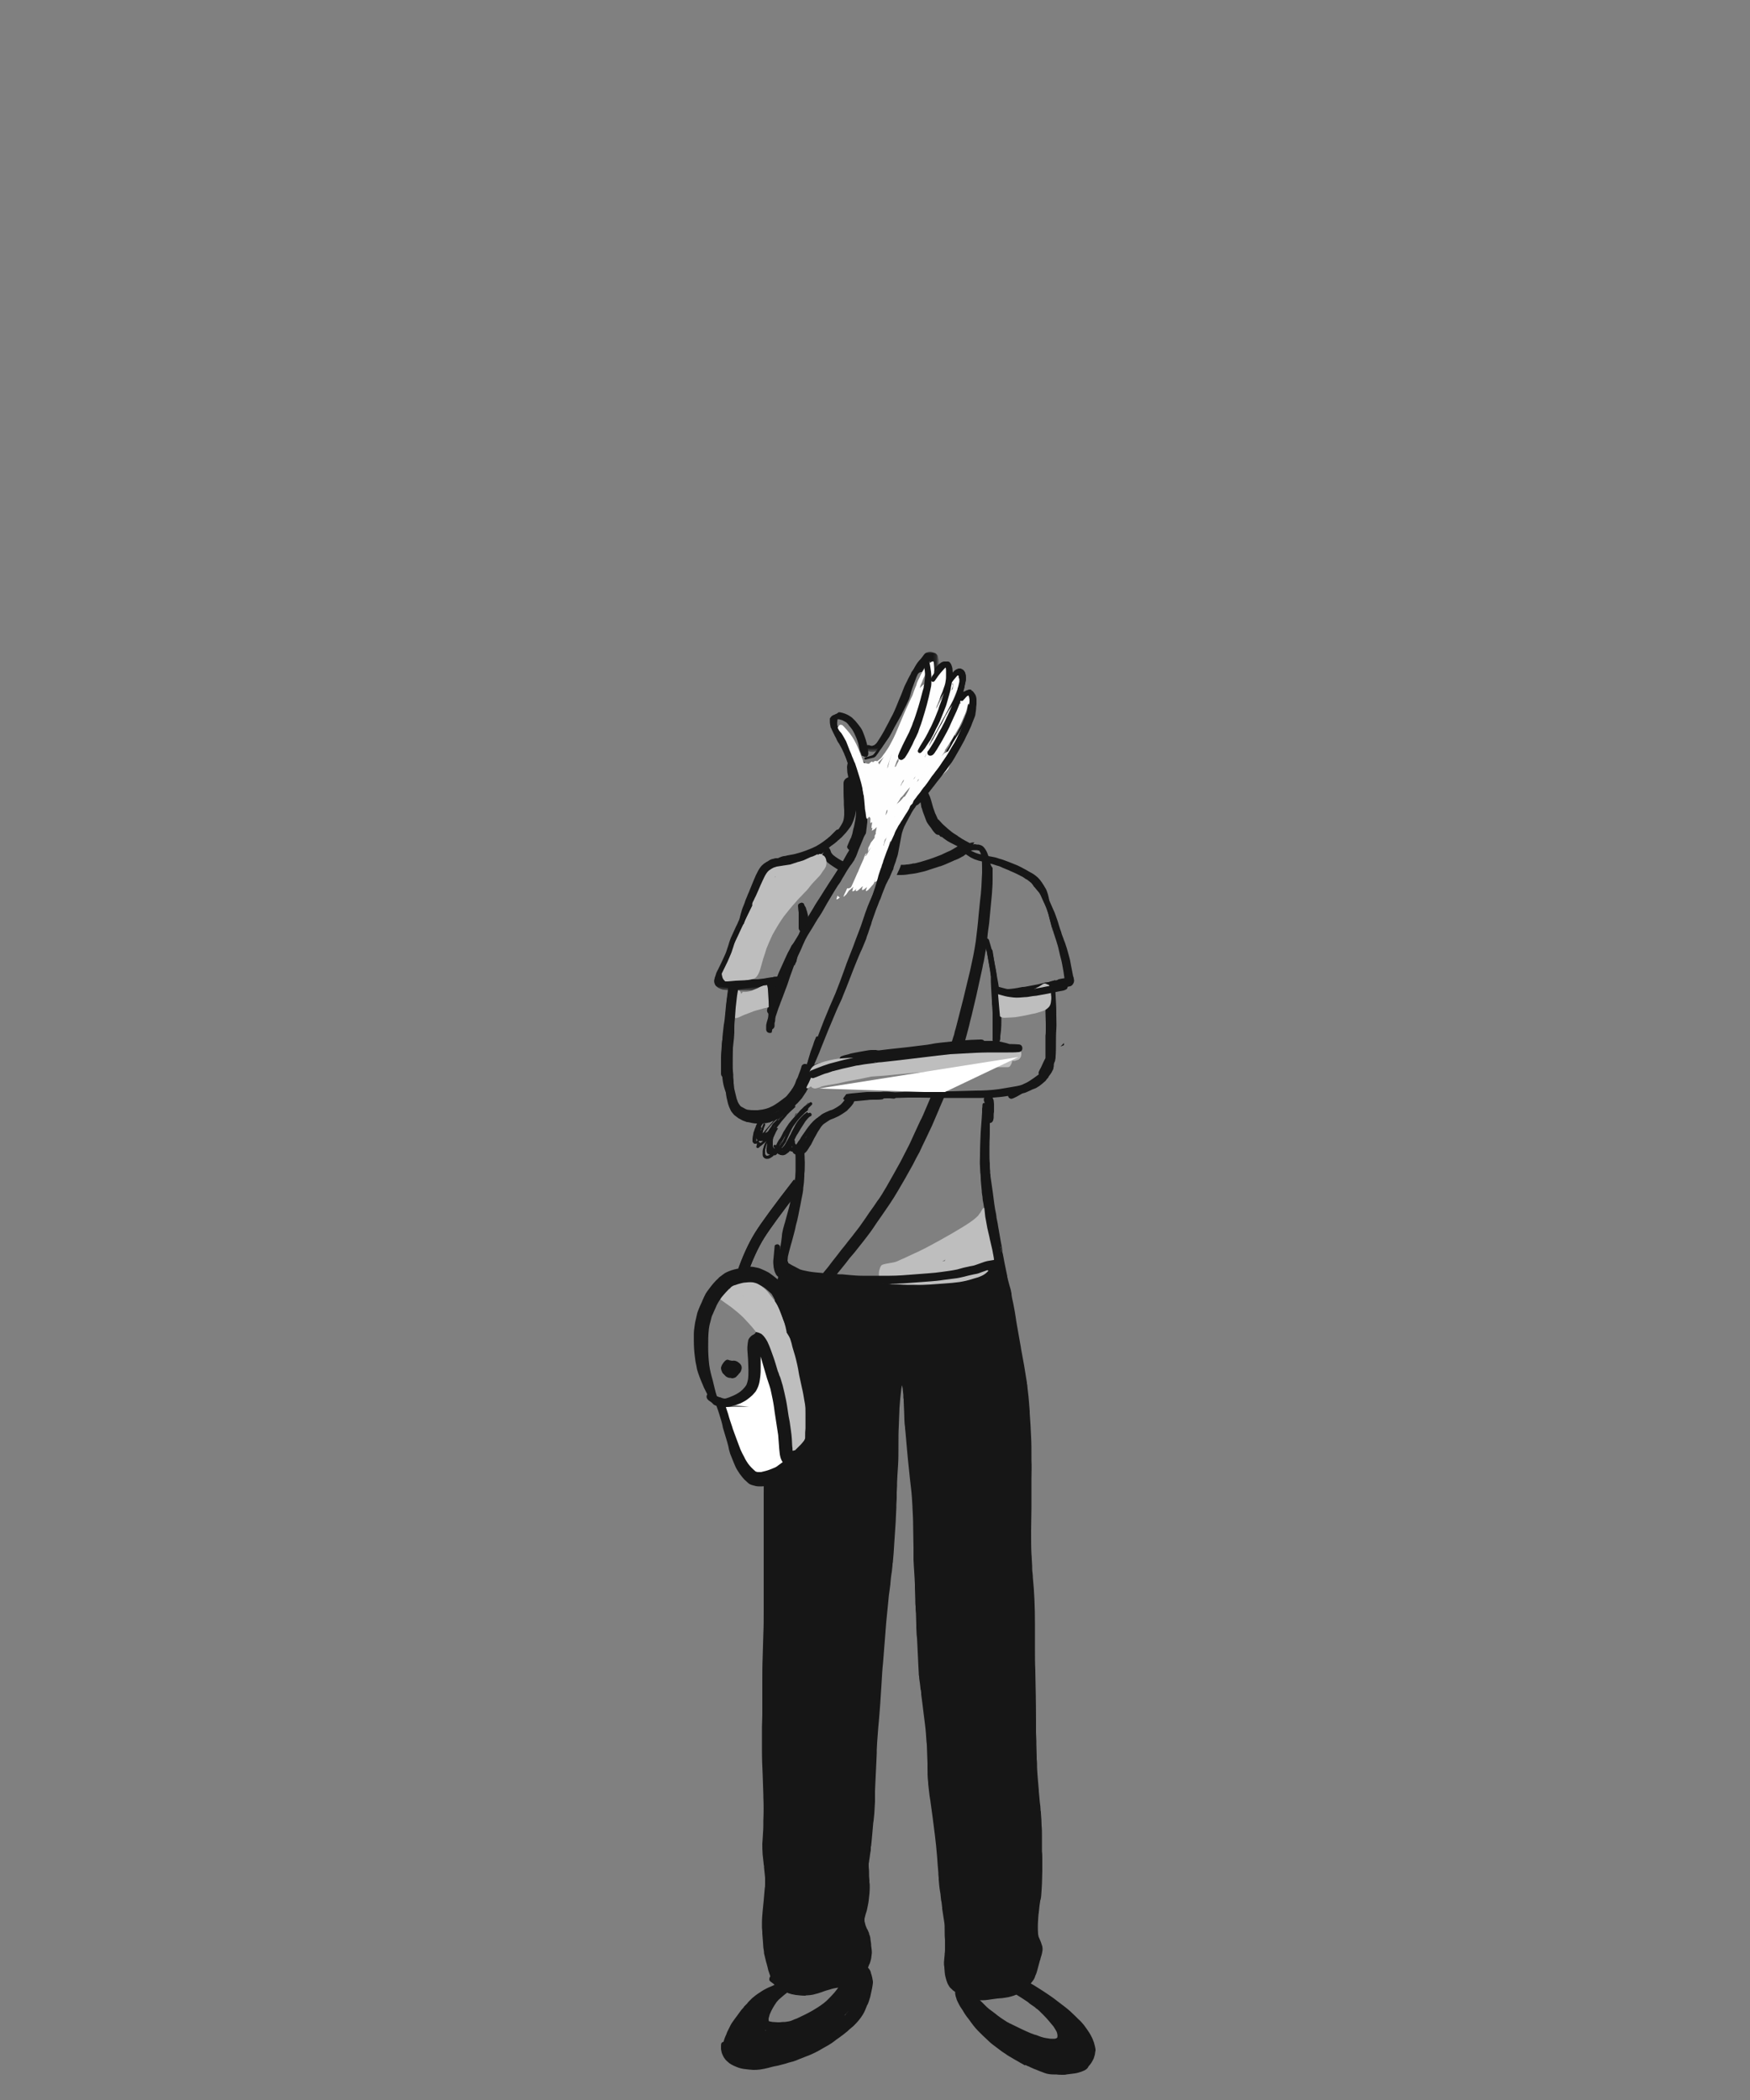 <svg baseProfile="basic" xmlns="http://www.w3.org/2000/svg" viewBox="0 0 500 600"><rect x="0" y="0" width="500" height="600" fill="#808080" stroke="none"/><path fill-rule="evenodd" clip-rule="evenodd" fill="#161616" d="M264.8 222.1c-.3.3-.7.6-1 .9-.1.2-.3.3-.4.5-.5.5-.9 1-1.3 1.6v.3c0 .2.1.5.1.7.4-.2.7-.5 1.1-.7.1-.1.3-.1.5-.1h.2c.1-.1.3-.2.4-.3l.3-.3c.1-.2.3-.3.4-.5-.1-.7-.1-1.5-.1-2.1-.1-.1-.2 0-.2 0m-23.2.4c-.4.4-.6.8-.6 1.3v.4c0 1.6 0 3.2.1 4.8v.9c0 .5.1 1.1.1 1.6v1.3c0 .4-.1.7-.1 1 0 .2-.1.3-.1.5-.1.2-.1.4-.2.6-.4.8-.8 1.4-1.2 2-.2.3-.5.6-.7.9-.1.1-.2.3-.3.4-.1.1-.2.2-.3.4l-.6.6-.4.3-.2.1c-.3.2-.7.5-1 .7.1.5.1 1-.1 1.4-.1.4-.2.7-.4 1-.1.3-.2.5-.3.8-.1.2-.2.4-.3.7 0 .2.1.3.2.5v.2c.2.4.6.8.9 1.2.3.3.7.6 1.1.9.4.3.9.6 1.5 1s1.3.8 2.1 1.1v-.1c.2-.3.4-.7.6-1 .2-.3.4-.6.7-.9.1-.1.1-.2.2-.3-1.3-.6-2.5-1.2-3.6-2-.4-.3-.8-.6-1-.9-.1-.1-.2-.3-.3-.5 0-.1 0-.2-.1-.3v-.1l-.3-.6c-.1-.1-.2-.2-.3-.2l.1-.1.1-.1.2-.1c.4-.3.8-.5 1.2-.8.2-.2.4-.3.6-.5.2-.1.3-.3.5-.5.4-.3.7-.6 1-.8.5-.5.9-1 1.3-1.4.4-.5.8-1 1.3-1.7.4-.6.7-1.4.9-1.9.2-.6.4-1.2.5-1.8.2-.8.3-1.6.3-2.3.1-1.9.1-3.8.1-5.7v-.8c0-1-.9-1.8-2-1.8-.3.1-.8.3-1.2.6m26.5 11.6c-.2.3-.3.6-.5.8-.1.2-.3.3-.5.4-.1 0-.2.1-.3.1-.2 0-.4.1-.5 0 0 .1-.1.1-.1.2s-.1.1-.1.2l.3.4.1.2c.2.3.5.7.7 1 .4.5.8.9 1.2 1.2.1.1.3.2.4.4h.2c.3.3.7.6 1 .8.9.7 2 1.2 3 1.7l.6.3c-.1.1-.2.1-.3.2-.2.1-.3.2-.5.3-.3.2-.7.4-1.2.7-.7.3-1.4.6-2.2 1l-.4.2c-1.5.6-3.1 1.2-4.8 1.7-.9.3-1.7.5-2.5.7-.3.1-.5.1-.8.1-.1 0-.2 0-.3.1h-.1c-.5.1-1 .2-1.5.2-.5.1-1 .1-1.6.1 0 .1-.1.2-.1.4-.2.6-.5 1.2-.8 1.8-.1.3-.2.5-.3.7h1.3c.8 0 1.7-.1 2.8-.3h.1c.7-.1 1.5-.2 2.2-.4.6-.1 1.2-.3 1.7-.4l.3-.1c1.3-.4 2.7-.9 4-1.3h.1c1.2-.4 2.4-1 3.6-1.5l.4-.2.3-.1c.5-.2 1-.4 1.5-.7.2-.1.3-.2.5-.3h.1l1.2-.9c.1 0 .1-.1.2-.2h.1c.2-.5.4-.9.8-1.3l.3-.3c.1-.5.4-.9.7-1.3h-.5c-.2 0-.5.1-.8.2l-1.1-.6c-.1 0-.1-.1-.2-.1-.6-.3-1.2-.7-1.8-1.1l-.2-.1-.2-.2c-.6-.4-1.2-.7-1.8-1.2-.2-.2-.4-.3-.6-.5-.2-.1-.3-.3-.5-.4l-.1-.1c-.3-.3-.7-.6-1-.9-.5-.4-1-1.1-1.5-1.6l.1-.1c-.1 0-.1.1-.1.1M245 249.3c.2 0 .5.1.8.1h.2c.4.1.8.1 1.2.1 1 .1 1.7.2 2.5.2 1.2.1 2.6.1 4.1.2 0-.1.1-.2.1-.3v.1c.2-.4.4-.8.7-1.2.2-.3.3-.7.5-1 0 0 0-.1.1-.1h-2.6c-1.6 0-3.4-.1-5.4-.3l-.8-.1h-.1c-.5.8-.9 1.6-1.3 2.3"/><path fill-rule="evenodd" clip-rule="evenodd" fill="#161616" d="M265 224.2l.2-.2c-.1.1-.2.1-.2.2m38 74.8c.3-.1.6-.2 1-.4v-.6l-1 1m-75.6 12.5c-.2.3-.5.6-.8.8-.2.2-.4.4-.6.5v.4c0 .2.1.5.1.7l.9-.6.9-.6c-.1-.6-.2-1.1-.3-1.7 0 .2-.1.3-.2.5M218.6 580c.1 0 .2.1.3.1h-.2c-.1 0-.1 0-.1-.1zm23-4.4l.2-.3c.2-.2.4-.5.6-.7l-.2.2c-.3.4-.6.7-1 1.1l.4-.3zm41.9-4.4c.5-.1 1-.1 1.5-.2.4 0 .8-.1 1.3-.1.8-.1 1.3-.2 1.9-.3.5-.1 1-.3 1.4-.4.3-.1.5-.2.8-.3 1 .6 1.9 1.2 2.8 1.8.3.2.5.3.7.5l.2.2 1.3.9.3.2.3.3c.1.1.2.1.3.2.2.1.3.3.5.4l.3.3 1.2 1.2c.9.9 1.7 1.9 2.7 3.1.3.5.6.9.9 1.5.1.2.1.4.2.7 0 .3.1.5 0 .8 0 .1 0 .2-.1.2 0 0 0 .1-.1.1 0 0-.1.1-.2.1-.2.1-.3.1-.5.1h-.7c-.3 0-.6 0-1-.1-.9-.1-1.7-.3-2.5-.6-.5-.2-1-.4-1.5-.5-.8-.3-1.6-.6-2.2-.9-1.6-.7-3.1-1.5-4.6-2.2-.3-.1-.5-.3-.8-.4-.2-.1-.3-.2-.5-.3-.1-.1-.2-.2-.3-.2-.4-.3-.8-.5-1.2-.8-.6-.4-1.2-.9-1.7-1.3s-1.1-.8-1.6-1.2c-.4-.3-.8-.7-1.2-1.1l-1-1c-.2-.2-.3-.3-.5-.4h.9c1 0 1.9-.2 2.7-.3zm-52.9-1.1c.5 0 1.1-.1 1.7-.2.5-.1 1-.3 1.5-.4.4-.1.8-.3 1.2-.4.7-.3 1.5-.5 2.2-.7.5-.2 1.1-.3 1.6-.4.2 0 .5-.1.7-.1l-.3.4c-.5.7-1.1 1.4-1.7 2-.6.6-1.2 1.3-2.1 2-.7.5-1.2.9-1.7 1.2-.7.4-1.4.9-2 1.2-1.4.8-2.8 1.4-4 2-.6.2-1.1.4-1.5.6-.5.2-1.1.3-1.9.4h-.5c-.4 0-.7.1-1.1.1h-.5c-.4 0-1-.1-1.5-.1-.4-.1-.7-.1-1-.2-.1-.2-.1-.3-.1-.5v-.3c.1-.4.2-.8.3-1.1.6-1.5 1.3-2.6 2-3.6.4-.5.8-.9 1.2-1.2.5-.4.9-.8 1.3-1.1.2-.1.3-.2.5-.4.1.1.2.1.4.2.3.1.7.2 1 .3h.1c.3.1.6.1 1 .2.9.1 1.8.2 2.7.2.1-.1.3-.1.5-.1zm51.1-250.5v.9c0 .5 0 1-.1 1.5-.1 1.9-.2 3.7-.3 5.4 0 .5-.1 1-.1 1.4v1.2c0 1.1 0 2.1.1 2.9 0 .5 0 1 .1 1.5v1c0 .9.1 1.7.2 2.5.1.9.2 1.9.3 2.8v.1c.1.5.1 1.1.2 1.6 0 .2 0 .5.1.7v.4c0 .3.1.7.1 1l.1.7.1.7.3 1.8v.2c0 .2.1.4.1.6.3 1.5.5 3.1.8 5 .2 1.3.3 2.4.4 3.4 0 .2 0 .5.1.7 0 .3.1.7.1 1 0 .2 0 .4.1.5v.1c0 .4.1.9.2 1.4 0 .1 0 .1.1.2l-.1.1c-.2.1-.4.2-.5.3-.5.2-1.1.4-1.7.6h-.1c-.1.1-.3.1-.4.2-.4.2-.9.3-1.4.5-1.2.3-2.5.6-3.7.8l-.8.1c-.7.1-1.5.2-2.2.3-.9.1-1.8.2-2.7.4l-.8.1-.6.1h-.2c-.7.1-1.4.2-2.1.2l-.9.1-1 .1c-.4 0-.7.1-1 .1h-.5c-2.2.1-4.4.2-6.5.3h-6.1c-2.3 0-4.5 0-6.5-.1-1.1 0-2.1-.1-3-.1-.9 0-1.9-.1-3.2-.2-.6 0-1.1-.1-1.7-.1h-1.2c-.3 0-.5 0-.8-.1-.9-.1-1.9-.1-2.8-.2-1.5-.2-3-.6-4.4-1.2-.5-.2-1.2-.5-1.7-.9l-.5-.5c-.1-.2-.2-.3-.3-.5-.1-.2-.1-.4-.1-.5 0-.2-.2-.4-.3-.5-.1-.1-.2-.1-.4-.1h-.2c.1-.2.1-.3.2-.5.1-.4.2-.8.3-1.1v-.2c.2-1.1.4-2.1.5-3.1l.1-.7c0-.3.1-.6.1-.9l.1-.3c.1-.3.1-.7.2-1.1l.1-.3c.1-.4.2-.8.3-1.1.1-.5.3-1 .4-1.5.3-1.1.6-2.2 1-3.4.3-1.1.6-2.1.7-3 .1-.4.2-.9.2-1.3v-.1c.1-.3.1-.7.2-1l.1-.5c.2-1 .3-2.1.4-3.1v-.3c.2-1.4.1-2.7 0-4.1v-.6c-.1-1-.1-2.1-.2-3.1 0-.3-.1-.7-.1-1-.1.3-.5.5-.7.5-.3.1-.7 0-1-.1 0 0-.1 0-.1-.1 0 .3.1.7.1 1 .1.9.1 1.8.1 2.6v2.8c0 .7-.1 1.4-.1 2l-.1.5c-.1.8-.2 1.7-.5 2.5v.1c-.1.2-.1.4-.2.6 0 .2-.1.4-.1.7v.2c0 .1 0 .2-.1.4 0 .3-.1.6-.2 1-.2.9-.4 2-.7 3l-.9 3.3c-.1.5-.3.9-.4 1.4-.2.6-.3 1.1-.4 1.6-.1.4-.2.9-.2 1.3v.1l-.1.8-.1.8c-.1.7-.3 1.8-.5 2.9v.3c-.1.4-.2.8-.2 1.2 0 .1-.1.2-.1.3v.1c-.1.2-.1.4-.1.6 0 .1-.1.2-.1.4 0 .3.1.6.3.8.1.1.3.2.5.3l-.1.5c-.1.3-.1.6-.2.9-.1.7-.3 1.3-.4 1.9-.2 1-.3 1.9-.4 2.9v.1l-.1.7c-.1.9-.3 1.9-.4 2.8l-.1.4c0 .3-.1.6-.2 1 0 .1 0 .2-.1.3v.1c-.1.4-.2.7-.2 1.1-.2 1.5-.3 3-.3 4.5 0 .6 0 1.2-.1 1.8-.1 1.1-.1 2.2-.2 3.4-.1.7-.1 1.4-.2 2.2v.2c0 .3 0 .7-.1 1-.1 1.1-.1 2-.2 3v.5c0 .9-.1 1.8-.1 2.7l-.1 1.3c-.1 1.9-.3 3.6-.4 5.4-.1 1.5-.2 3-.3 4.4-.1.8-.1 1.5-.2 2.3v6.5c0 2.8-.1 5-.2 7 0 .7-.1 1.4-.1 2.1v.1c-.1 1.3-.1 2.7-.1 4v33.3c0 2.3 0 4.5-.1 6.6-.1 2.2-.1 4.4-.2 6.8-.1 2.4-.1 4.9-.1 7.2v9.2c0 1.3-.1 2.5-.1 3.6v6.8c0 2.3.1 4.5.2 6.7.1 1.9.1 3.9.2 6v.5c.1 2.1.1 4.3 0 6.6 0 1.2 0 2.4-.1 3.6 0 .6-.1 1.1-.1 1.7 0 .5-.1.9-.1 1.4 0 .9 0 1.8.1 3.1l.3 2.7v.1l.1.5v.4c.1 1 .2 1.9.3 2.9v1.7c0 .4 0 .9-.1 1.3-.1 1.3-.2 2.4-.3 3.5-.1.8-.2 1.9-.3 3-.1 1.2-.2 2.2-.2 3.2v1.5c0 .4.1.8.1 1.3v.4c.1.9.1 1.7.2 2.6 0 .5.1 1 .1 1.5.1.6.2 1.1.2 1.6.2.9.4 1.7.6 2.5l.1.3c.2.8.4 1.4.5 2l.6 1.8c-.1.1-.2.2-.2.3-.1.2-.1.4-.1.7.1.2.2.4.4.5l.4.3.4.3.3.3c-.6.3-1.1.5-1.6.7-.9.4-1.8.9-2.8 1.6-.8.5-1.4 1-2 1.5l-.9.9c-.2.2-.4.4-.5.6l-.3.3-.6.6-.1.2c-.4.4-.9 1-1.3 1.6-.4.6-.9 1.2-1.4 1.9-.6.8-1 1.4-1.3 2.1l-.6 1.2c-.1.2-.2.4-.3.7l-.1.3-.1.2c-.3.6-.5 1.3-.7 1.9-.7.1-.7.7-.7 1.2v.9c.1.6.2 1.1.5 1.7.2.5.5.9.8 1.3.3.3.6.6 1.1 1 .7.5 1.6.9 2.7 1.3.9.3 1.9.4 2.9.5.4 0 .8.1 1.2.1.6 0 1.2 0 1.9-.1.8-.1 1.7-.3 2.5-.5.2-.1.5-.1.7-.2.8-.2 1.3-.3 1.9-.4.7-.2 1.5-.4 2.3-.6.6-.2 1.2-.4 1.7-.5l.4-.1c.6-.2 1.2-.4 1.8-.7.9-.3 1.7-.7 2.6-1 1.2-.5 2.5-1.1 3.8-1.9 1.4-.8 2.6-1.4 3.7-2.3.6-.5 1.3-.9 1.9-1.4l.3-.2 1.5-1.2.3-.3.7-.6c.2-.2.4-.3.6-.5l.3-.3c.8-.8 1.6-1.7 2.3-2.8.6-.9 1-2 1.4-3l.1-.1c.2-.5.4-1 .5-1.4.2-.5.3-1 .4-1.5.1-.4.2-.9.3-1.4.1-.3.1-.7.2-1.1 0-.2.1-.5.1-.7v-.5c-.1-.4-.1-.7-.2-1.1-.1-.3-.1-.5-.2-.8-.1-.2-.2-.5-.2-.7-.1-.3-.2-.6-.4-.8-.1-.2-.2-.3-.4-.5.2-.5.3-.9.5-1.2.2-.5.3-1 .4-1.4.1-.5.1-1.1.2-1.6 0-.7-.1-1.4-.2-2.1v-.4c-.1-.5-.1-1-.2-1.4 0-.4-.1-.7-.2-1.1-.1-.2-.2-.4-.2-.6v-.1c0-.1-.1-.1-.1-.2l-.3-.7-.1-.2-.1-.1c-.1-.3-.3-.7-.4-1l-.3-1.2v-.7l.3-1.2c.2-.6.4-1.2.5-1.8.1-.6.3-1.3.4-2.2.2-1.5.3-2.7.3-3.9 0-.4 0-.9-.1-1.3v-.6c-.1-.7-.1-1.3-.1-2 0-.5 0-1.1-.1-1.8v-.8c0-.2 0-.4.1-.6v-.2c.1-.8.3-1.7.4-2.7.1-.3.1-.6.1-.9v-.3c0-.2 0-.3.1-.5v-.1c0-.3.1-.6.1-.9.2-1.8.3-3.6.5-5.6l.1-.6c.1-.7.1-1.4.2-2l.1-1.7.1-1.7v-3.1c0-.7.1-1.5.1-2.2.1-2.2.2-4.3.3-6.3 0-.8.1-1.6.1-2.3v-.9c0-.6.1-1.3.1-2 .2-2.4.3-4.4.5-6.2.1-1.6.3-3.3.4-5.1.1-2.1.3-4.1.4-6.2.1-1.8.2-3.6.4-5.4.2-3 .5-6 .7-8.9v-.1c.1-.8.1-1.6.2-2.5.2-2.1.4-4.2.6-6.1.1-1.1.2-2.2.4-3.4.1-.5.1-1 .2-1.5v-.2c.1-1.1.2-2.2.4-3.3.1-.6.1-1.2.2-1.9 0-.3 0-.5.1-.8.2-1.9.3-3.8.4-5.4.1-2 .3-4 .4-6 .1-1.4.1-2.9.2-4.3v-.8l.1-1.8v-1.7c0-.6.1-1.2.1-1.9v-.8c0-.7.1-1.4.1-2v-.1c.1-1 .1-2.1.2-3.1.1-1.7.1-3.6.1-5.5v-.6c0-1.6 0-3.3.1-5 .1-1.9.1-3.5.2-5.2.1-1.7.3-3.5.5-5.2v-.1c.1-.4.1-.8.2-1.1.1.3.1.5.2.9.1.6.1 1.3.2 1.8v.4c0 .3 0 .6.1.9v.6c0 .8.1 1.5.1 2.3 0 .9.1 1.8.1 3 0 .7.1 1.5.2 2.2v.3l.1.9c.3 3.3.6 7.1 1 10.7.1 1 .2 2 .3 2.9.1.9.2 1.7.3 2.6.2 1.6.3 3.3.4 5.1v.2c.1 1.8.2 3.7.2 5.6 0 2.3.1 4.2.1 6v3.4c0 .6.1 1.3.1 1.9l.1 1.6.1 1.6c0 .6.1 1.3.1 2v.9c0 1.1.1 2.2.1 3.3 0 .7 0 1.4.1 2.1 0 .7 0 1.3.1 2 0 1.1.1 2.2.1 3.3v.8c0 .7.1 1.3.1 2l.1.9c0 .6.1 1.2.1 1.9.1 2.1.2 4.1.3 6.2 0 .6.1 1.3.1 1.9 0 .3 0 .6.1.9 0 .6.1 1.2.2 1.8 0 .3.1.5.1.8 0 .3.1.6.1.9 0 .2 0 .3.1.5l.1.7v.5l.3 2.3.1.8c.2 1.9.5 3.8.7 5.6.2 1.6.3 3.2.4 4.7l.1.9c.1 1.8.1 3.7.2 5.4v1.3c0 1.4 0 2.8.2 4.2v.4c.2 1.5.3 3.1.6 4.7.2 1.7.5 3.4.7 5.1.4 3.1.9 6.8 1.2 10.5.1.8.1 1.7.2 2.7.1.8.1 1.6.2 2.4v.4c0 .4.1.7.1 1v.5c0 .4.1.7.1 1.1v.1c.1 1 .2 1.9.4 2.9 0 .3.1.7.1 1 0 .3.1.6.1.9l.1.4c.1.5.1 1.1.2 1.7v.3l.6 3.9c.1.7.1 1.4.1 2.2 0 .9 0 1.8.1 2.7v2.6c0 .4 0 .9-.1 1.4v.3c0 .3-.1.7-.1 1 0 .4-.1.8-.1 1.2 0 .4 0 .8.1 1.2v.2c.1.9.1 1.8.3 2.6.1.4.2.7.3 1.1.2.5.3 1 .6 1.4.2.4.5.8.9 1.1l.4.4c.1.1.2.1.3.2.1.1.2.2.3.2v.2c0 .3 0 .5.1.8 0 .2.1.5.2.7.1.5.3.9.5 1.3.3.6.6 1.2.9 1.6.1.2.3.4.4.6.2.3.4.7.6 1 .3.5.7 1 1.1 1.5.4.6.9 1.2 1.4 1.9.4.5.8 1 1.4 1.6.9.9 1.8 1.8 2.7 2.6l.2.2c.8.8 1.7 1.4 2.6 2.1.3.2.5.4.8.6.4.3.8.6 1.3.9l.3.2c.5.4 1.1.7 1.6 1 .3.2.7.4 1 .6.8.4 1.5.9 2.3 1.3l.5.3.2-.1.6.3c.1 0 .2.1.3.1.4.2.8.4 1.3.6.2.1.4.2.5.2 1 .4 1.9.8 2.8 1.1.8.3 1.7.4 2.6.4h.7c.6.1 1.3.1 1.9.1.4 0 .7 0 1-.1l2.4-.3c.7-.1 1.3-.3 1.9-.5.4-.2.8-.3 1.1-.5.2-.1.4-.3.5-.4.1-.1.2-.2.3-.4 0-.1.1-.1.1-.2.3-.3.5-.6.8-1 .2-.3.4-.7.7-1.3.1-.3.2-.7.3-1 0-.2.1-.4.1-.6 0-.2 0-.3.1-.5v-.5c-.1-.7-.3-1.4-.5-2.1l-.1-.2c-.1-.4-.3-.8-.5-1.2-.2-.4-.4-.8-.6-1.1-.5-.8-1-1.5-1.6-2.3-.5-.6-1-1.2-1.5-1.6l-.5-.5-.5-.5c-1-1-1.9-1.8-2.8-2.5-1.1-.8-2.2-1.7-3.4-2.6-1-.7-2-1.4-3.1-2.1-1-.6-2.1-1.4-3.4-2.1.3-.4.5-.6.7-.9.3-.4.5-.9.6-1.3.3-.6.5-1.2.6-1.7.1-.4.2-.8.3-1.1.1-.5.3-1 .4-1.5.1-.2.2-.5.2-.7.2-.6.4-1.2.5-1.9.1-.4.1-.9 0-1.5-.1-.4-.3-.8-.4-1.2-.2-.4-.3-.8-.5-1.2-.1-.2-.2-.4-.2-.6 0-.1-.1-.3-.1-.5-.1-1.4-.1-2.8 0-4 0-.5.1-1 .1-1.5 0-.2.1-.5.1-.7.1-.6.1-1.3.2-1.9.1-.5.1-.9.2-1.3 0-.1 0-.3.1-.4.1-.5.2-1 .2-1.4.1-.9.1-1.9.2-3.2 0-1.2.1-2.4.1-3.6v-3.3c0-.8 0-1.6-.1-2.3v-4.5c0-.9 0-1.9-.1-2.9 0-1.1-.1-2.3-.2-3.6 0-.3 0-.5-.1-.8v-.2c0-.6-.1-1.3-.2-2-.1-1.1-.2-2.1-.3-3.2v-.3c-.2-2.4-.4-4.4-.5-6.5 0-.8 0-1.6-.1-2.4v-.7c0-1.2-.1-2.5-.1-3.7v-.8c0-.8-.1-1.6-.1-2.4v-3.8c0-4.4-.1-9.1-.2-13.7v-.3c-.1-2-.1-4.1-.1-6.1v-7c0-5.1-.2-9.4-.6-13.4v-.3c0-.4-.1-.8-.1-1.1-.1-.6-.1-1.2-.1-1.9-.1-1.2-.1-2.5-.2-3.4-.1-1.8-.1-4.1-.1-6.5 0-2.5.1-4.9.1-6.9v-8.1c0-1.7.1-3.5 0-5.2v-1.1c0-1.8 0-3.8-.1-5.6-.1-2.2-.2-4.4-.4-6.9v-.5c-.1-.9-.1-1.7-.2-2.6-.1-1.1-.2-2.4-.4-3.8 0-.4-.1-.7-.1-1.1l-.1-.4v-.3c-.1-.4-.1-.8-.2-1.2-.2-1.2-.4-2.5-.6-3.7-.3-1.6-.6-3.3-.9-4.9v-.1c-.1-.6-.2-1.1-.3-1.7l-.9-5.1c-.1-.4-.1-.8-.2-1.2v-.1c-.2-1.5-.5-3-.8-4.6-.2-.9-.4-1.7-.5-2.6v-.2c-.1-.7-.3-1.5-.6-2.4l-.4-1.5-.1-.2v-.2c-.1-.3-.1-.5-.2-.8l-.2-.6v-.1c-.2-.7-.5-1.5-.7-2.2.2-.4.1-.9-.2-1.3l-.1-.1v-1c0-.4-.1-.8-.1-1.2v-.4c-.1-.8-.2-1.7-.4-2.5-.3-1.7-.6-3.5-.9-5.2v-.1c-.1-.7-.3-1.3-.4-2v-.2c0-.2-.1-.4-.1-.7-.2-1-.4-1.9-.5-2.8-.3-2.3-.6-4.7-.9-6.6l-.1-.7-.1-.7c0-.3 0-.6-.1-.9v-.6c-.1-.7-.1-1.5-.1-2.2-.1-1-.1-2-.1-2.9V326c.1-1.3.1-2.8.1-4.3V318.5c-.4-.1-.8-.3-1.1-.5v1.6zm-54.3-1.5c-.1.3-.3.6-.4.9.2-.3.3-.5.5-.8v-.2l-.1.1m-.3 5.3c0 .2-.1.4-.1.6 0-.2.1-.4.1-.6 0-.1.1-.3.1-.4 0 .1 0 .3-.1.4m1.6-55.9c-.4.7-.9 1.3-1.3 1.9-.3.4-.5.7-.8 1.1-.1.2-.1.4-.2.6l-.3.9c.1.4.2.7.2 1.1 0 .3-.1.6-.1.9 0 .2-.1.5-.1.7.2.2.4.4.6.7.1.2.2.3.3.5.1-.2.2-.5.3-.7l.3-.6v-.1c0-.1 0-.3.1-.4v-.2c.1-.5.2-.9.3-1.4.1-.2.1-.5.1-.7 0-.2.1-.4.1-.7.1-.5.2-1 .4-1.6 0-.2.1-.3.1-.4l.1-.2c.1-.4.2-.7.3-1.1.1-.2 0-.4-.1-.5v-.4c-.1.3-.2.4-.3.6"/><path fill-rule="evenodd" clip-rule="evenodd" fill="#161616" d="M228.1 267.9c-.3.6-.7 1.2-1 1.8-.2.4-.4.7-.6 1.1-.1.2-.1.5-.2.7-.1.3-.1.6-.2.8.1.3.1.6.1 1 0 .3-.1.6-.1.9 0 .2-.1.5-.1.7.2.2.3.4.5.7.1.2.1.3.2.5.1-.2.1-.4.2-.6.3-.7.5-1.4.8-2.1.1-.7.2-1.5.4-2.2l.9-3c.1-.4-.1-.9-.5-1.1-.2.2-.3.5-.4.8m-.5 42.1c-.2.4-.4.7-.6 1.1-.2.3-.4.5-.6.7l-.3.3c.1.3.1.6.2.9.2-.1.3-.2.5-.3.4-.3.9-.6 1.3-.9-.2-.6-.4-1.2-.5-1.8m-.4 9.5c-.1.2-.1.3-.2.5l.3-.6c.2-.4.4-.8.7-1.2v-.1c-.3.4-.6.9-.8 1.4m1.1 7.3c-.1.2-.3.4-.6.5.1.8.2 1.7.2 2.5.1 1 .1 2.1 0 3.1 0 1.1-.1 2.2-.1 3.3l-.3 2.7c-.1.5-.1.9-.2 1.4l-.3 1.5c-.2 1-.4 2.1-.6 3.2-.2.9-.4 1.9-.7 2.8-.1.5-.3 1.1-.5 1.6-.1.5-.3 1-.4 1.5-.3 1-.6 2.1-.9 3.1-.3 1-.6 2-.9 2.9 0 .1-.1.3-.1.4v-1c0-.4-.4-.8-.8-.8-.2 0-.4.1-.6.2-.2.2-.2.3-.2.6l-.3 3.3c-.1.6-.1 1.3 0 2 0 .4.1.8.2 1.2.1.5.3.9.5 1.3.1.2.3.4.4.5.3.3.7.4 1.1.4.2 0 .5-.1.7-.2l.1-.1c.2-.1.3-.2.4-.4.2-.3.3-.7.3-1.1.1-.5.1-.9.2-1.4 0-.5.1-.9.1-1.4 0-.4.1-.9.1-1.3.1-.5.2-.9.3-1.3.1-.5.3-1 .4-1.5.1-.5.3-1 .4-1.4.1-.5.3-1 .4-1.5.3-1.1.6-2.2.8-3.3.1-.5.3-1 .4-1.5.1-.5.2-1 .3-1.4l.6-3c.1-.5.2-1.1.3-1.6l.3-1.5c.1-.6.2-1.1.2-1.7.1-.5.1-1 .2-1.6 0-.6.1-1.1.1-1.7 0-.5 0-1 .1-1.6 0-1.1.1-2.2 0-3.3 0-1.1-.1-2.1-.2-3.2-.1-1-.2-2-.3-3.1h-.1c-.1 0-.1 0-.2-.1l-.1-.1c-.2.9-.5 1.5-.7 2.1m-1.2-3.4c0 .2-.1.4-.1.6 0-.2.1-.4.1-.6 0-.1.1-.3.1-.4 0 .1 0 .3-.1.4m53.5-5.7v3.7c0 .6-.1 1.3-.1 1.9 0 .6-.1 1.2-.1 1.8 0 .6-.1 1.2-.1 1.8 0 .7-.1 1.3-.1 2 0 .6-.1 1.2-.1 1.8v1.8c0 1.3 0 2.5.1 3.8 0 1.3.2 2.6.3 3.9 0 .6.1 1.1.2 1.7 0 .4.1.8.1 1.1.1.3.1.6.2 1 .2 1.1.4 2.3.6 3.5l.3 1.8c.1.6.3 1.2.4 1.7.1.6.2 1.1.4 1.7.1.6.3 1.2.4 1.8.3 1.1.5 2.2.7 3.3.2 1.1.4 2.3.7 3.4.2 1.1.6 2.2.8 3.4.3 1.2.5 2.4.8 3.5 0 .1 0 .2.1.3.1.5.6.8 1 .8.3 0 .5-.1.7-.3.2-.2.3-.5.3-.7-.1-.6-.2-1.3-.2-1.9l-.3-2.1c-.2-1.1-.5-2.3-.7-3.4-.2-1.1-.4-2.3-.7-3.4-.1-.5-.2-1.1-.3-1.6-.1-.6-.2-1.2-.4-1.7-.1-.5-.2-1-.3-1.4-.1-.5-.2-1-.3-1.4-.2-1-.5-2-.7-3.1-.2-1-.3-2.1-.5-3.1l-.3-1.5c-.1-.4-.2-.9-.3-1.3-.1-1.2-.2-2.3-.4-3.5-.1-.6-.1-1.2-.2-1.8v-1.9c0-.6 0-1.3-.1-1.9 0-.6-.1-1.2-.1-1.8 0-.6 0-1.3.1-1.9 0-.6.1-1.1.1-1.7 0-1.2.1-2.3.1-3.5.1-1.2.1-2.3.1-3.5v-2.5c-.5-.2-1-.4-1.3-.8-.3-.3-.5-.7-.7-1.1-.2.2-.2.7-.2 1.3m-47.9-73.5s-.1 0 0 0c-.1 0 0 0 0 0m6.5-5.1c-.9.7-1.7 1.4-2.6 2.1l-2.1 1.8c-.6.5-1.2.9-1.9 1.2-.3.1-.6.3-1 .3-.3.1-.7.1-1 .2l-1.8.3c-1.1.2-2.3.4-3.5.6-.5.1-1 .1-1.6.1-.5 0-1.1.1-1.6.1-.6 0-1.2.1-1.7.3-.3.1-.6.2-.9.4l-.6.3c-.2.1-.4.2-.5.4-.2.1-.4.3-.6.5-.2.2-.3.4-.5.6-.4.5-.8 1-1.1 1.6-.2.3-.3.5-.4.8-.3.5-.4 1-.6 1.5-.2.6-.4 1.2-.6 1.9l-.9 3.3c-.2.6-.3 1.2-.4 1.8-.1.5-.2 1.1-.3 1.6-.2 1.2-.4 2.5-.6 3.7-.2 1.1-.4 2.2-.7 3.3l-.6 3.6c0 .2-.1.3-.1.5.1-.3.2-.7.3-1 .1-.4.2-.7.3-1.1.2-.7.3-1.4.5-2.1 0-.2.1-.4.1-.6 0-.2.1-.3.1-.5.1-.4.2-.7.3-1.1.2-.7.5-1.3.7-2 .2-.7.5-1.4.7-2 .3-.7.6-1.4.8-2.1.1-.3.3-.7.4-1 .1-.3.2-.6.4-.9.3-.7.6-1.4.8-2.2.1-.3.2-.6.4-.9 0-.1.1-.2.1-.3 0-.1 0-.1.1-.2.2-.6.3-1.2.5-1.8.2-.5.4-.9.7-1.3.2-.4.5-.7.7-1.1.1-.2.3-.3.4-.5 0 0 .1-.1.2-.1.4-.3.9-.6 1.4-.8.5-.2.9-.3 1.4-.4.5-.1 1.1-.2 1.6-.3 1.1-.2 2.1-.4 3.2-.7l3.3-.9c.6-.2 1.2-.3 1.8-.5.5-.2 1-.5 1.5-.8 1.1-.7 2-1.5 3-2.4 1-.9 2-1.7 3.1-2.5.2-.2.2-.5 0-.7 0-.1-.1-.1-.3-.1-.1 0-.2.1-.3.1m-29.2 40h.1v-.1l-.1.1m.2.1h-.2.1c.1 0 .2.1.3.1.1 0 .3.1.4.1.1 0 .2.1.2.2s.1.2.1.3c.2 0 .3-.1.5-.1.1 0 .2-.1.4-.1-.1 0-.2-.1-.3-.1h-.2c-.1 0-.2 0-.2-.1s-.1-.1-.1-.2l-.2-.2c-.3 0-.5 0-.8.1m.7.8c-.3.1-.7.1-1 .1-.3 0-.6.1-.9 0h-.4c-.1.4-.1.8-.2 1.2-.2 1-.3 1.9-.5 2.9-.2 1.1-.3 2.1-.4 3.2-.1.9-.1 1.9-.2 2.8-.1.9-.1 1.8-.2 2.7-.3 2-.8 3.9-.9 6-.1 1-.1 2.1-.2 3.1v4.8c0 .6.5 1.1 1 1.1.3 0 .5-.1.7-.3.1-.1.1-.2.2-.2.1-.2.1-.4.1-.6.1-.7.2-1.4.2-2 0-.2.1-.3.1-.5s.1-.4.1-.6c0-.1 0-.3.1-.4v-.8c0-.9 0-1.9.1-2.8 0-.9.1-1.8.2-2.7.2-1.9.4-3.7.6-5.6 0-.2.1-.5.1-.7.1-.6.1-1.3.2-1.9.1-.6.1-1.3.2-1.9.1-.9.2-1.8.4-2.7.2-.9.3-1.8.4-2.7.1-.5.2-1 .2-1.5.1 0 .1 0 0 0"/><path fill-rule="evenodd" clip-rule="evenodd" fill="#161616" d="M208.8 299.2c-.3.2-.4.4-.5.7-.3.9-.5 1.9-.7 2.8-.1.3-.1.5-.2.8-.1.6-.2 1.3-.3 1.9v2.2c.1.9.1 1.9.2 2.8 0 .5.1 1.1.1 1.6s.1 1.1.2 1.6c.1.4.2.9.3 1.3.1.4.2.8.4 1.3s.4.9.6 1.3c.3.4.6.8.9 1.1l1.2.9c.4.2.7.4 1.1.6.2.1.5.2.8.3.2.1.4.2.7.2l1.5.3c.5.1.9.1 1.4.1.4 0 .7 0 1.1-.1.3 0 .6 0 .8-.1.1-.1.2-.3.2-.4.1-.2.2-.4.4-.6.2-.3.4-.6.7-.8.1 0 .2-.1.2-.1l.2-.2c.9-.9 1.9-1.7 2.9-2.6.3-.3.6-.5.9-.8-.3.2-.5.4-.7.6-.6.4-1.2.7-1.8 1-.8.4-1.6.7-2.4 1.1l-.9.3c-.6.1-1.3.1-1.9.1-.6 0-1.1-.1-1.6-.1-.5-.1-.9-.2-1.3-.4-.2-.1-.3-.2-.5-.3-.1-.1-.3-.2-.4-.3-.3-.3-.7-.6-1-.9-.2-.3-.4-.7-.6-1.1l-.6-1.2c-.1-.2-.2-.5-.3-.7 0-.1-.1-.2-.1-.3v-.4c-.1-1.1-.1-2.2-.2-3.3 0-.6-.1-1.2-.1-1.8v-.6c0-.3-.1-.6-.1-.9-.1-.7-.1-1.3-.1-2v-1.9c0-.9 0-1.8.1-2.8v-.6c-.3.2-.5.3-.6.4m48.8-62.1c-.4.1-.7.3-.9.7-.3.5-.5 1-.7 1.5l-.6 1.6c-.3.9-.7 1.7-1 2.6-.4.8-.7 1.7-1.1 2.5-.5 1.1-1 2.3-1.5 3.4-.8 1.9-1.5 3.9-2.3 5.9-.3.6-.5 1.2-.8 1.8-.3.6-.5 1.2-.8 1.9-.2.6-.5 1.3-.7 1.9l-.6 1.8c-.4 1.3-.9 2.6-1.4 3.9-.5 1.3-1 2.6-1.5 4-.8 2.1-1.7 4.2-2.4 6.3-.8 2.3-1.7 4.6-2.6 6.9-.5 1.2-1.1 2.5-1.6 3.7-.6 1.4-1.1 2.7-1.7 4.1-.9 2.3-1.8 4.7-2.7 7.1-.3.9-.7 1.7-1 2.6-.5 1.1-1 2.2-1.4 3.3-.4 1-.9 2-1.4 3-.1.3-.3.6-.4.9-.1.3-.2.6-.4.9-.1.2-.1.3-.2.5-.1.1-.1.3-.2.4-.2.5-.4.9-.6 1.3 0 .1-.1.1-.1.2-.4.8-.7 1.7-1.1 2.5.3-.3.6-.5.9-.8.8-.7 1.6-1.3 2.4-2l2.4-5.1c.6-1.2 1.1-2.4 1.6-3.6.6-1.3 1.1-2.6 1.6-3.9 1.2-3 2.4-6 3.7-9 .5-1.2 1-2.4 1.6-3.6.3-.6.6-1.3.8-1.9.3-.7.6-1.5.9-2.2 1-2.5 1.9-5 2.9-7.4.5-1.2 1-2.5 1.6-3.7.4-1 .8-1.9 1.2-2.9.1-.5.3-1 .5-1.5l.6-1.8c.2-.5.4-1.1.5-1.6.4-1.1.8-2.3 1.2-3.4l.6-1.5c.2-.6.4-1.1.7-1.7.2-.5.3-.9.5-1.4l.6-1.5c.2-.5.4-1.1.7-1.6l.6-1.2v.1c.2-.5.4-.9.6-1.4.2-.4.3-.8.5-1.1.1-.2.2-.4.2-.7l.3-.9c.2-.5.4-1 .5-1.5.2-.6.4-1.1.5-1.7.1-.5.2-1.1.3-1.6.2-1.1.4-2.1.6-3.2.1-.5.2-1.1.4-1.6-.1-.4-.2-.4-.3-.3m-32.9 41.7c0 .1-.1.2-.1.2.1-.1.1-.1.1-.2m19.5-36.8c-.9 1.1-1.8 2.2-2.6 3.4-1.7 2.3-3.3 4.7-4.8 7-.8 1.3-1.6 2.5-2.4 3.8-.7 1.1-1.4 2.1-2 3.2-1.3 2.1-2.5 4.2-3.7 6.4-.1.2-.2.5-.3.7-.1.3-.3.7-.5 1-.4.6-.7 1.2-1.1 1.8-.2.3-.4.6-.6.8-.1.1-.1.2-.2.4-.3.6-.6 1.2-.9 1.7-.2.5-.5 1-.7 1.5-.6 1.4-1.3 2.8-1.9 4.2-.7 1.7-1.4 3.5-1.9 5.2-.5 1.8-1 3.5-1.4 5.3-.2.6.2 1.3.9 1.5.5.1 1.1-.1 1.4-.6 0-.1 0-.1.1-.2 0-.1.1-.3.1-.4.4-1.6.8-3.2 1.3-4.7.5-1.7 1.1-3.3 1.8-5 .3-.8.7-1.5 1.1-2.3.2-.4.4-.8.5-1.2.1-.3.2-.5.3-.8.3-.7.6-1.4.9-2.2.3-.6.5-1.1.8-1.7.2-.5.4-.9.5-1.4.2-.4.3-.7.5-1.1.1-.3.3-.6.4-.8.5-1 1.2-2 1.8-3 .7-1.1 1.3-2.3 2-3.4.8-1.2 1.4-2.4 2-3.6.6-1.2 1.3-2.3 2-3.5.3-.5.7-1.1 1-1.6.4-.5.7-1.1 1.1-1.7.3-.6.7-1.1 1-1.7.2-.3.4-.7.6-1l.6-.9c.2-.3.4-.6.6-.8l.6-.9c.1-.1.1-.2.2-.3.1-.3.2-.5.3-.8.4-.9.7-1.9 1.1-2.8.1-.3.2-.5.3-.8-.3.6-.5.9-.8 1.3"/><path fill-rule="evenodd" clip-rule="evenodd" fill="#161616" d="M228.3 258.2c-.2.1-.3.4-.3.6 0 .4.1.8.1 1.2 0 .2.1.5.1.7v4.5c0 .2.1.4.2.6.1.2.5.3.7.2 0 0 .1 0 .1-.1 0 0 .1-.1.1-.2 0 0 .1-.1.1-.2.1-.1.1-.3.2-.4v-.1c.1.1.3.1.5 0 .2 0 .3-.1.4-.3.1-.2.2-.3.2-.5 0-.1 0-.2.1-.3 0-.2.1-.4.1-.5.1-.2.1-.5.1-.7 0-.3-.1-.6-.1-.9-.1-.4-.2-.9-.3-1.3-.1-.2-.1-.4-.2-.6 0-.1-.1-.2-.1-.4-.1-.2-.1-.3-.2-.4-.1-.2-.2-.3-.3-.5 0-.2-.1-.3-.2-.5-.2-.1-.4-.2-.6-.2-.3.1-.6.2-.7.3m14.7-38.8c0 .6 0 1.2.1 1.7.1.7.2 1.4.4 2.1.4 1.2.8 2.3 1.2 3.5.2.6.5 1.1.7 1.7.1.3.2.5.3.8.1.3.2.5.3.8.2.6.4 1.1.6 1.7.1.4.3.9.4 1.3v-.3c-.1-1-.2-1.9-.3-2.9-.1-.7-.2-1.4-.4-2.1-.2-.7-.3-1.4-.5-2.2-.1-.3-.2-.6-.3-1-.1-.3-.2-.5-.2-.8l-.6-1.8c-.4-1.2-.8-2.5-1.2-3.7 0-.1 0-.2-.1-.2-.2.4-.3.9-.4 1.4m19.7-18.8c-.2.3-.3.7-.4 1-.6 1.5-1.2 3.1-1.6 4.7-.2.7-.4 1.4-.5 2.2 0 .2-.1.3-.1.5.1.2.2.5.1.7v.4c0-.1.1-.2.1-.3.1-.2.2-.5.3-.7.4-1.2.7-2.4 1-3.7.3-1.2.7-2.4 1-3.7.1-.5.3-1.1.5-1.6-.2.1-.3.3-.4.5m2.8 14.4l.2-.3c-.2.4-.4.8-.7 1.3.2-.2.4-.4.6-.5l.2-.2v-.1c.3-.5.5-1.1.7-1.6.2-.5.3-1.1.5-1.7-.5 1.1-1 2.1-1.5 3.1m2.9-8.2v.6c.1.2.1.4.1.6-.1.5-.2 1-.3 1.4 0 .2-.1.4-.1.5.7-.9 1.3-1.8 2-2.7v-.1c0-.3-.1-.6-.1-.9 0-.2-.1-.4-.1-.5-.1-.3-.1-.5-.2-.8-.5.7-.9 1.3-1.3 1.9m-1.1 11.9c-.5.4-.9.9-1.4 1.4-.4.5-.9 1-1.3 1.5l-.3.3c-.2.4-.4.7-.6 1.1l-1.2 2.1c-.2.3-.3.6-.5.9.4-.3.7-.5 1.1-.8.1-.1.3-.1.4-.1h.1l.4-.4c.1-.1.2-.2.2-.3.4-.5.8-1 1.1-1.6.3-.6.6-1.2 1-1.7.3-.6.7-1.1 1-1.6l.6-1.5c-.1.2-.4.5-.6.7m-2.3 5.5l.2-.2-.2.2m5.9-10.5c-.1.2-.2.4-.4.6 0 .1 0 .3-.1.4 0 .2-.1.4-.1.6 0 .2-.1.4-.1.5-.2.8-.5 1.6-.8 2.3-.3.9-.6 1.8-1 2.7-.1.3-.3.7-.4 1 0 .1 0 .1-.1.2.3-.3.6-.7.9-1l.4-.4c.4-.5.8-.9 1.2-1.4.2-.2.4-.5.6-.7 0-.1 0-.1.1-.2.1-.4.2-.9.3-1.3.2-1 .4-1.9.5-2.9.1-.6.1-1.1 0-1.7v-.3c-.3.5-.6 1.1-1 1.6"/><path fill-rule="evenodd" clip-rule="evenodd" fill="#161616" d="M263.4 199.5c-.2.2-.4.5-.6.8-.4.5-.7 1-.9 1.6 0 .1-.1.3-.1.4-.2.7-.4 1.3-.5 2-.1.3-.2.7-.3 1-.1.3-.2.7-.3 1-.2.5-.3 1-.5 1.4.3.2.5.6.4 1v.4c0-.1.1-.2.1-.3.1-.2.2-.4.3-.7.4-1.1.8-2.3 1.2-3.4.4-1.1.8-2.2 1.1-3.4.2-.8.5-1.5.8-2.2-.3 0-.5.2-.7.4m4.6 3c.1-.1.2-.3.2-.4v-.1c-.1.2-.1.3-.2.5m-2.6 12.5l.1-.3c-.2.4-.4.9-.5 1.3.1-.1.2-.2.3-.4l.6-1.5c.4-1 .8-2.1 1.1-3.1-.5 1.3-1 2.7-1.6 4m-19.3 2.5c.1 0 .3.1.4.2l.3.3c.1 0 .2 0 .3.1.3.1.6.5.7.9h.2c-.3-.4-.6-.8-.9-1.1-.4-.3-.7-.6-1.1-.9 0 .2.1.3.1.5m-3.5-.3c-.4.5-.5 1.2-.6 1.9 0 .5.1 1.1.1 1.6l.3 1.5.6 2.7c.3.9.5 1.9.7 2.8.2.6.3 1.3.5 1.9.2.7.3 1.3.5 1.9l.6 1.8c.2.5.4 1 .5 1.6 0-.4.1-.8.1-1.2V232.5c0-1-.1-1.9-.2-2.9-.1-.5-.1-1.1-.2-1.6-.1-.2-.1-.5-.2-.7-.2-.6-.3-1.2-.5-1.8-.2-.6-.4-1.2-.5-1.9-.1-.6-.3-1.2-.4-1.8-.1-.3-.2-.7-.2-1-.3-.9-.5-1.8-.7-2.7l-.3-1.2c0 .2-.1.2-.1.3m26.4-10.6c0 .1.1.2.1.4.1.6.1 1.3.1 1.9v.1c.5-.7 1.1-1.4 1.7-2.1l.2-.2c0-.1-.1-.3-.1-.4-.1-.4-.3-.7-.5-1.1-.1-.1-.1-.2-.2-.3-.5.6-.9 1.1-1.3 1.7m-.2 10.6c-.5.4-.9.8-1.4 1.2-.1.3-.3.6-.4 1-.3.5-.6 1-.9 1.4-.3.5-.6.9-1 1.4-.3.4-.6.9-.9 1.3-.3.4-.6.9-1 1.3l-.4.4c-.2.2-.4.3-.6.5-.3.3-.3.8 0 1.1.1.1.3.2.5.2.4-.4.8-.9 1.2-1.3.4-.4.9-.9 1.4-1.3.2-.2.3-.3.5-.4l.6-.9c.5-.7.9-1.4 1.3-2.1.4-.7.8-1.5 1.1-2.2.3-.7.6-1.4.8-2.2.1-.2.2-.5.2-.7-.2.5-.6.9-1 1.3m3.2-5.8c-.2.3-.3.6-.5.9v.1c0 .3-.1.6-.2.8l-.3 1.5c-.1.5-.3 1.1-.5 1.6-.1.4-.3.9-.5 1.3-.3.7-.6 1.5-1 2.2v.1l.2-.2c.1-.1.2-.3.4-.4.4-.4.7-.8 1.1-1.3.5-.6 1-1.1 1.4-1.7.2-.6.3-1.2.5-1.8.1-.4.2-.8.2-1.2.1-.5.1-1 .2-1.4v-.5c0-.3 0-.6-.1-.9 0-.2-.1-.5-.2-.7-.2.7-.5 1.2-.7 1.6m-38.9 85c0 .1-.1.2-.1.3-.3.6-.5 1.2-.7 1.9-.2.6-.5 1.3-.7 1.9-.1.3-.2.7-.3 1-.1.3-.2.7-.3 1-.2.6-.3 1.3-.4 1.9-.1.5-.3.9-.4 1.4-.1.4-.2.8-.4 1.3h-.2c-.1 0-.3.1-.4.2-.1.1-.2.2-.3.4-.2.2-.3.5-.5.8-.2.3-.3.6-.4 1-.1.3-.3.6-.5 1-.3.6-.7 1.3-1 1.9-.3.5-.6 1-.9 1.4-.4.6-.9 1.2-1.3 1.8-.1.2-.2.3-.3.5.8-.8 1.6-1.5 2.4-2.3 1-.9 2-1.8 3-2.6.1-.2.3-.3.4-.5.2-.3.4-.6.7-.8.2-.5.3-1 .5-1.5.2-.6.4-1.2.6-1.9.2-.7.4-1.3.5-2 .1-.6.2-1.3.3-1.9.1-.3.1-.6.2-1 .1-.3.2-.7.3-1l.3-.9c.1-.3.2-.7.3-1l.3-.9c.1-.3.2-.7.3-1 .1-.3-.1-.5-.3-.6h-.1c-.4-.2-.5 0-.6.2m5.8-59.2l-1.5 1.5c-.2.2-.4.4-.7.6-.2.2-.4.4-.6.5-.6.5-1.2.9-1.8 1.3-.3.2-.7.4-1 .6-.3.2-.7.3-1 .5-1.4.6-2.7 1.1-4.1 1.5-.7.2-1.4.4-2.1.5-.4.1-.7.1-1.1.2-.4.1-.7.2-1.1.2-.4.1-.8.2-1.2.4-.4.2-.9.4-1.3.6-.4.2-.7.3-1 .5-.3.2-.6.5-.9.7-.4.4-.8.8-1.1 1.2-.2.2-.2.5 0 .7.2.2.5.2.7 0l.9-.9c.1-.1.2-.2.3-.2.2-.1.3-.3.5-.4.2-.2.5-.3.7-.4.6-.3 1.2-.5 1.9-.7.6-.2 1.3-.3 1.9-.4.8-.1 1.5-.2 2.3-.3.7-.1 1.5-.3 2.2-.5.4-.1.7-.2 1.1-.3.4-.1.7-.2 1.1-.3.7-.2 1.4-.5 2.1-.8.3-.1.6-.2.9-.4.3-.1.5-.3.8-.5.5-.3 1.1-.7 1.6-1.1.4-.4.9-.7 1.2-1.2l1.2-1.5c.2-.3.4-.5.6-.8.1-.1.1-.2.1-.4s-.1-.4-.2-.5c-.1-.1-.3-.2-.5-.2-.6.1-.8.2-.9.3m36.2 5.3c-.3.4-.1 1 .3 1.2.5.3 1 .7 1.5 1 .4.3.9.5 1.3.7.2.1.4.2.5.2l.9.3c.4.1.9.2 1.3.3.4.1.9.3 1.3.4.5.1.9.2 1.4.3.4.1.8.3 1.2.4.4.1.8.2 1.2.4.1.1.3.1.4.2.7.3 1.5.6 2.2.9-.1 0-.2-.1-.3-.1 1.2.5 2.3 1 3.4 1.6.5.2.9.5 1.3.8.1 0 .1.1.2.1.2.1.4.2.6.4.1.1.3.2.4.3.3.2.6.5.8.8.1.2.3.4.4.6.2.2.4.4.6.7.2.2.4.5.6.7.2.2.4.5.5.7.1.2.3.5.4.8.1.3.3.6.4.9.4.8.8 1.7 1.1 2.5.3.8.6 1.7.8 2.6.2.9.5 1.8.7 2.7l.3 1.2c-.1-.5-.1-1-.2-1.5 0-.5-.1-1-.1-1.5-.1-.6-.2-1.1-.2-1.7-.2-1.3-.3-2.7-.5-4-.1-.6-.2-1.2-.4-1.9-.2-.6-.4-1.3-.8-1.9-.6-1-1.2-2-2-2.8-.3-.3-.7-.6-1.1-.9-.4-.3-.8-.5-1.2-.7-.4-.2-.8-.5-1.2-.7-.5-.3-1-.5-1.5-.8-.6-.3-1.2-.6-1.8-.8l-1.5-.6c-.5-.2-1.1-.4-1.6-.6-.5-.2-1.1-.3-1.6-.5s-1.1-.3-1.6-.4c-.6-.1-1.2-.2-1.7-.4-.5-.1-1-.2-1.6-.3-.3-.1-.6-.1-.8-.2-.2-.1-.4-.1-.6-.2-.4-.2-.7-.3-1.1-.5-.5-.3-.9-.6-1.4-.9 0-.3-.2-.3-.3-.3-.4 0-.7.2-.9.5m25.9 37.7c-.5.1-.9.2-1.4.4-.3.1-.7.1-1 .2h-.1v.8c.1 1.3.1 2.6.1 3.9 0 .6.1 1.3.1 1.9v1.9c0 1.1.1 2.1.1 3.2v1.6c0 .6 0 1.2-.1 1.8v6.3c0 .2-.1.3-.2.5-.3.6-.6 1.2-.9 1.9-.2.5-.5.9-.7 1.4-.2.3-.2.7-.1 1 .1.3.3.6.6.8.6.4 1.4.1 1.8-.5.4-.6.7-1.3 1.1-1.9.3-.5.5-1 .8-1.5.2-.4.4-.8.4-1.2.1-.3.1-.6.1-.9.1-1.2.1-2.5.1-3.7 0-1.3 0-2.7.1-4 .1-1.3 0-2.6 0-3.9 0-1.3 0-2.5-.1-3.8-.1-1.3-.1-2.6-.2-3.8 0-.9-.1-1.8-.1-2.7 0 .2-.2.2-.4.3"/><path fill-rule="evenodd" clip-rule="evenodd" fill="#161616" d="M299.6 303.5c-.1.2-.1.4-.2.6-.2.4-.4.8-.7 1.1-.7.9-1.6 1.6-2.5 2.2-.5.4-1.1.8-1.7 1.2-.6.4-1.2.8-1.9 1.1-1.4.8-2.7 1.6-4.1 2.3-.5.3-.6.9-.4 1.4.1.2.3.4.6.5.3.1.5 0 .8-.1.9-.4 1.8-.9 2.6-1.4.4-.2.9-.5 1.3-.7.4-.2.7-.5 1.1-.7.4-.3.8-.6 1.2-.8.4-.3.8-.7 1.2-1 .7-.6 1.4-1.2 2-1.9.4-.4.7-.8 1-1.3.4-.7.7-1.4 1-2.1.1-.4-.1-.8-.5-.9h-.2c-.3 0-.5.2-.6.5"/><path fill-rule="evenodd" clip-rule="evenodd" fill="#161616" d="M289 312.5c0 .3.2.5.5.5s.5-.2.5-.5-.2-.5-.5-.5-.5.2-.5.5"/><path fill-rule="evenodd" clip-rule="evenodd" fill="#161616" d="M299 303.7c-.1.3-.1.5-.2.8-.1.2-.3.5-.4.7-.1.2-.3.4-.4.6-.2.2-.3.4-.5.6-.1.1-.2.3-.3.4l-.6.6c-.2.2-.5.4-.7.6-.2.2-.5.3-.7.5-.3.2-.7.3-1 .5-.4.2-.8.3-1.2.5-.3.1-.6.3-.9.4-.5.2-1 .3-1.5.4-.6.1-1.2.2-1.7.3l-3.6.6c-2.2.3-4.4.4-6.6.4-1.2 0-2.3.1-3.5.1-1.2 0-2.3.1-3.5.1-2.4 0-4.7.1-7.1.1h-3.5c-1.1 0-2.2 0-3.2.1-3.3.1-6.6.2-9.9.4-.5 0-.9.4-.9.8s.4.9.9.8c2.7-.1 5.3-.2 8-.3 1.2 0 2.4-.1 3.5-.1h3.2c2.3 0 4.6.1 7 .1h10.6c1.2 0 2.4-.1 3.5-.1 1.3-.1 2.5-.2 3.7-.4 1.1-.2 2.2-.3 3.3-.5.4-.1.9-.2 1.3-.3.5-.1.9-.2 1.3-.4s.7-.3 1.1-.5c.4-.2.8-.4 1.2-.5.3-.1.6-.3.9-.5.4-.2.7-.5 1.1-.8.2-.2.5-.4.7-.6.3-.2.5-.5.7-.8l.3-.3c.1-.1.2-.3.2-.4.2-.3.4-.5.6-.8.2-.3.4-.6.5-.9.2-.3.3-.6.3-.9.1-.3.1-.6.1-1 0-.2 0-.3-.1-.5s-.4-.4-.6-.4h-.3c-.5-.1-1 .2-1.1.6m-18.9-6.7c-.9 0-1.8.1-2.7.1-1 .1-1.9.1-2.9.2s-1.9.2-2.9.3c-.9.1-1.9.2-2.8.3-.9.1-1.8.2-2.7.4-.4.1-.8.1-1.2.2-1.9.2-3.8.5-5.7.7-1.8.2-3.6.4-5.5.6-.8.1-1.7.2-2.5.3l-3.9.6c-.2 0-.3.2-.4.3-.1.2-.1.4-.1.5 0 .2.2.3.3.4.2.1.4.1.6.1 1.5-.2 2.9-.4 4.4-.6l5.7-.6c1.9-.2 3.7-.4 5.6-.6 1-.1 2-.2 2.9-.3.9-.1 1.7-.2 2.6-.3 1.9-.2 3.8-.3 5.7-.4 1.6-.1 3.2-.1 4.8-.2h2.2c.8 0 1.6.1 2.4.2l1.8.3c.7.1 1.3.2 2 .4.5.1 1-.1 1.1-.6.1-.2 0-.5-.1-.6-.1-.2-.3-.3-.5-.4-.4-.2-.9-.3-1.3-.4-.4-.1-.9-.2-1.3-.3-.2 0-.4-.1-.7-.1-.3-.1-.6-.1-.9-.1h-2.9c-.3-.4-.7-.4-1.1-.4"/><path fill-rule="evenodd" clip-rule="evenodd" fill="#161616" d="M281.6 268c-.4.1-.7.6-.5 1 .2.7.4 1.5.6 2.2.1.3.2.7.3 1 0 .2.1.3.1.5l.6 3.3c.2 1 .3 2 .5 3 .1 1 .3 2 .4 3v.2c.2 2 .4 4 .5 6v3c0 1 0 2-.1 2.9 0 .2 0 .4-.1.6 0 .3-.1.6-.1.9 0 .2-.1.4-.1.5 0 .2-.1.4-.1.6-.1.4.1.9.4 1.2.4.2.9.2 1.2-.2.2-.2.3-.4.4-.7 0-.1 0-.2.1-.3.1-.2.1-.5.1-.7.1-.5.1-1 .2-1.6.1-1 .1-1.9.1-2.9s0-2-.1-3c0-1-.1-2.1-.2-3.1-.2-2.1-.5-4.1-.9-6.1-.2-1-.3-2-.5-2.9-.2-1-.4-2-.6-3.1-.1-.3-.1-.7-.2-1-.1-.3-.1-.6-.2-.8-.3-1-.5-1.9-.8-2.8-.1-.4-.4-.6-.7-.6-.2-.1-.3-.1-.3-.1m.1 45.2c-.3.2-.5.4-.6.7v.3c0 .2 0 .4.1.5 0 .1.1.2.1.3.1.9 0 1.9-.1 2.8v1.4c0 .3 0 .6.1.9.1.4.5.7.9.8.5.1 1.2-.1 1.4-.5.1-.2.2-.3.2-.5s.1-.3.1-.5v-.5c0-.4 0-.8.1-1.2v-2.3c0-.4-.1-.7-.1-1-.1-.3-.2-.5-.3-.8-.1-.3-.5-.5-.8-.5h-.4c-.3-.1-.5 0-.7.1M269.8 299h-3.2c-.5 0-1 0-1.5.1-.6 0-1.1.1-1.7.1-.6.1-1.2.1-1.9.2-.5 0-1.1.1-1.6.1s-.9.1-1.4.2c-.5.1-1.1.1-1.6.2s-1.1.1-1.6.2c-1.2.2-2.3.4-3.5.6-.2 0-.4.1-.5.1v-.1c0-.1 0-.2-.1-.3-.1-.1-.2-.3-.4-.3-.1 0-.3 0-.4-.1h-1.3c-.6 0-1.1.1-1.7.2-.6.1-1.2.2-1.7.3-.5.1-1.1.2-1.6.3-.5.1-1.1.2-1.6.4-.7.2-1.4.3-2.1.6-.1 0-.2.1-.3.2 0 0 0 .1-.1.2s-.1.2-.1.3c0 .1.1.3.2.3s.1.1.2.1h1.8c.6 0 1.1-.1 1.7-.1l3-.3c.5-.1 1.1-.1 1.6-.2s1.1-.2 1.6-.2c1.2-.2 2.3-.4 3.5-.5.7-.1 1.3-.2 2-.3.6-.1 1.3-.2 1.9-.3h-.1c.6-.1 1.2-.1 1.8-.2.5-.1 1-.1 1.5-.1 1-.1 1.9-.2 2.9-.2.6 0 1.1-.1 1.7-.1.6 0 1.2-.1 1.9-.1h4.2c.3 0 .5-.2.5-.5s-.2-.5-.5-.5h-.8c-.1-.3-.4-.3-.7-.3m-18.9 13h-3.2c-.4 0-.8.1-1.2.1-.4 0-.7.1-1.1.1-.3 0-.7.1-1 .1-.4 0-.7.1-1.1.1-.3 0-.5.1-.8.1-.2 0-.4.1-.7.1-.3.4-.5.7-.8 1.1 0 .1-.1.1-.1.2.1.2.2.3.4.4.3.1.6.1 1 0 .1.3.2.5.5.6h.2c.1 0 .2 0 .3-.1.5-.1.9-.2 1.4-.2.4 0 .7-.1 1.1-.1.7-.1 1.4-.1 2.1-.2.6-.1 1.2-.1 1.8-.1h.5c.6 0 1.2 0 1.8-.1.1 0 .2 0 .3-.1l.2-.2h1.7c.4 0 .8.1 1.2.1.4 0 .7-.4.7-.9 0-.2-.1-.5-.2-.6-.1-.2-.3-.2-.5-.3-.7-.1-1.4-.2-2.2-.2h-.7c-.6.1-1.1.1-1.6.1m-13.4-7.6s-.1 0 0 0c-.1 0 0 0 0 0m4.8-1.4c-1 0-2 .1-3 .1-.8 0-1.6.1-2.5.2-.8.1-1.7.3-2.5.4-.5.1-1 .2-1.4.4-.4.1-.8.4-1.1.6l-.6.3c-.3.2-.3.5-.1.8.1.1.3.2.5.3.2 0 .5 0 .6-.1.2-.1.5-.3.8-.4.3-.1.6-.3.9-.4.6-.2 1.2-.3 1.8-.4.3-.1.7-.1 1-.2.3-.1.6-.1.9-.1 1.6-.2 3.1-.2 4.7-.3.4 0 .7-.3.7-.6s-.3-.6-.7-.6"/><path fill-rule="evenodd" clip-rule="evenodd" fill="#161616" d="M241.7 313.8c-.2.3-.5.6-.7.9-.2.3-.4.5-.6.8-.1.1-.2.3-.3.4-.1.1-.2.3-.3.4-.1.1-.2.3-.3.4-.1.1-.2.2-.4.3-.3.2-.6.5-.9.7-.2.1-.3.2-.5.3-.2.1-.3.2-.5.2-.2.1-.4.2-.6.2-.2.1-.3.1-.5.1-.3.1-.7.2-1 .3l-.9.3h.1c-.2.1-.3.1-.5.2-.1.1-.2.2-.4.2-.2.1-.4.3-.5.5-.1.1-.2.2-.3.4-.2.3-.4.5-.5.8 0 .1-.1.1-.1.2-.3.7-.6 1.4-.8 2.1 0 .2-.1.3-.2.5 0 .1-.1.3-.2.4 0 .1-.1.1-.1.2s-.1.2-.2.3l-.1.1s-.1.1-.2.1h-.2c-.1 0-.1 0-.2-.1l-.1-.1c-.3.5-.5 1-.7 1.5.2.2.3.3.5.4.2.1.3.1.6.1h.4l.6-.3.6-.6c.6-.8.6-1.7.7-2.7v-.1c0-.1.1-.2.1-.4l.6-.9.4-.4c.3-.2.6-.3.9-.5.4-.2.7-.3 1.1-.5.1 0 .1 0 .2-.1.4-.2.9-.3 1.3-.5s.8-.3 1.1-.5c.8-.4 1.6-.7 2.3-1.3.4-.3.6-.7.9-1 .2-.3.4-.7.5-1 .2-.3.3-.7.5-1 .2-.4.4-.8.6-1.1.2-.4.1-1-.3-1.2h-.1c-.3.5-.5.8-.8 1m-14.6 9.6c0 .2-.1.4-.1.6 0-.2.1-.4.1-.6 0-.1.1-.3.1-.4 0 .1 0 .3-.1.4m1.9-6.5c-.6.6-1.2 1.2-1.8 1.7-.1.1-.2.3-.3.4l.5-.5 1.7-1.7c.3-.2.5-.5.8-.7v-.1l-.9.9m-2.4 9.1c-.2.3-.4.7-.6 1v.1c.1.2.2.4.4.5l.1.1c.1.1.3.2.4.2.4.1.9 0 1.3-.1.3-.1.5-.3.7-.4-.4.1-.8 0-1.1-.1-.3-.2-.6-.4-.7-.7-.1-.2-.1-.3 0-.5 0-.1-.1-.3-.1-.4 0-.2 0-.3.1-.5v-.1c-.1.2-.3.6-.5.9m-2.7-7.9l-.5.5c-.1.1-.2.3-.3.4-.1.2-.3.4-.4.6-.1.2-.2.3-.3.5l-.3.9v.1c.6-1 1.3-2 2-3-.1-.1-.2 0-.2 0m-.2 7.4c-.2.5-.5 1-.7 1.4l.1.1c.2-.4.4-.9.6-1.3l.3-.6v-.1c-.1.2-.2.3-.3.5"/><path fill-rule="evenodd" clip-rule="evenodd" fill="#161616" d="M222.1 320.2c-.3.2-.6.5-.9.7l-.3.3s0 .1.1.1l.3.3c.1.1.3.2.4.2.1 0 .2.1.3.1.1-.1.2-.2.2-.3.2-.3.5-.7.7-1h-.3c-.1-.1-.1-.3-.1-.4-.1-.1-.1-.1-.1-.2-.1.1-.2.2-.3.2m74.2-67c-.2.2-.2.5-.2.7.1.1.2.2.2.3l.2.2.4.4c.5.7.8 1.4 1.1 2.2.2.5.4 1.1.7 1.6.2.4.4.9.5 1.3v.1c.3.8.5 1.7.7 2.5.1.2.1.4.2.7.3 1.1.6 2.1.9 3.2.3 1 .7 2 1 3.1.3.9.5 1.8.7 2.7.2 1 .5 1.9.7 2.9.2.9.3 1.8.5 2.8.1.5.1 1 .2 1.4v.2c-.2 0-.5.1-.7.1-.3.1-.7.1-1 .2-.2.2-.5.3-.8.3-.5.1-.9.2-1.4.4-.3.1-.7.1-1 .2h-.5c-.1 0-.2 0-.3.1-1.1.3-2.2.5-3.2.7-.5.1-1.1.2-1.6.3-.5.1-1 .2-1.5.2-1 .2-2 .4-3 .5-.7.1-1.4.1-2.1.1h-2.2c-.5 0-.9.3-1 .8-.1.3 0 .6.1.8.1.2.4.4.6.5.4.1.7.1 1.1.1h1c.6 0 1.3 0 1.9-.1 1.4-.1 2.7-.4 4.1-.6 1-.1 2-.3 3-.5.9-.2 1.8-.3 2.8-.5.9-.2 1.8-.4 2.8-.5.9-.2 1.9-.4 2.8-.5.2 0 .4 0 .5-.1.4 0 .8-.1 1.2-.2.2 0 .5-.2.7-.4.1-.2.3-.4.4-.7 0-.2.1-.3.1-.5s-.1-.4-.1-.6c0-.2-.1-.5-.2-.7-.2-1-.4-2.1-.6-3.1-.1-.5-.2-1.1-.3-1.6-.1-.5-.3-1-.4-1.5-.3-1.1-.6-2.2-1-3.3-.2-.5-.4-1-.6-1.6-.2-.5-.4-1-.5-1.5-.4-1-.7-2.1-1-3.1-.2-.6-.4-1.1-.6-1.7-.2-.6-.4-1.1-.7-1.7-.5-1.1-.9-2.1-1.4-3.2-.2-.5-.5-1-.7-1.5-.2-.5-.5-.9-.7-1.3-.3-.4-.6-.7-.9-1-.2-.1-.3-.2-.5-.2-.1.4-.3.5-.4.6"/><g transform="translate(204 247)"><defs><filter id="a" filterUnits="userSpaceOnUse" x="0" y=".2" width="19.9" height="35.8"><feColorMatrix values="1 0 0 0 0 0 1 0 0 0 0 0 1 0 0 0 0 0 1 0"/></filter></defs><mask maskUnits="userSpaceOnUse" x="0" y=".2" width="19.9" height="35.8" id="b"><g filter="url(#a)"><path fill-rule="evenodd" clip-rule="evenodd" fill="#FFF" d="M0 .2h19.9V36H0z"/></g></mask><path mask="url(#b)" fill-rule="evenodd" clip-rule="evenodd" fill="#161616" d="M3.5 31.8c0 .1 0 .1-.1.2.1-.1.1-.1.1-.2M15.9.4c-.6.5-1.1 1-1.7 1.5-.6.6-1.1 1.2-1.5 1.9-.6.9-1.1 1.9-1.6 2.8-.3.5-.5 1-.8 1.6-.2.2-.3.5-.4.7-.1.3-.2.5-.3.8-.2.6-.5 1.2-.7 1.8-.2.5-.4 1-.6 1.6-.4 1.1-.7 2.1-1.1 3.2-.4 1-.8 1.9-1.1 2.9-.4 1-.8 2.1-1.3 3.1-.4 1-.8 2-1.2 2.9-.4.9-.6 1.8-1 2.7-.4.9-.9 1.8-1.4 2.6l-.3.6c-.1.2-.3.5-.4.7-.2.3-.3.6-.4.9-.2.8 0 1.7.7 2.2.2.2.5.4.8.5.2.1.4.2.7.3.2.1.4.1.6.1.3 0 .6.1.9.1.6 0 1.1.1 1.7.1H9c.8 0 1.6 0 2.4-.1.4 0 .8-.1 1.3-.1.6 0 1.1-.1 1.7-.2.8-.1 1.6-.3 2.4-.5l1.2-.3 1.2-.3.6-.3c.2-.2.4-.6.4-.9 0-.7-.6-1.3-1.3-1.3h-.7c-.3 0-.6.1-.9.1-.5.1-.9.2-1.4.2-.8.1-1.5.3-2.3.4-.8.1-1.6.1-2.5.1-.9 0-1.7 0-2.6.1h-.3c-.1 0-.2 0-.4.1-.7 0-1.1 0-1.4.1-.3 0-.6.1-.9 0h-.4c-.2 0-.4 0-.5-.1-.1 0-.1-.1-.2-.1-.3 0-.7 0-1-.1h-.2c.2-.4.3-.7.5-1.1 0-.1 0-.1.1-.2.4-1 1-2 1.3-3 .2-.5.3-1 .4-1.6.1-.5.3-1 .4-1.5.4-1.1.8-2.2 1.2-3.2.2-.5.4-1.1.6-1.7.1-.5.3-1 .4-1.6.6-1.7 1-3.4 1.5-5.1.3-.9.5-1.8.8-2.6l.9-2.4c.8-1.8 1.7-3.6 2.9-5.2.7-.9 1.6-1.6 2.4-2.4.2-.2.2-.6 0-.8-.1-.1-.2-.2-.4-.2 0 0-.1.1-.3.2"/></g><path fill-rule="evenodd" clip-rule="evenodd" fill="#161616" d="M218.6 320c-.1 0-.2.1-.3.2-.3.3-.5.6-.8.9l-.2.2c-.1.2-.2.4-.4.5-.2.2-.3.5-.5.7-.2.3-.4.6-.5.9-.1.2.1.4.4.5.3.1.6-.1.6-.3.1-.3.3-.6.5-.9 0 0 0 .1-.1.1.1-.1.2-.3.3-.4-.2-.3-.2-.7.1-1 .1-.2.3-.4.4-.5.1-.1.2-.3.3-.4.1-.2.3-.3.4-.5h-.3.1"/><path fill-rule="evenodd" clip-rule="evenodd" fill="#161616" d="M222.8 319.7c0 .1 0 .1 0 0 0 .1 0 .1 0 0m1.1-1.6c-.4.4-.8.8-1.2 1.1l-1.2 1.2-.7.7c-.1.2-.2.3-.3.5-.1.2-.2.4-.3.5-.1.1-.2.3-.3.4-.1.2-.2.3-.3.5-.3.5-.9.8-1.5.6l-.3.3c-.1 0-.1.1-.2.1 0-.2.1-.3.1-.5v-.1c-.5-.4-.7-1.1-.3-1.7l.3-.6c.1-.2.2-.3.3-.5.1-.1.2-.3.2-.4-.1-.1-.2-.2-.3-.2-.4-.1-.7.1-.9.5l-.3.9c-.1.2-.1.4-.2.7-.1.4-.2.9-.3 1.3-.1.3-.1.5-.2.8 0 .3-.1.6 0 .9.1.3.3.6.6.7.2.1.3.1.5.2h.4c.2 0 .3-.1.5-.1 0 0 .1 0 .1-.1.2-.1.5-.2.7-.4.3-.2.7-.5.9-.8.3-.3.5-.7.7-1.1.2-.3.4-.7.5-1 .2-.4.4-.7.6-1.1l.9-1.5c.1-.1.1-.2.2-.2.4-.6.7-1.1 1.1-1.7.3 0 .2.1.2.1m5.7-1.7c-.6.6-1.1 1.3-1.6 1.9-.5.6-1 1.2-1.4 1.9-.2.3-.4.6-.6.8.2-.3.5-.7.7-1 .5-.7 1-1.3 1.6-1.9.5-.6 1-1.2 1.5-1.7.4-.4.8-.8 1.2-1.3v-.1l-1.4 1.4"/><path fill-rule="evenodd" clip-rule="evenodd" fill="#161616" d="M221.8 322c-.2.1-.4.2-.5.4-.2.4-.3.7-.5 1.1 0-.2-.2-.3-.3-.4h-.1c-.1.2-.3.4-.5.5-.1.4-.3.8-.4 1.3-.1.5-.2.9-.3 1.4 0 .4-.1.7-.1 1.1-.1.5-.1.9-.1 1.4 0 .2.1.5.2.7.1.2.3.2.5.3.2.1.4.1.6.2h.6c.2.1.4.1.5.1.2-.1.3-.1.4-.2l.2-.2.1-.1-.1.1c.1-.2.2-.3.3-.5l.4-.4v-.1c-.1-.2-.1-.5 0-.7 0-.1.1-.2.1-.3.3-.7.6-1.5.9-2.2.1-.3.2-.5.4-.8.1-.2.2-.5.3-.7.2-.3.3-.7.5-1-.4.8-.8 1.5-1.2 2.3-.4.9-.8 1.8-1.2 2.6-.3.7-1.2.9-1.7.5-.6-.4-.8-1.2-.5-1.9.2-.4.4-.8.6-1.3.1-.3.3-.6.4-.9.3-.7.6-1.3 1-1.9-.1-.1-.3-.1-.4-.1 0-.3-.1-.3-.1-.3m-.8 8"/><path fill-rule="evenodd" clip-rule="evenodd" fill="#161616" d="M229.7 320.3c-.2.3-.4.5-.7.8-.2.3-.4.6-.7.9-.4.5-.8 1.1-1.2 1.7-.2.3-.4.6-.6 1l-.6 1.2c-.4.7-.7 1.5-1.1 2.2-.1.3-.5.5-.8.6-.3.1-.7 0-1-.1-.3-.2-.5-.4-.6-.7-.1-.2-.1-.4 0-.7 0-.1.1-.2.1-.3.1-.3.3-.5.4-.8 0 0-.1 0-.1-.1-.2.3-.4.7-.6 1-.1.2-.2.3-.4.4v1.1c0 .2.1.5.2.7.1.2.2.4.4.5.1.1.2.1.3.1 0 0 .1 0 .1.1.1.1.2.1.3.1.3.1.7.1 1 0 .3-.1.5-.2.7-.4.3-.2.6-.4.8-.7.2-.3.3-.5.4-.8.1-.2.1-.4.2-.6.1-.3.2-.6.3-.8-.1-.1-.1-.2-.1-.3-.1-.3 0-.6.1-1 .3-.5.5-1 .8-1.5.9-1.2 1.7-2.4 2.4-3.6.2-.1.2-.2.3-.3l-.3.3"/><path fill-rule="evenodd" clip-rule="evenodd" fill="#161616" d="M227.4 328.4c.1 0 .1 0 0 0 .1 0 0 0 0 0m15-15.1l-.6.6c-.2.2-.4.5-.6.7-.3.4-.7.7-1 1-.8.6-1.6 1.1-2.5 1.5-.4.1-.7.2-1.1.4-.5.2-.9.4-1.3.6-.4.2-.7.4-1 .7-.2.1-.4.3-.6.5-.1.1-.2.2-.3.2-.1.2-.3.4-.4.6-.4.7-.8 1.4-1.3 2.1-.4.7-.8 1.4-1.2 2.2-.2.6-.5 1.1-.7 1.7-.2.5-.5 1-.8 1.5l-.5.5c-.1.1-.2.2-.4.2-.1 0-.2.1-.3.1h-.3V327.2c-.2-.2-.4-.4-.4-.7v-.4c-.3 0-.6.2-.7.5-.1.4-.1.8-.1 1.3 0 .4 0 .7.1 1.1.1.2.2.4.3.5.2.2.5.3.7.4.2.1.5.1.7.2h.5c.1 0 .1 0 .2-.1.1 0 .3-.1.4-.1.3-.1.5-.3.8-.5.5-.4.8-.9 1.1-1.4.2-.4.5-.7.7-1.1l.6-1.2c.2-.4.4-.8.6-1.1.2-.4.4-.7.6-1.1.2-.4.5-.7.7-1.1.1-.1.1-.2.2-.3.1-.2.3-.4.4-.5.2-.3.5-.5.8-.7l.9-.6c.3-.2.6-.4.9-.5.3-.1.5-.2.8-.3.4-.2.9-.4 1.3-.6.3-.2.7-.4 1-.6l.9-.6c.3-.2.6-.4.8-.7l.6-.6c.3-.3.5-.6.8-1 .1-.1.2-.3.2-.4.1-.2.2-.3.2-.5.2-.4.1-.9-.1-1.2-.2-.2-.4-.3-.7-.3-.5 0-.7.1-.9.3m-11.5-7.2c-.2.1-.2.2-.3.4 0 .1-.1.2-.1.3-.1.1-.2.1-.2.2-.1.1-.1.3-.2.4-.1.2-.2.4-.2.6 0-.1 0-.1.1-.2-.1.4-.3.7-.5 1-.1.1-.1.2-.2.3l-.9 1.5c-.3.5-.6 1.1-1 1.6-.3.4-.6.9-1 1.3 0 .1-.1.1-.1.2l-.5.5c-.4.4-.9.8-1.3 1.2-.4.3-.7.6-1.1 1l-.6.6-.3.3-.1.1c-.3.2-.6.3-.8.4-.6.2-1.2.5-1.9.7-.3.1-.7.2-1.1.2-.2 0-.4.1-.5.1-.1 0-.2 0-.2.1-.1 0-.2.1-.3.1-.2.1-.3.2-.5.4-.3.4-.2.9.2 1.2.1.1.3.2.5.3.3.1.7 0 1 0 .2 0 .4-.1.5-.1.2 0 .3-.1.5-.1s.4-.1.5-.2c.3-.1.7-.3 1-.4.4-.2.8-.3 1.1-.5.3-.1.5-.3.8-.4l.9-.6c.7-.5 1.3-1 1.9-1.6.3-.2.6-.5.8-.7.2-.2.4-.4.6-.7l.1-.1c.3-.2.5-.5.8-.8.3-.3.5-.6.8-.9l.6-.9.6-.9c.2-.4.4-.7.6-1.1.2-.3.3-.6.5-1 .1-.2.2-.5.3-.7.1-.2.2-.4.2-.7 0-.1 0-.2.1-.4 0-.1 0-.2.1-.3V307.2c0-.1-.1-.2-.1-.2 0-.1.1-.2.1-.3.1-.2 0-.4-.1-.5-.1-.2-.2-.3-.4-.3h-.2c-.2.1-.4.1-.5.2"/><path fill-rule="evenodd" clip-rule="evenodd" fill="#161616" d="M226.8 316c-.2.1-.3.2-.5.4-.1.1-.3.2-.4.3-.3.2-.5.5-.8.7-.2.2-.5.4-.7.6-.2.3-.5.5-.7.8-.5.5-.9 1-1.3 1.5-.2.3-.4.5-.6.8-.1.1-.2.3-.3.4-.1.1-.2.3-.3.4-.3.4-.6.8-.8 1.2 0 0 0-.1.1-.1l-.3.3-.3.3c-.2.2-.4.4-.6.5-.2.1-.3.3-.5.4-.2.2-.4.3-.7.5H217.8V324.2c0-.1 0-.2.1-.4 0-.2.1-.3.1-.5v-.2c0-.1 0-.1.1-.2s.1-.3.1-.4c.1-.3.2-.6.4-1 0-.1.1-.2 0-.3 0-.1-.1-.2-.1-.2-.1 0-.2-.1-.2 0-.1 0-.2.1-.2.2-.2.4-.3.8-.5 1.2-.1.3-.3.7-.3 1.1 0 .2-.1.4-.1.5 0 .3-.1.5-.1.8 0 .2 0 .5.2.7l.3.3c.1.1.2.1.4.2h.5c.1 0 .1-.1.2-.1.1-.1.2-.1.3-.2.3-.2.5-.3.8-.5.3-.2.5-.5.8-.8.1-.1.2-.2.3-.4.1-.2.2-.3.3-.5.2-.3.3-.6.5-.9.1-.2.3-.5.4-.7v.1c.2-.3.4-.6.6-.8.2-.3.4-.5.6-.8.4-.5.9-1 1.3-1.5.1-.1.2-.2.2-.3l.3-.3.6-.6c.4-.4.8-.7 1.2-1.1l.3-.3c.1-.1.1-.1.1-.2-.3-.1-.4-.1-.5-.1m4.5-.9c-.3.1-.5.3-.7.5-.2.2-.4.3-.6.5l-1 1c-.3.4-.6.7-1 1.1-.3.4-.6.8-1 1.3-.3.4-.6.8-.8 1.2-.3.4-.5.8-.7 1.3-.2.4-.4.9-.6 1.3-.2.5-.4.9-.6 1.4-.1.2-.1.3-.2.5-.2.3-.3.7-.5 1-.3.4-.5.8-.8 1.2l-.2.2c-.1.1-.2.1-.2.2-.1.1-.3.2-.5.3-.1 0-.2.1-.3.1h-.3s-.1 0-.1-.1l-.2-.2c0-.1-.1-.1-.1-.2-.1-.1-.1-.3-.1-.4v-1c0-.3 0-.7.1-1 0-.2-.2-.4-.4-.4s-.4.2-.4.4c0 .3 0 .7-.1 1v1c0 .3.1.6.2.9 0 .1.1.2.2.3l.2.2c.2.2.6.3.9.3.2 0 .3 0 .5-.1s.4-.1.5-.2c.3-.1.5-.3.7-.6.2-.2.3-.4.5-.6.1-.2.3-.4.4-.6.1-.2.3-.4.4-.6.1-.2.2-.5.3-.7.2-.4.3-.7.5-1.1.2-.4.3-.7.5-1.1.2-.3.3-.7.5-1 .2-.4.4-.7.7-1.1.2-.3.5-.6.7-1 .3-.4.6-.7.9-1.1.3-.4.6-.7 1-1.1.4-.4.7-.8 1.1-1.2l1-1 .2-.2c.2-.1.2-.4.1-.6-.1-.1-.2-.2-.3-.2h-.1c-.2.1-.3.1-.3.2"/><path fill-rule="evenodd" clip-rule="evenodd" fill="#161616" d="M230.1 318.1c0 .1 0 .1 0 0-.2.2-.4.3-.6.5l-.6.6c-.4.4-.7.8-1.1 1.3-.3.5-.6.9-.8 1.4-.2.4-.5.9-.7 1.3-.2.4-.4.8-.5 1.1v-.1c-.3.6-.6 1.2-.9 1.7-.2.3-.3.6-.5.9-.2.3-.3.5-.5.7l-.5.5h-.3c-.3 0-.5-.1-.8-.2-.1 0-.2-.1-.3-.2-.1-.1-.2-.2-.3-.4-.1-.1-.2-.1-.3-.1-.1 0-.2 0-.3.1-.1.1-.1.2-.1.3 0 .1.1.2.1.3l.3.3c.1.1.3.2.4.3.2.1.5.2.8.3.3.1.5.1.8.1.1 0 .3-.1.4-.1.1 0 .1-.1.2-.1l.2-.2c.4-.4.7-.9 1.1-1.4.1-.2.3-.4.4-.6.1-.2.3-.5.4-.7.2-.4.5-.9.7-1.3.3-.6.6-1.2 1-1.8.4-.6.7-1.2 1.1-1.8.1-.2.3-.3.4-.5l.5-.5c.2-.2.3-.4.5-.6l.6-.6c0-.1.1-.2.1-.3 0-.1-.1-.3-.2-.4-.1-.1-.2-.1-.4-.1 0 .2-.2.3-.3.3"/><path fill-rule="evenodd" clip-rule="evenodd" fill="#FEFEFE" d="M245.3 225.2c.1.3.1.5.2.8l-.3-1.2c-.1-.3-.1-.6-.2-.8l.3 1.2m5 15.7l-1.2 1.5c0 .2-.1.4-.1.6.1 0 .2-.1.2-.1.3-.1.6-.3.8-.5.5-.5.7-1 .8-1.6.1-.3.1-.5.1-.8-.1.3-.4.6-.6.9m18.8-33.7c-.4.8-.9 1.5-1.3 2.3v.1l-.1.1c-.1.2-.3.5-.4.7-.6 1.5-1.2 3.1-1.9 4.6l.1-.3c-.2.4-.4.8-.5 1.3.2-.2.3-.4.5-.5.3-.4.6-.7.9-1.1.2-.2.3-.5.5-.7.4-.5.7-1.1 1-1.7.4-.6.7-1.2 1.1-1.8.1-.1.2-.3.3-.4.3-.6.5-1.2.6-1.9.1-.5.1-.9 0-1.4 0-.2 0-.3-.1-.5-.2.4-.4.8-.7 1.2m-5.6 15.4c-.9 1.1-1.9 2.1-2.8 3.1-.4.5-.9 1-1.4 1.4l-.5.5c-.1.3-.3.6-.4.9-.2.4-.3.9-.4 1.3 0 .1 0 .1.1.1 0 0 .1 0 .1-.1 0 .1-.1.2 0 .4 0 .1.2 0 .3-.1.1-.1.2-.1.2-.1l.1-.1c-.2.4-.4.9-.5 1.3-.1.2-.2.4-.2.6 0 .1 0 .1.1.1s.2-.1.3-.2c.2-.1.3-.3.4-.4.2-.2.4-.5.6-.8l.3-.6c.2-.4.4-.7.5-1.1.2-.4.4-.7.6-1.1.2-.4.4-.8.6-1.1.4-.8.9-1.5 1.3-2.3.2-.4.4-.8.7-1.2.2-.4.4-.8.6-1.1l-.6.6"/><path fill-rule="evenodd" clip-rule="evenodd" fill="#FEFEFE" d="M269.5 208.1c-.1.1-.3.1-.4.2-.2.3-.5.5-.7.8 0 .3 0 .6-.1.9 0 .4-.1.8-.2 1.2-.1.3-.1.6-.2.9.4-.4.8-.9 1.3-1.3.2-.2.4-.4.6-.5 0-.3.1-.5.1-.8v-1.3h-.1c0-.2-.2-.1-.3-.1m-4.1 12.6c-.4.5-.7.9-1.1 1.4-.3.6-.6 1.2-.8 1.8-.2.4-.4.9-.7 1.3.4-.7.7-1.5 1.1-2.2.1-.3.3-.6.4-.9-.1.1-.1.2-.2.2-.4.5-.9.9-1.3 1.4-.4.8-.8 1.5-1.1 2.2-.2.4-.4.7-.6 1.1l-.3.6c0 .1-.1.2-.1.2-.1.1-.1.2-.2.4 0 .1-.1.2-.1.3 0 .2.3-.1.3-.1l.3-.3-.9 1.5c-.1.2-.1.3-.1.4.1.1.3-.1.4-.2.3-.3.7-.6.9-1 .5-.9 1-1.8 1.5-2.6.4-.7.8-1.4 1.3-2.1.2-.3.4-.6.5-.9.2-.4.4-.8.5-1.2l.6-1.2c.1-.3.2-.5.3-.8-.2.2-.4.5-.6.7m7.5-8.6c-.3.6-.7 1.2-1.1 1.8-.4.6-.8 1.2-1.2 1.7-.4.5-.8 1-1.3 1.5l-.3.9c-.1.4-.3.7-.4 1.1-.2.7-.4 1.4-.7 2-.4.9-.9 1.7-1.3 2.5s-.9 1.5-1.4 2.2c0 0 0 .1-.1.1v-.1l.9-.9.8-.8.1-.1c.9-1 1.8-2 2.8-3l.4-.4c.3-.3.6-.6.8-.9.4-.9.8-1.8 1.1-2.8.2-.5.4-1 .5-1.4.2-.5.3-1 .3-1.5v-2.1c.1.3.1.2.1.2 0-.1 0 0 0 0"/><path fill-rule="evenodd" clip-rule="evenodd" fill="#FEFEFE" d="M269.8 215.2c-.4.5-.8 1.1-1.3 1.5l-.1.1c-.1.4-.3.8-.4 1.1-.4.9-.7 1.8-1.1 2.6v.1c-.3.6-.5 1.3-.8 1.9-.2.4-.3.7-.5 1.1-.1.3-.3.6-.5.9-.1.2-.2.3-.2.5l.6-.6c.2-.3.5-.5.8-.7l.1-.1c.2-.2.4-.4.5-.6.1-.3.2-.5.4-.8.2-.6.5-1.2.7-1.8.1-.3.3-.7.4-1l.3-.9c.1-.4.2-.7.4-1.1.1-.3.3-.6.4-1 .2-.5.3-.9.5-1.4l-.2.2m-18.4 22.9c-.3.2-.6.5-.9.7-.3.4-.7.7-1 1.1-.1.1-.2.3-.4.5-.1.1-.2.2-.3.4-.2.5-.5 1-.7 1.4 0 .3-.1.7-.1 1-.1.4-.4.7-.7.8-.2.4-.4.8-.5 1.3-1.2 2.6-2.3 5.3-3.5 7.9-.2.5-.8.7-1.3.6v.1c-.1.3-.3.6-.4.9l-.3.6c-.1.2-.2.5-.3.7 0 .1.1.1.2 0 .1 0 .1-.1.1-.1.2-.2.5-.4.6-.6l.6-.9.1-.1-.1.1.2-.2c.1 0 .2-.1.3-.2.1 0 .1-.1.2-.2.2-.1.4-.3.6-.5l.1-.1c-.1.2-.2.3-.2.5-.1.1-.1.3-.1.4 0 .1 0 .2-.1.3 0 .3.3.1.4.1.3-.2.5-.3.7-.6l.1-.1c-.1.2-.1.3-.2.5 0 .1 0 .2.2.2.1 0 .2-.1.3-.1.3-.2.5-.4.7-.6.3-.2.5-.5.8-.7 0 .1 0 .2-.1.3 0 .1-.1.3-.1.4v.4c.1 0 .3 0 .4-.1.2-.1.5-.3.7-.5l.3-.3c0 .1-.1.2-.1.4-.1.2-.2.5-.2.7 0 .1 0 .1.1.1s.1-.1.2-.1c.2-.1.4-.2.5-.4.3-.3.6-.6.9-1l.2-.2c.2-.2.4-.5.5-.8.1-.2.1-.5.2-.7.1-.3.2-.6.3-1 .2-.6.5-1.3.7-1.9.2-.6.4-1.1.7-1.7.4-1.1.9-2.1 1.2-3.3.1-.4-.6.1-.6.1.1-.2.2-.4.2-.6.2-.4.3-.9.4-1.4.1-.3-.3-.1-.3 0-.1 0-.1.1-.2.1l.3-1.2c0-.1 0-.2-.1-.1.1-.2.2-.4.3-.7 0-.1 0-.2-.2-.2l-.6.3c-.1.1-.2.1-.3.2 0-.1.1-.1.1-.2.1-.1.1-.2.1-.3-.1 0-.2 0-.3.1-.2.1-.4.3-.6.4-.3.3-.6.6-.9 1-.8 1-1.6 2.1-2.4 3.1l-.3.3c-.1.1-.2.2-.4.3.2-.3.3-.5.5-.8.5-.8 1-1.5 1.6-2.3.2-.3.4-.7.7-1 .3-.4.5-.7.8-1.1l.6-.9c.2-.3.3-.6.4-.9 0-.1 0-.1-.1-.1 0 .4-.2.5-.2.5m-12.4 18l.1-.1-.1.1m.2.1c-.1.2-.1.4-.2.6-.1.4.6-.1.6-.1.1-.1.2-.2.4-.3-.1 0-.3-.1-.4-.2l-.3-.3c-.1.2-.1.3-.1.3"/><path fill-rule="evenodd" clip-rule="evenodd" fill="#FEFEFE" d="M255.9 232.8c.1-.1.1-.2.2-.3v.1c-.1.2-.2.4-.4.7l-.3.3c.2-.3.4-.5.5-.8m5.4-6.5s0 .1 0 0c0 .1 0 0 0 0m.1-.1s0 .1-.1.1c.1 0 .1 0 .1-.1m.1-1.2c-.7.2-1.2.7-1.7 1.2-.3.3-.6.7-.8 1.1 0 0 0 .1-.1.1l-.3.3c0-.1 0-.1-.1-.1s-.2.1-.3.1c-.6.8-1.3 1.5-2.1 2.1-.4.3-.9.7-1.5.8-.3 0-.5.1-.8 0-.1.2-.2.5-.3.7.1.3 0 .7-.1 1-.4.8-.9 1.6-1.3 2.4-.3.6-.7 1.2-1 1.8-.4.8-.8 1.5-1.2 2.3v.5c-.1.2-.2.5-.4.7-.4.7-.7 1.4-.9 2.1 0 .1 0 .1.1.1v.1c-.2.3-.3.6-.5.9-.4.7-.8 1.5-1.1 2.2v.1c-.1.1-.1.2-.1.3.1.1.6-.2.6-.3.2-.2.5-.4.7-.6l.2-.2c-.5 1-1 2-1.5 2.9-.1.1-.1.1 0 .2s.3-.1.4-.1c.1-.1.3-.2.4-.3l.5-.5c.4-.7.8-1.5 1.2-2.2.2-.3.4-.7.6-1 .5-.9 1.1-1.9 1.6-2.8-.2.3-.3.7-.5 1-.4.9-.9 1.8-1.3 2.7-.4.9-.7 1.8-1.1 2.7-.2.5-.5 1-.6 1.6-.1.3-.1.6-.1.9 0 .2.1.4.3.4h.2c.2-.1.3-.2.5-.4l.3-.3s.2-.3.1-.3c-.2 0-.3-.2-.3-.4-.1-.8.3-1.5.6-2.2.5-1.1.9-2.1 1.4-3.2.6-1.2 1.1-2.4 1.7-3.6.2-.2.5-.5.7-.8l.1-.1c.1-.1.2-.1.3-.2.4-.3.8-.6 1.1-1 .5-.5.9-1 1.4-1.5.2-.1.4-.2.6-.4.4-.3.7-.6 1.1-1l.5-.5.1-.1c0-.1.1-.2.1-.3.2-.5.5-1.1.8-1.6.3-.5.6-1.1.9-1.6.4-.5.8-1.1 1.2-1.6l.1-.1h-.1c-.2.1-.3.1-.5.3-.2.2-.5.4-.7.6l-.3.3c.2-.4.5-.8.7-1.2.1-.2.2-.3.3-.5.1-.2.2-.3.3-.5 0-.1 0-.2-.2-.1 0-.1 0-.3.1-.4v-.1h-.3l.2-.2c.2-.2.4-.5.5-.8.2-.2.3-.5.3-.7.1-.2-.3-.1-.3 0-.1 0-.2.1-.3.2 0-.1.1-.2.1-.3-.2-.3 0-.6-.2-.6"/><path fill-rule="evenodd" clip-rule="evenodd" fill="#FEFEFE" d="M257.6 235.7zm.7-1.2c-.6.4-1.1.9-1.6 1.3-.2.1-.3.3-.5.5-.1.1-.2.2-.2.3 0 .1-.1.1 0 .2.1.2.4.2.6.2.3 0 .6-.1.9-.1.1-.2.2-.5.3-.7.2-.4.5-.8.7-1.3.2-.3.3-.6.5-.9-.2.2-.5.4-.7.5z"/><path fill-rule="evenodd" clip-rule="evenodd" fill="#161616" d="M243.1 242s0 .1-.1.1l.1-.1m-4.1-33.9c-.3.2-.4.6-.2.9.5.9.9 1.8 1.4 2.7l1.2 2.1c.4.7.8 1.4 1.1 2.1.4.7.7 1.4 1 2.1.3.8.6 1.6.9 2.5.2.5.3.9.4 1.4.1.4.2.8.2 1.3.1.9.2 1.9.2 2.8v1.6c0 .5.1 1 .1 1.5.1 1 0 2 0 3v1.4c0 .4-.1.8-.1 1.2-.1.6-.2 1.3-.4 1.9-.1.6-.3 1.3-.4 1.9-.2.7-.5 1.3-.7 2-.3.6-.5 1.3-.8 1.9-.1.2-.2.3-.3.5-.1.2-.2.5-.4.7-.3.5-.6 1.1-.9 1.6-.3.5-.5 1-.8 1.4-.1.2-.3.4-.4.6-.2.3-.3.6-.5.9l-1.8 3c-.1.2-.3.4-.4.6-.2.3-.4.6-.5.9-.3.5-.6 1-1 1.4-.4.5-.7 1-1 1.6-.3.5-.6 1.1-1 1.6-.3.5-.6 1.1-.9 1.6-.3.5-.5 1-.8 1.5l-.9 1.5c-.3.6-.6 1.1-.9 1.7-.3.6-.5 1.1-.8 1.6-.3.5-.5 1.1-.8 1.6-.6 1.1-1.2 2.2-1.7 3.3-.6 1.2-1.1 2.4-1.6 3.6-.5 1.2-.9 2.4-1.3 3.6-.2.6-.4 1.1-.6 1.7-.2.6-.4 1.1-.6 1.7l-.3.9-.3.9c-.1.5-.3 1-.4 1.5-.3 1.2-.7 2.3-1.2 3.4l-.6 1.5c-.2.5-.4 1.1-.6 1.6-.2.5-.3 1-.5 1.6-.1.4-.2.8-.2 1.2v.9c0 .5.3.9.8 1 .3.1.6 0 .8-.1v-.1c.1-.6.2-1.1.4-1.6.1-.6.3-1.1.4-1.7.1-.6.3-1.1.5-1.7l.6-1.8c.2-.5.4-1 .6-1.6.5-1.2.9-2.4 1.4-3.7.5-1.2.9-2.5 1.3-3.7.5-1.3.9-2.6 1.4-3.8.3-.7.6-1.5.9-2.2.3-.6.5-1.1.8-1.7.2-.5.4-.9.6-1.4.2-.4.3-.7.5-1.1.1-.3.3-.6.4-.8.5-1 1.2-2 1.8-3 .7-1.1 1.3-2.3 2.1-3.4.8-1.2 1.4-2.4 2.1-3.6.7-1.2 1.4-2.3 2.1-3.5.3-.5.7-1.1 1-1.6.4-.5.8-1.1 1.1-1.7.3-.6.7-1.1 1-1.7.2-.3.4-.7.6-1l.6-.9c.2-.3.4-.6.6-.8l.6-.9c.1-.1.1-.2.2-.3.1-.3.2-.5.4-.8.4-.9.7-1.9 1.1-2.8.3-.8.7-1.6 1-2.4.2-.6.5-1.1.8-1.6 0-.2.1-.5.1-.7.1-.8.2-1.7.3-2.5V233.7c-.1-1-.2-1.9-.3-2.9-.1-.7-.2-1.4-.4-2-.2-.7-.3-1.4-.5-2.1-.1-.3-.2-.6-.3-1-.1-.3-.2-.5-.3-.8l-.6-1.8c-.4-1.2-.9-2.5-1.2-3.7-.2-.7-.4-1.4-.6-2l-.6-1.8c-.2-.7-.4-1.3-.6-2 0-.2-.1-.4-.1-.5l-.6-.9c-.7-1.2-1.3-2.3-1.9-3.5-.1-.2-.4-.3-.6-.3 0-.4-.1-.4-.2-.3"/><path fill-rule="evenodd" clip-rule="evenodd" fill="#161616" d="M238.9 206s-.1 0 0 0c-.1 0 0 0 0 0m.1-.2c0 .1 0 .1 0 0 0 .1 0 .1 0 0m-.6-1.6c-.2.1-.3.1-.5.2-.1.1-.2.2-.3.2-.1.1-.2.3-.3.4 0 0 0 .1-.1.1-.1.1-.1.2-.1.3v.8c0 .5.1.9.2 1.4 0 .2.1.4.2.5.1.2.2.5.3.7.2.3.3.7.5 1 .2.5.5.9.7 1.4.2.5.5 1 .8 1.4.5.9 1 1.8 1.4 2.7.2.4.3.7.5 1.1 0 0 0-.1-.1-.1.4 1 .7 2.1 1.1 3.2.1.2.3.4.6.3.2-.1.3-.3.3-.5-.2-.7-.4-1.3-.6-2-.2-.6-.4-1.3-.6-1.9-.2-.6-.4-1.1-.6-1.7 0-.1-.1-.2-.1-.4-.1-.2-.2-.5-.3-.7-.1-.3-.3-.6-.4-.9-.1-.3-.3-.6-.4-.9-.2-.5-.4-1.1-.6-1.6 0 0 0 .1.1.1-.1-.2-.2-.5-.3-.7-.1-.3-.2-.6-.4-.9-.1-.2-.1-.3-.2-.5 0-.1-.1-.3-.1-.4v-1.2l.1-.1h.5c.3.1.6.2 1 .3.4.2.8.4 1.1.6l.3.3c.2.2.3.3.4.5.2.2.3.4.5.6.6.7 1 1.5 1.4 2.4.4.9.7 1.7.9 2.6.1.5.2.9.3 1.4 0 .1.1.2.1.4.1.1.1.3.2.4l.3.9c.1 0 .3.1.4.1.1.1.2.1.3.2h.3c.1 0 .2.1.3.1.1-.1.2-.1.3-.2.2-.2.3-.5.3-.8 0-.5-.1-1-.2-1.5-.1-.4-.1-.8-.2-1.2-.2-.8-.4-1.5-.7-2.3-.3-.8-.6-1.7-1.1-2.4-.5-.7-1-1.3-1.5-1.9l-.4-.4-.3-.3c-.2-.2-.4-.4-.6-.5-.3-.2-.6-.4-1-.6-.4-.2-.9-.4-1.3-.5-.4-.1-.7-.2-1.1-.2h-.1c-.5.5-.9.5-1.2.7"/><g transform="translate(247 186)"><defs><filter id="c" filterUnits="userSpaceOnUse" x="0" y=".2" width="20.9" height="28.7"><feColorMatrix values="1 0 0 0 0 0 1 0 0 0 0 0 1 0 0 0 0 0 1 0"/></filter></defs><mask maskUnits="userSpaceOnUse" x="0" y=".2" width="20.9" height="28.7" id="d"><g filter="url(#c)"><path fill-rule="evenodd" clip-rule="evenodd" fill="#FFF" d="M0 .2h20.9v28.7H0z"/></g></mask><path mask="url(#d)" fill-rule="evenodd" clip-rule="evenodd" fill="#161616" d="M18.8 2.5c-.1 0 0 0 0 0zm-.5-.1zm.4-2.2c-.4 0-.8.2-1.1.3-.2.1-.3.2-.5.4-.1.1-.2.3-.3.4-.4.5-.7 1-1.1 1.4-.4.5-.7 1-1 1.5-.4.5-.7 1.1-1.1 1.6-.2.2-.3.5-.4.8-.2.3-.3.6-.5.9-.3.5-.5 1.1-.8 1.6-.3.6-.6 1.2-.8 1.8-.2.6-.5 1.2-.7 1.8-.2.5-.4.9-.6 1.4-.4 1-.8 2-1.2 2.9-.3.7-.7 1.5-1.1 2.2-.4.8-.8 1.6-1.2 2.3-.8 1.6-1.7 3.1-2.7 4.6-.2.3-.4.5-.7.7-.1.1-.3.2-.4.2-.1 0-.2 0-.2.1h-.2c-.3 0-.5-.1-.8-.2-.5-.1-1 .1-1.1.6-.1.5.2 1 .6 1.1.3.1.6.1.9.2.4.1.7.1 1 0 .3 0 .6-.2.9-.3.2-.1.3-.2.5-.3.1-.1.3-.2.4-.3.4-.4.8-.9 1.2-1.4.7-1 1.4-2.1 2-3.2.3-.5.6-1.1.9-1.6.3-.5.6-1.1.9-1.6.3-.5.6-1.1.9-1.6.3-.5.5-1.1.8-1.6.5-1 1-2 1.5-3.1.1-.2.1-.4.2-.6.2-.6.3-1.2.5-1.8.2-.6.4-1.2.6-1.7.2-.5.4-1.1.6-1.6.1-.3.2-.6.3-.8.1-.1.1-.3.2-.4.1-.3.2-.4.4-.6.2-.2.4-.2.6-.3h.3c.2-.3.4-.6.6-1 .3-.5.7-1 1.1-1.4.2-.2.4-.5.6-.7V4c-.1.8-.3 1.5-.5 2.3l-.3 1.2c0 .3-.1.7-.2 1-.3 1.4-.7 2.7-1 4.1-.3 1.2-.6 2.5-1 3.7-.2.7-.4 1.4-.6 2-.1.4-.2.7-.4 1.1-.1.3-.3.7-.4 1l-.6 1.5c.2.1.3.3.4.4.5-.9 1-1.7 1.4-2.6.3-.5.5-1.1.8-1.6.3-.9.7-1.9 1-2.8.4-1.2 1-2.4 1.5-3.5.2-.5.5-1 .8-1.6.2-.3.4-.7.5-1 .3-1.1.6-2.3.9-3.4.2-.7.3-1.4.3-2.1 0-.4 0-.8-.1-1.2l-.3-1.2c-.2-.3-.4-.5-.7-.7-.8-.3-1.2-.4-1.5-.4z"/></g><path fill-rule="evenodd" clip-rule="evenodd" fill="#161616" d="M269.3 189.1c-.1.1-.3.1-.4.2-.1.1-.2.2-.3.2-.7.5-1.2 1.2-1.7 1.8-.6.8-1.2 1.5-1.7 2.3-.3.4-.1 1 .3 1.2.2.1.3.1.5.1.2-.3.3-.7.5-1 .1-.2.2-.4.3-.7 0-.1.1-.1.1-.2l.1-.1c.2-.3.2-.3.5-.5.2-.1.5-.2.8-.2h.2c.1-.1.2-.2.3-.4.2-.2.4-.4.6-.7v1c0 .2-.1.3-.1.5 0 .1.1.1.1.2.1.1.2.3.2.4.2.8.1 1.6-.1 2.3-.1.3-.1.7-.2 1-.1.4-.2.7-.3 1.1-.2.7-.5 1.3-.7 1.9-.2.6-.4 1.2-.7 1.7l-.3.6c.2-.4.5-.8.7-1.2.5-.9 1.1-1.8 1.7-2.6.3-.4.5-.8.8-1.2.1-.2.2-.4.4-.5l.2-.2c.1-.2.2-.3.4-.4.1-.3.1-.6.2-1s.1-.8.2-1.2c0-.5.1-1.1.1-1.8 0-.4-.1-.8-.3-1.2l-.3-.6c-.1-.2-.3-.4-.4-.5-.1-.2-.4-.3-.6-.3-.1-.1-.3-.1-.5-.1s-.4 0-.6.1"/><path fill-rule="evenodd" clip-rule="evenodd" fill="#161616" d="M274.2 191c-.4 0-.9.2-1.2.4-.3.2-.6.5-.9.9-.3.3-.5.7-.7 1-.2.3-.4.6-.7 1-.1.2-.2.4-.4.6-.3.5-.1 1.1.4 1.4.1.1.2.1.3.1.1-.1.1-.2.2-.3 0-.1.1-.1.1-.2.1-.2.3-.3.4-.5.1-.1.2-.1.3-.1.1 0 .2-.1.4-.1.2-.4.5-.7.7-1.1.1-.1.2-.3.4-.4-.1.4-.3.9-.4 1.3 0 .1-.1.3-.1.4.1.1.2.1.2.2.2.2.4.6.4.9 0 .3 0 .6-.1.8-.1.2-.1.4-.2.6-.1.3-.3.7-.4 1-.2.4-.3.7-.5 1.1-.6 1.2-1.2 2.3-1.9 3.5-.6 1.2-1.3 2.3-2 3.5-.6 1-1.2 2.1-1.7 3.1-.6 1.5-1.1 3-1.8 4.5l.1-.3c-.1.2-.2.4-.2.6.1 0 .1.1.2.1.3-.4.6-.7.9-1.1.2-.2.3-.4.5-.7.3-.5.6-1.1 1-1.6.3-.6.7-1.2 1-1.7.7-1.1 1.3-2.3 2.1-3.4.4-.5.7-1.1 1-1.6.3-.6.7-1.1 1-1.7.4-.5.7-1 1.1-1.5.3-.8.6-1.7.9-2.5.2-.7.4-1.3.6-2 .3-.9.5-1.8.7-2.8.1-.5.1-1 0-1.5 0-.2-.1-.4-.1-.5-.1-.2-.2-.5-.4-.7-.2-.2-.3-.3-.5-.4-.1 0-.2-.1-.3-.1-.1-.2-.2-.2-.4-.2.1 0 .1 0 0 0"/><path fill-rule="evenodd" clip-rule="evenodd" fill="#161616" d="M276.7 197.1c-.3.1-.7.2-1 .4-.4.1-.8.3-1.2.5-.2.1-.4.2-.6.5-.1.2-.2.5-.1.8.1.3.2.5.4.6.2.1.5.2.7.1.4-.1.7-.3 1.1-.4.1-.1.3-.1.4-.2v.3c0 .5.1.9.1 1.4 0 .5 0 .9-.1 1.4-.1.7-.3 1.3-.6 1.9-.1.3-.1.5-.3.8-.1.3-.3.6-.4 1-.1.3-.3.6-.4.9-.4.7-.7 1.3-1.1 2-.7 1.2-1.3 2.3-1.9 3.5-.3.6-.7 1.2-1.1 1.8-.4.6-.7 1.2-1.2 1.7-.4.5-.9 1.1-1.4 1.5-.4.4-.8.8-1.3 1.2-.1.2-.2.3-.4.5-.2.3-.4.6-.7.8-.3.4-.6.7-.9 1-.6.6-1.1 1.3-1.7 1.9-.2.2-.5.4-.7.7-.3.3-.5.6-.8.9-.1.1-.2.3-.4.4-.2.2-.4.5-.6.7l-.6.9c-.3.4-.7.9-1 1.3l-.3.6c-.1.2-.2.4-.4.6-.1.1-.1.2-.2.3-.2.2-.3.5-.4.8l-.3.9-.3.9c-.1.3-.2.7-.3 1-.2.6-.3 1.2-.5 1.8-.1.6-.2 1.2-.4 1.7-.1.6-.3 1.3-.4 2-.1.6-.3 1.2-.4 1.9-.1.6-.3 1.2-.4 1.8-.1.5-.3 1.1-.4 1.6-.2.6-.4 1.3-.5 1.9-.1.3-.2.6-.3 1-.1.4-.2.7-.3 1.1-.3.6-.5 1.2-.8 1.9-.1.3-.3.6-.4 1-.1.3-.3.6-.4.9-.3.6-.5 1.2-.8 1.8-.4.8-.7 1.6-1 2.5-.2.5.1 1 .5 1.3.6-.2.8-.2 1.1-.2 0-.1.1-.1.1-.2.2-.5.3-.9.5-1.4l.6-1.5c.2-.5.4-1.1.7-1.6l.6-1.2v.1c.2-.5.4-.9.6-1.4.2-.4.3-.8.5-1.1.1-.2.2-.4.2-.7l.3-.9c.2-.5.4-1 .5-1.5.2-.6.3-1.1.5-1.7.1-.5.2-1.1.3-1.6.2-1.1.4-2.1.6-3.2.1-.5.2-1.1.4-1.6s.4-1 .5-1.5c.2-.6.4-1.1.6-1.7.2-.6.5-1.1.7-1.6.3-.6.5-1.1.9-1.7.3-.6.7-1.1 1.2-1.6.4-.5.8-.9 1.2-1.4l1.2-1.5c.4-.5.9-.9 1.3-1.4l.8-.8.1-.1c.7-.8 1.4-1.6 2.1-2.3.7-.9 1.4-1.9 2.1-2.9.4-.5.7-1.1 1.1-1.6.4-.5.7-1.1 1.1-1.6.8-1.1 1.5-2.3 2.2-3.4.3-.5.7-1.1 1-1.6.3-.6.7-1.2 1-1.9.3-.7.7-1.4.9-2.1.3-.7.5-1.3.8-2 .1-.3.2-.6.2-.9.1-.6.2-1.2.2-1.8 0-.7 0-1.3-.1-2-.1-.6-.1-1.1-.3-1.6-.1-.3-.2-.6-.4-.8-.1-.2-.3-.3-.5-.4-.1-.3-.3-.3-.5-.3-.1 0-.2 0-.4.1m-38 162l-.1.1.1-.1zm39.7-117.9l-1.8.3c-.4.1-.7.6-.6 1 .1.2.2.4.4.5.2.1.4.1.6.1.5-.1.9-.2 1.4-.2h.7c.1 0 .3.1.4.1h.2l.1.1c.1.2.2.3.3.5.1.3.2.5.2.8.1.3.1.6.2.9.1 1.3.1 2.7.1 4 0 .7-.1 1.3-.1 2s-.1 1.4-.1 2.1c-.1 1.4-.2 2.7-.4 4.1-.1 1.3-.3 2.7-.4 4-.2 2.5-.5 4.9-.8 7.4-.4 2.8-1 5.6-1.6 8.3-.7 2.8-1.3 5.5-2 8.3-.7 2.7-1.4 5.5-2.1 8.2-.2.6-.4 1.3-.5 1.9l-.3.9c-.1.3-.2.7-.3 1-.4 1.3-.9 2.6-1.4 3.9-1 2.7-2.1 5.4-3.1 8.2-.9 2.4-2 4.8-3 7.2-.5 1.2-1 2.4-1.6 3.5l-1.8 3.9c-.6 1.3-1.2 2.7-1.9 4-.6 1.2-1.3 2.5-1.9 3.7-.7 1.2-1.3 2.4-2 3.6-.7 1.2-1.4 2.5-2.1 3.7-.4.7-.8 1.3-1.2 2-.4.6-.8 1.3-1.3 1.9-.7 1.1-1.5 2.2-2.3 3.3-.7 1.1-1.5 2.2-2.2 3.2-.6.9-1.4 1.9-2.1 2.8-.8 1.1-1.7 2.1-2.5 3.2-.9 1.1-1.8 2.2-2.6 3.3-.8 1-1.6 2-2.4 3.1-.9 1.1-1.8 2.2-2.7 3.2-.9 1-1.8 2.1-2.7 3.1-.4.5-.9.9-1.3 1.4-.5.5-.9 1-1.3 1.6 0 .1-.1.1-.1.2-.3.5-.2 1.3.2 1.7.3.3.6.4 1 .4s.7-.2 1-.4c1.9-1.8 3.6-3.7 5.4-5.7.9-1.1 1.9-2.1 2.8-3.2.9-1.1 1.7-2.1 2.6-3.2.8-1.1 1.7-2.2 2.6-3.2.9-1.1 1.8-2.3 2.7-3.4.9-1.2 1.8-2.3 2.6-3.5.8-1.2 1.6-2.4 2.4-3.5 1.6-2.3 3.2-4.6 4.6-7l2.1-3.6c.8-1.4 1.5-2.7 2.3-4.1.6-1.2 1.2-2.4 1.9-3.6.6-1.3 1.2-2.6 1.8-3.8.6-1.3 1.2-2.5 1.8-3.8l1.8-4.2c.5-1.3 1.1-2.5 1.6-3.8.6-1.5 1.2-2.9 1.7-4.4.5-1.2.9-2.5 1.4-3.7.5-1.3 1-2.6 1.5-4 .2-.7.5-1.3.7-2 .1-.4.3-.8.4-1.2.1-.3.2-.5.3-.8.2-.7.4-1.5.6-2.2.2-.8.4-1.5.6-2.3.3-1.4.7-2.7 1-4.1.3-1.4.7-2.8 1-4.2.3-1.4.6-2.7.9-4.1.3-1.4.6-2.7.9-4.1.1-.6.2-1.2.4-1.9.1-.8.3-1.5.4-2.3.3-1.4.4-2.8.6-4.3.1-1.4.3-2.7.5-4.1.1-1.4.3-2.8.4-4.2.1-1.4.3-2.8.4-4.2.1-1.4.2-2.8.2-4.2V248c-.7-.9-.9-2-1.1-3-.1-.5-.3-1-.5-1.5-.3-.6-.7-1.3-1.2-1.7-.4-.3-.8-.4-1.2-.5h-.5c-.3-.1-.5-.1-.7-.1z"/><path fill-rule="evenodd" clip-rule="evenodd" fill="#FFF" d="M207 402l7-4 3-13 4 4 5 27-9.5 7-7.5-10-2-12 7 1"/><g fill-rule="evenodd" clip-rule="evenodd"><path fill="#BEBEBE" d="M212.337 370.188l-.1.1c0-.1.1-.1.1-.1zm.5-4.5c-.5 0-1.1.1-1.6.2-.4.1-.8.3-1.2.5-.1.1-.3.2-.4.3-.2.2-.3.4-.5.6-.1.1-.2.3-.3.4l-.3.6c-.3-.2-.5-.4-.8-.5-.4-.3-1.1-.3-1.5-.2-.4.2-.9.5-1.1 1-.3.5-.3 1-.2 1.5.1.5.5.9.9 1.2 1 .7 2.1 1.5 3.1 2.2l1.5 1.2c.7.6 1.3 1.1 1.9 1.7 1.1 1.2 2.3 2.4 3.3 3.7.7 1 1.4 1.9 2 3 .6 1 1.1 2.1 1.6 3.2 1 2.6 1.9 5.3 2.8 7.9.4 1.3.9 2.7 1.3 4 .5 1.4.9 2.8 1.2 4.2.4 1.4.7 2.8.9 4.3.1 1.1.2 2.1.2 3.2v3.1c0 .5.3 1.1.6 1.5.5.5 1.3.7 2.1.5.5-.1 1-.5 1.3-1 .2-.3.3-.7.3-1.1 0-.3.1-.7.1-1v-1.5c0-.8 0-1.5.1-2.3v-4.3c0-1.5 0-3-.2-4.4-.1-1.6-.3-3.2-.5-4.7l-.3-2.1c-.1-.7-.2-1.5-.4-2.2-.2-.7-.3-1.5-.5-2.2-.1-.4-.2-.8-.4-1.2-.3-1-.7-2-1.2-2.9-.6-1.2-1.2-2.3-1.9-3.4v-.2c0-.2-.1-.3-.1-.5-.1-.3-.1-.6-.2-.9-.2-.6-.3-1.3-.6-1.9l-.6-1.8c-.2-.5-.4-1.1-.7-1.6-.4-.9-.9-1.7-1.5-2.5s-1.2-1.5-1.8-2.3c-.7-.8-1.5-1.4-2.3-2-.8-.5-1.6-.9-2.5-1.1-.5-.1-1.1-.2-1.6-.2z"/><path fill="#161616" d="M213.337 362.188c-.9.1-1.7.2-2.6.3-.6.1-1.3.3-1.9.5-.8.3-1.6.6-2.2 1.1l-1.2.9c-.2.3-.5.5-.8.8-.5.5-.9 1-1.4 1.6-.5.7-1.1 1.4-1.6 2.2-.3.6-.6 1.2-.9 1.9-.3.8-.7 1.5-1 2.3-.2.4-.3.8-.5 1.3-.1.4-.2.9-.3 1.3-.2.8-.4 1.7-.5 2.6-.1.7-.2 1.4-.2 2.2v1.9c0 1.5.1 3.1.3 4.6.1.8.2 1.6.4 2.4.1.4.1.7.2 1.1.1.3.2.7.3 1 .5 1.5 1.1 2.9 1.7 4.3l.9 1.8c.1.3.3.6.4.9.2.4.4.8.7 1.2.3.4.6.9 1.1 1.1.1 0 .1 0 .2.1.2.1.5 0 .7-.1.3-.2.4-.5.5-.8 0-.3-.1-.7-.1-1 0-.2-.2-.4-.4-.6-.1-.1-.2-.1-.3-.1-.5-1.5-.8-3-1.2-4.6-.4-1.4-.8-2.9-1-4.4-.2-1.7-.3-3.4-.3-5.1 0-1.7 0-3.5.2-5.2.1-.7.2-1.3.4-1.9l.3-1.2c.1-.5.3-.9.5-1.3.3-.8.7-1.5 1-2.3.4-.8.9-1.6 1.4-2.3.9-1.1 1.8-2.1 2.8-3 .2-.1.4-.3.7-.4.9-.3 1.8-.6 2.8-.8.9-.1 1.8-.2 2.7-.1.4.1.9.2 1.3.4.8.4 1.5.8 2.3 1.4.6.5 1.2 1 1.7 1.5.4.6.7 1.2 1 1.8.4.8.8 1.5 1.1 2.3.5 1.2.9 2.4 1.4 3.6.5 1.3 1.1 2.6 1.5 4 .2.7.4 1.4.6 2 .2.6.3 1.3.5 1.9.4 1.3.8 2.6 1.1 4 .3 1.2.5 2.4.7 3.6.3 1.2.5 2.5.8 3.7.3 1.2.5 2.5.7 3.7l.6 3.3c.1.8.2 1.7.2 2.5.1.8.2 1.7.3 2.5.1.9.2 1.7.3 2.6 0 .4.1.8.1 1.2v1.3c-.1.6.5 1.2 1 1.3.2.1.5.1.7 0 .3-.1.7-.3.8-.6.1-.3.2-.5.3-.8.1-.3.1-.6.1-.8v-.9c0-.7-.1-1.3-.1-2-.1-1.4-.2-2.7-.3-4.1-.1-.7-.1-1.5-.2-2.2l-.3-2.1c-.2-1.5-.4-3.1-.7-4.6-.2-1.4-.5-2.8-.7-4.2-.2-1.3-.4-2.7-.6-4-.1-.6-.2-1.2-.4-1.9s-.3-1.4-.5-2.1c-.4-1.3-.6-2.7-1-4-.4-1.4-.9-2.7-1.4-4.1-.5-1.4-1-2.7-1.6-4.1-.6-1.4-1.3-2.8-2-4.2-.2-.3-.3-.5-.5-.8l-.9-1.2c-.4-.4-.9-.8-1.4-1.2-.6-.5-1.3-1-2-1.5-.7-.4-1.4-.7-2.1-1-.2-.1-.5-.2-.8-.3-.5-.1-.9-.2-1.4-.3-.3 0-.6-.1-1-.1-.3.2-.7.2-1 .3"/><path fill="#161616" d="M217.437 384.188s-.1 0 0 0c-.1 0-.1 0 0 0-.1 0 0 0 0 0m-2.5-2.7c-.3.2-.7.6-.9.9-.1.2-.3.5-.3.8 0 .2-.1.4-.1.6 0 .4-.1.7-.1 1.1v.8c.1.9.1 1.9.2 2.8 0 1 .1 1.9.1 2.9 0 .9 0 1.8-.1 2.6-.1.5-.2 1-.4 1.5-.1.3-.3.5-.5.8-.4.5-.8.9-1.3 1.3-.7.5-1.4.9-2.1 1.2-.7.3-1.4.6-2.2.8h-.3c-.6-.1-1.1-.3-1.7-.5-.3-.1-.5-.2-.8-.4-.3-.2-.6-.4-.8-.6-.5-.4-1.3-.1-1.6.4-.2.3-.2.6-.1.9.1.3.3.5.5.7.3.2.7.5 1 .7l1.2.6c.6.1 1 .3 1.5.4.5.2 1.1.3 1.7.2.4 0 .8-.1 1.2-.2.6-.2 1.3-.4 1.9-.6.6-.2 1.2-.5 1.7-.8.6-.3 1.2-.8 1.7-1.2.5-.4.9-.8 1.3-1.3.3-.3.5-.7.7-1.1.2-.4.4-.9.5-1.3.2-.7.3-1.5.4-2.3.1-.8.1-1.5.1-2.3v-3.4.1l.6 2.1c.4 1.4.8 2.7 1.2 4.1l.3.9c.1.4.3.8.4 1.2.2.6.4 1.3.5 1.9.3 1.4.6 2.8.8 4.2.1.5.1 1 .2 1.5.3 2.2.7 4.4 1 6.5.1 1.3.2 2.7.3 4 .1.7.1 1.5.3 2.2.1.5.3.9.5 1.3.3.4.7.8 1.1 1 .3.1.5.2.8.3.3 0 .6.1.9.1.4 0 .8-.1 1.2-.1.3-.1.6-.1.9-.3.3-.1.6-.3.9-.4.2-.1.4-.2.5-.4.4-.3.7-.6 1.1-.9.6-.5 1.1-1.1 1.5-1.7.7-.9.7-2.1.8-3.2 0-.3-.1-.6-.2-.9-.2-.4-.6-.7-1-.8-.4-.1-.9-.1-1.3.2-.4.2-.6.6-.8 1 0 .1-.1.2-.1.2-.1.1-.2.3-.3.4-.2.2-.4.5-.6.7l-1.5 1.5-.1.1c-.1.1-.2.1-.3.1-.2.1-.3.1-.5.1 0-.5 0-.9-.1-1.4 0-.7-.1-1.4-.1-2-.1-1.6-.4-3.2-.6-4.8-.1-.7-.3-1.4-.4-2.2-.1-.7-.2-1.4-.3-2-.2-1.4-.5-2.8-.8-4.1-.2-.7-.3-1.4-.5-2.1-.2-.7-.4-1.3-.6-2-.1-.3-.2-.6-.4-1-.1-.4-.2-.7-.4-1.1-.2-.7-.4-1.3-.6-2-.4-1.4-.9-2.7-1.4-4.1-.3-.8-.6-1.6-1-2.4-.4-.7-.9-1.5-1.5-2-.2-.2-.4-.3-.7-.4-.4-.2-.6-.2-1-.3h-.1c-.1.5-.6.7-1 .9"/><path fill="#161616" d="M217.537 420.488h-.4.4m-12.8-21.2c-.3.2-.5.4-.5.7-.1.3 0 .6.1.9.1.3.3.6.4.9.5 1.3.9 2.7 1.3 4 .2.7.4 1.4.5 2.1.2.7.4 1.4.6 2 .2.7.4 1.3.6 2 .2.7.4 1.4.5 2.1.2.6.3 1.3.6 1.9.3.7.5 1.3.8 2 .3.7.6 1.5 1 2.1.4.7.9 1.4 1.4 2 .2.2.4.5.6.7.4.4.8.7 1.2 1.1.6.5 1.4.6 2.1.8.5.1 1 .1 1.5.1.8 0 1.7-.2 2.5-.4.6-.1 1.3-.4 1.9-.6.8-.3 1.5-.6 2.2-.9.6-.3 1.2-.5 1.8-.8.7-.4 1.3-.8 2-1.2.8-.5 1.5-1.1 2.3-1.6.6-.4 1.1-.9 1.7-1.4.8-.7 1.3-1.6 1.9-2.4.4-.7.3-1.6-.3-2.1-.3-.3-.8-.5-1.3-.5-.4 0-1 .2-1.3.5-.3.3-.6.7-.9 1-.3.2-.6.3-.8.5-.3.2-.6.4-.9.7-.7.5-1.4 1-2.1 1.4-.7.5-1.4.8-2.1 1.2-.7.4-1.4.7-2.1 1-.7.3-1.3.5-2 .8-.8.3-1.6.5-2.5.7h-.9c-.2 0-.5-.1-.7-.2l-.1-.1c-.7-.6-1.4-1.3-2-2.1-.4-.6-.8-1.2-1.1-1.9-.4-.7-.8-1.5-1.1-2.2-.4-1.1-.8-2.1-1.2-3.2-.4-1.2-.9-2.3-1.2-3.4-.4-1.2-.8-2.3-1.1-3.5-.2-.7-.5-1.4-.7-2.1l-.9-2.1c-.1-.3-.4-.5-.7-.5h-.3c-.4-.2-.6-.1-.7 0m3.1-10.8c-.2 0-.4.1-.5.2-.2.1-.4.4-.6.6-.1.2-.3.4-.4.6-.1.2-.2.4-.3.7-.1.3 0 .7.1 1 .1.2.2.5.3.7l.3.3.2.2.2.2c.2.3.6.5.9.6.2.1.5.1.7.1.2.1.4.1.6.1.2 0 .4-.1.7-.2.2-.1.3-.2.4-.3.1-.1.2-.3.4-.4.1-.1.1-.2.2-.3l.3-.3c.1-.1.2-.3.3-.4.2-.5.4-1 .2-1.6-.2-.6-.7-.9-1.1-1.2-.5-.3-1-.4-1.5-.3h-.1c-.2 0-.4-.1-.5-.1h-.1c-.5-.2-.6-.2-.7-.2"/></g><path fill="none" stroke="#161616" stroke-width="3" d="M228 338c-5.5 7.1-9.2 12.1-11 15s-3.5 6.6-5 11"/><path fill="none" stroke="#161616" stroke-width="3" d="M228 338c-5.5 7.1-9.2 12.1-11 15s-3.5 6.6-5 11"/><path fill-rule="evenodd" clip-rule="evenodd" fill="#FEFEFE" d="M242.4 212.4s.1 0 0 0c.1 0 .1 0 0 0m-2.4-5.3c-.2.1-.3.2-.4.4-.1.2-.3.3-.4.5-.1.2-.1.4-.2.6 0 .2 0 .3.1.5 0 .1.1.2.2.3.2.3.3.6.5.9.2.3.4.6.5.9.2.4.4.8.6 1.1.2.4.3.7.5 1.1.2.4.4.7.5 1.1.3.7.6 1.5.8 2.3 0 .1 0 .1.1.2v.2c0 .2.1.3.1.5 0 .1.1.3.1.4.1.4.2.8.3 1.1.1.6.3 1.1.4 1.7.1.5.3 1.1.4 1.6.1.3.2.5.3.8 0 .1.1.2.1.4 0 .1.1.3.1.4.1.2.2.3.3.5 0 .1.2-.1.4-.2.1.2.1.3.2.5.2.5.3.9.5 1.4 0 .1.3-.1.5-.3.1.3.1.6.2.9 0 .1 0 .2.1.3.1 1.1.2 2.3.3 3.4 0 .5.1 1 .2 1.5.1.6.1 1.2.3 1.8h.2c.2-.1.3-.2.4-.4l.3-.3c.1.3.1.6.3.8h.2c.2-.1.4-.3.6-.5.1-.1.2-.3.4-.4 0-.1.1-.1.1-.2.1-.1.1-.1 0-.2-.1-.5-.1-1-.2-1.4-.1-.4-.2-.9-.2-1.3-.1-.8-.3-1.6-.5-2.4-.2-.9-.4-1.7-.5-2.6-.1-.8-.3-1.6-.4-2.4-.3-.4-.3-.6-.4-.9 0-.2-.1-.3-.1-.5-.1-.5-.2-.9-.4-1.4-.1-.4-.3-.8-.4-1.2-.1-.4-.3-.8-.4-1.2-.6-1.6-1.2-3.2-1.9-4.7s-1.6-2.9-2.7-4.1c-.3-.3-.5-.6-.8-.9l-.3-.3c-.2-.2-.3-.3-.6-.3h-.2c.1-.1 0-.1-.1 0"/><path fill-rule="evenodd" clip-rule="evenodd" fill="#FEFEFE" d="M256.8 216.5c0 .2-.1.5-.1.7 0 .1 0 .1.1.1h.1c-.1.2-.2.5-.4.7-.4.8-.9 1.7-1.3 2.5.1-.4.2-.7.3-1.1.1-.6.3-1.1.5-1.7.3-.4.5-.8.8-1.2m-2.1-.9c-.2.6-.3 1.1-.5 1.6l-.1.4c-.1.3-.2.5-.2.8-.1.3-.2.6-.2.9 0 .1 0 .1.1.1s.1 0 .2-.1c.1 0 .2-.1.2-.2-.3.5-.6 1-.9 1.4 0-.2.1-.4.1-.5.1-.3.1-.6.2-1s.2-.9.4-1.3l.6-1.8c0-.1 0-.1.1-.3m10.3-23.1s0 .1 0 0c0 .1 0 0 0 0m-.1-.7c.1.2.1.5.1.7v1.9c-.1.4-.2.8-.3 1.3 0 .1 0 .2-.1.3 0-.2 0-.5-.1-.7-.1 0-.2 0-.3.1-.2.1-.4.3-.6.4l-.6.6-.2.2c0-.1.1-.2.1-.4.1-.4.3-.8.5-1.2.2-.6.4-1.2.7-1.7.2-.5.5-1 .8-1.5m1.5-2.8c-.1 0-.3.1-.3.1-.2.2-.5.3-.7.5-.5.4-.9 1-1.3 1.5-.2.4-.5.7-.7 1.1-.3.5-.5.9-.7 1.4-.3.5-.5 1-.7 1.5-.1.2-.1.4-.2.7-.1.2-.2.5-.3.7-.2.5-.4 1-.6 1.6 0 .1-.1.2-.1.3-.1.4-.3.7-.5 1.1-.2.4-.3.7-.5 1.1-.7 1.5-1.4 3-2 4.5-.6 1.5-1.3 3-1.9 4.5-.4.9-.9 1.9-1.4 2.8-.4.8-.9 1.6-1.4 2.3-.3.5-.7.9-1 1.4-.1.1-.2.3-.3.4l-.3.3c-.2.2-.4.3-.6.5-.3.2-.6.4-.9.7-.1.1-.3.2-.5.3-.2.1-.4.1-.7.1-.3-.1-.6-.2-.9-.2-.3-.1-.7-.2-1-.2h-.2c-.2.1-.3.2-.5.4l-.3.3s-.2.3-.1.3c.3.1.6.1.9.2.3.1.6.2 1 .3.7.2 1.3-.3 1.8-.6.3-.2.6-.4.9-.7.6-.4 1.1-.9 1.6-1.4.2-.2.4-.4.6-.7-.2.3-.4.7-.6 1-.1.1-.1.2-.2.3-.1.2-.3.5-.4.7-.3.5-.6 1-.8 1.6v.1c-.1.1-.2.2-.2.4v.1c.1 0 .2 0 .3-.1.1-.1.3-.2.4-.3.1-.1.3-.2.3-.2.2-.2.4-.3.6-.5-.1.2-.1.3-.2.5-.2.6-.4 1.3-.5 1.9-.1.3-.1.6-.2.9v.5c0 .1.1.1.2.2s.5-.2.5-.2c.4-.3.8-.7 1.2-1.1l.3-.3c0 .2-.1.4-.1.6-.1.5-.3 1-.3 1.6v.4c0 .1 0 .2.1.2s.2 0 .3-.1c.3-.2.6-.4.8-.6.3-.3.6-.6.8-1 .1-.1.2-.3.3-.5.3-.5.6-1 .9-1.6.6-1.1 1.1-2.2 1.7-3.2.5-1 1-2 1.5-3.1.3-.5.5-1 .8-1.5.3-.6.6-1.3.9-1.9.2-.5.5-1.1.7-1.6.2-.5.4-1 .6-1.6.5-1.1.9-2.3 1.4-3.4.1-.3.2-.5.3-.8.1-.3.2-.7.3-1 .2-.5.3-1.1.4-1.6.3-1.2.6-2.3.9-3.5 0-.2.1-.4.1-.5.3-.6.3-.9.4-1.2.2-.6.3-1.2.5-1.8.1-.3.2-.6.2-1 .1-.3.1-.6.1-1 .1-.5 0-.9 0-1.4 0-.4-.1-.8-.1-1.2 0-.1-.1-.3-.2-.4 0 .1-.1.1-.2.1"/><path fill-rule="evenodd" clip-rule="evenodd" fill="#FEFEFE" d="M259.9 213c-.1 0-.2.1-.2.1-.2.1-.3.3-.5.4-.1.1-.1.2-.2.3v.1c0 .1 0 .1.1.1s.2-.1.2-.1c.2-.1.3-.3.5-.4.1-.1.1-.2.2-.3 0-.1 0-.1-.1-.2.1 0 .1 0 0 0 .1 0 0 0 0 0"/><path fill-rule="evenodd" clip-rule="evenodd" fill="#FEFEFE" d="M253.7 231.2c.1-.1.2-.2.3-.4-.1.3-.2.7-.3 1-.2.4-.4.8-.7 1.2.1-.5.2-.9.3-1.4l.4-.4zm3.9-7.4c.2-.4.4-.8.7-1.1-.1.2-.1.4-.2.6-.2.3-.4.5-.5.8-.1.2-.2.4-.3.5 0-.2.2-.5.3-.8zm5-1.1c-.2.2-.4.5-.6.7 0-.1.1-.2.1-.2.1-.1.1-.3.2-.4.1-.1.1-.1.3-.1-.1 0 0 0 0 0zm-1-.9c-.1.2-.2.3-.3.5-.1.2-.3.3-.4.5.2-.4.4-.7.7-1zm-6-1.6s0 .1 0 0c0 .2 0 .2.1.2h.1c-.1.2-.2.3-.2.5-.1.2-.2.5-.3.7l-.2.2c0-.1 0-.1.1-.2.1-.5.2-.9.4-1.4zm1.1-3.8c.2-.2.5-.4.6-.7.2-.2.3-.4.5-.6 0 .1-.1.2-.1.3-.3.6-.6 1.3-.9 1.9-.1.3-.3.6-.4.8-.2.3-.3.6-.4.9h-.1c-.1 0-.2.1-.3.2.3-.9.6-1.7.9-2.6 0-.1.1-.2.2-.2zm8.2-1.5c-.2.5-.4.9-.6 1.4-.1.1-.2.1-.2.2 0 0 0-.1.1-.1.1-.4.4-.9.7-1.5-.1.1-.1 0 0 0zm1.1-5.7l-.6 1.5c-.2.3-.3.6-.5.8-.1.1-.1.2-.2.4.1-.1.1-.3.2-.4.3-.6.5-1.3.8-1.9l.1-.3c.1 0 .1-.1.2-.1zm-4.2-3.4s0 .1-.1.1c.1 0 .1-.1.1-.1zm10.4-2.7zm2-2.5c.2.1.3.2.3.3v.1h-.1c-.2 0-.6.3-.7.4-.6.4-1.1 1-1.6 1.6.1-.2.2-.4.4-.6.3-.5.7-1 1.1-1.5l.2-.2c.1 0 .1-.1.2-.1h.2zm0-.2c0 .1-.1.1 0 0-.1.1-.1.1 0 0-.1.1 0 .1 0 0zm-2-5.2c.1.1.1.3.1.4 0 .4 0 .9-.1 1.3-.1.1-.3.2-.4.3 0-.1.1-.2.1-.3.1-.1.1-.3.2-.5s.1-.5.1-.7v-.1h-.2l.1-.1c0-.1 0-.2.1-.3-.1.1-.1.1 0 0-.1.1 0 0 0 0zm-.4-.3zm-3.7-4c-.4.4-.8.9-1 1.4-.2.3-.3.7-.4 1-.2.4-.3.8-.5 1.2-.3.7-.6 1.3-.9 2-.1.1-.1.3-.2.4-.2.5-.5 1-.7 1.5l-.6 1.8c-.2.6-.3 1.2-.5 1.7v.2c-.1.4-.3.8-.4 1.1-.3.9-.7 1.8-1 2.7-.6 1.4-1.3 2.8-2 4.2-.4.8-.7 1.6-1.1 2.4l-1.2 2.1c-.2.3-.4.6-.7 1 .1-.2.1-.4.2-.6.1-.4-.6.1-.6.1l-.6.6-.3.3c-.2.2-.3.4-.4.6-.3.7-.6 1.3-.9 2l-.2.2c-.4.4-.9.9-1.2 1.4.2-.9.4-1.8.7-2.7 0-.1 0-.2-.1-.1-.1 0-.1.1-.2.1-.2.1-.4.3-.6.4l-.6.6c-.2.2-.4.5-.5.7h-.1c-.1-.3-.2-.5-.3-.8-.1-.2-.2-.5-.4-.7-.2-.2-.4-.3-.7-.3-.1 0-.2.1-.3.1-.1.1-.3.2-.4.3l-.2-.2c-.1 0-.2 0-.3.1-.2.1-.4.3-.6.5-.2.2-.5.4-.7.7l-.3.3c-.1.1-.2.3-.3.5v.5l.3.9c.1.2.1.4.2.6.1.4.2.8.4 1.2.1.3.2.5.2.8v.4c0 .6 0 1.2.1 1.8v4.4c0 .1 0 .2.1.1.2-.1.3-.1.4-.3.1-.1.2-.1.3-.2-.1.4-.2.9-.3 1.3 0 .2-.1.3-.1.5-.1.6-.4 1.2-.2 1.8 0 .1.3 0 .5-.2-.2.6-.3 1.2-.2 1.8 0 .1.3 0 .5-.2v.2c-.1.5-.2.9-.2 1.4 0 .1 0 .2.1.1.1 0 .1-.1.2-.1-.1.2-.1.5-.2.7 0 .1 0 .2.1.1.1 0 .1-.1.2-.1.2-.1.4-.3.6-.4l.5-.5c-.1.5-.2 1.1-.3 1.6 0 .1 0 .2.1.2s.2-.1.2-.1c.2-.1.5-.3.7-.5.5-.4.9-.8 1.3-1.3.3-.4.5-.8.8-1.3.2-.3.3-.5.5-.8.3-.6.7-1.1 1-1.7.4-.7.8-1.3 1.1-2 .1-.1.1-.2.2-.3 0-.1.1-.2.1-.3.2-.3.3-.6.5-.8.2-.3.4-.6.6-1l.2-.2c.5-.4.8-.9 1.2-1.4.4-.5.9-1 1.3-1.5-.3.7-.5 1.3-.8 2 0 .1 0 .2.2.2s.3 0 .5-.1c.1-.1.3-.2.4-.3.3-.2.5-.4.7-.7.3-.3.5-.6.8-.9.1-.2.2-.4.4-.5.6-.8 1.2-1.6 1.8-2.3.6-.7 1.1-1.5 1.7-2.3l.1-.1c.6-.6 1.1-1.3 1.6-2 .9-1.2 1.8-2.4 2.6-3.6.9-1.3 1.7-2.6 2.5-3.9.4-.6.7-1.2 1.1-1.9.4-.6.7-1.2 1-1.9.4-.8.7-1.7 1.1-2.5.3-.7.5-1.4.7-2.2.1-.4.2-.7.3-1.1.1-.3.2-.6.2-.9.1-.4 0-.8-.2-1.2-.1-.1-.1-.3-.3-.3-.1 0-.2-.1-.3-.1-.2 0-.5.1-.7.2-.3.2-.6.4-.9.7-.1 0-.1.1-.2.1-.5.4-1 .9-1.5 1.4-.4.4-.7.8-1 1.2-.4.5-.8 1.1-1.1 1.7-.4.6-.7 1.2-1 1.8-.3.6-.6 1.3-1 1.9-.3.6-.7 1.2-1 1.8-.7 1.3-1.4 2.6-2.1 3.8-.1.1-.1.2-.2.2.1-.3.2-.7.4-1 .1-.2.2-.5.3-.7.1-.2.2-.4.4-.6.4-.6.7-1.3 1.1-1.9 1.4-2.6 2.8-5.2 4.2-7.9.7-1.3 1.2-2.7 1.7-4l.3-.9c.1-.4.2-.8.3-1.3v-.6c0-.1 0-.3-.1-.4 0-.1-.1-.2-.1-.3.1-.4-.1-.5-.2-.5-.2 0-.4 0-.5.1-.4.2-.7.5-1 .8-.2.2-.4.5-.6.7-.3.4-.4.8-.6 1.2-.2.4-.4.7-.6 1 0 .1-.1.2-.1.2-.1.1-.2.2-.2.4-.1.1-.1.4-.2.5-.1.2-.2.3-.2.5-.2.4-.4.9-.6 1.3-.1.2-.3.3-.4.5-.4.8-.8 1.5-1.2 2.3v-.2c0-.2.1-.3.1-.5.2-.4.4-.8.5-1.2.2-.4.4-.9.5-1.3 0-.1.1-.2.1-.3.3-.7.6-1.3.8-2 .3-.8.6-1.6.7-2.5.1-.5.1-1.1.1-1.6v-1.2c0-.6-.1-1.2-.3-1.7-.2.1-.4 0-.6 0-.4 0-1.1.7-1.3.9z"/><path fill-rule="evenodd" clip-rule="evenodd" fill="#FEFEFE" d="M254.6 240.3c.1-.1.2-.1.2-.1s.1 0 .1-.1l-.9 2.1-.6 1.5.9-3.3c.1.1.2 0 .3-.1m.2-1.5v.1c-.1 0 0-.1 0-.1m21.3-37.8c0 .1 0 .1 0 0 0 .1 0 .1 0 0m1.1-1.6c-.7.5-1.3 1.1-1.9 1.7-.5.5-.9 1.1-1.4 1.6-.1.1-.2.3-.3.5 0 .1-.2.3 0 .3.1-.1.3-.1.4-.2.3-.2.5-.5.8-.7.5-.5.9-1.1 1.4-1.6.1 0 .3.1.4.1.2.1.3.3.4.5 0 .5-.1.9-.2 1.4-.1.6-.3 1.3-.6 1.9l-.6 1.5c-.3.7-.7 1.4-1.1 2.1-.2.3-.3.6-.5.9-.2.4-.5.8-.7 1.1-.2.3-.4.7-.6 1-.2.3-.4.6-.6 1l-1.2 2.1-.2.2c0-.1-.2 0-.3.1-.1.1-.2.1-.2.1-.3.2-.6.5-.9.8-.1.1-.1.2-.2.2.3-.4.5-.8.8-1.3.1-.1.1-.2.1-.3-.1 0-.2 0-.3.1-.2.1-.4.2-.5.4-.3.3-.6.6-.8.9-.5.6-.9 1.2-1.3 1.8v-.2c0-.1-.2 0-.3.1-.1.1-.2.1-.2.1-.1 0-.1.1-.2.1s-.4.2-.4.2c-.4.3-.9.7-1.1 1.2l-1.2 2.1c-.3.5-.7 1-1 1.5-.5.8-.9 1.5-1.4 2.3.1-.2.1-.5.1-.7 0-.1 0-.1-.1-.1-.1.1-.3.1-.4.2-.5.3-.9.8-1.2 1.3-.4.7-.9 1.4-1.3 2.1-.3.5-.7 1.1-1 1.7-.7 1.3-1.3 2.5-1.9 3.8-.4.9-.7 1.8-1.1 2.7-.2.5-.4 1-.5 1.5-.3.9-.6 1.9-1 2.8-.2.5-.3 1-.5 1.6-.4 1.6-.9 3.2-1.3 4.8-.2.6-.3 1.3-.5 1.9l-.3 1.3c-.2.7-.3 1.3-.4 2 0 .1 0 .1.1.1.2-.1.3-.1.4-.2.4-.3.8-.7 1.1-1.1.2-.2.3-.5.4-.7.1-.2.1-.3.2-.5l.3-.9c.2-.6.4-1.3.7-1.9.3-.6.5-1.1.8-1.7.3-.7.6-1.3.9-2 .6-1.2 1.1-2.5 1.6-3.7.5-1.3 1-2.6 1.5-3.8.4-1.2.9-2.4 1.4-3.5.3-.6.6-1.2.8-1.8l.6-.6c0-.1.1-.1.1-.2l.9-1.2c.4-.5.8-1 1.2-1.6.4-.6.9-1.2 1.3-1.8.5-.7 1-1.5 1.5-2.2.1-.2.3-.4.4-.6.1-.2.3-.4.4-.5.9-1.2 1.9-2.4 2.7-3.7.4-.6.8-1.1 1.2-1.7.4-.6.9-1.2 1.3-1.8.5-.6.9-1.3 1.3-1.9.2-.3.3-.6.5-.9.2-.3.3-.6.5-.8.7-1.1 1.4-2.3 2-3.4.2-.3.3-.6.4-.9.2-.3.3-.6.5-.9.3-.6.5-1.2.8-1.8.1-.3.2-.6.3-.8.1-.3.2-.6.2-.8l.3-1.2c.1-.3.1-.6 0-1 0-.2-.1-.3-.2-.5-.1-.1-.3-.1-.4-.2h-.3c.2-.2-.1 0-.4.2"/><path fill-rule="evenodd" clip-rule="evenodd" fill="#161616" d="M243.4 239.2s0 .1-.1.1c0 0 0-.1.1-.1m-5.1-34c-.1.1-.2.3-.2.5 0 .3-.1.6-.1.8v.9c.1.4.1.8.2 1.2.1.5.3.9.6 1.3s.5.8.7 1.2l.6 1.2c.3.8.6 1.7.9 2.5.2.4.3.9.5 1.3s.4.8.5 1.3c.2.4.3.9.5 1.3.2.5.3.9.4 1.4.2.9.5 1.8.7 2.6.3 1 .6 2.1.8 3.2.1.7.2 1.3.2 2v2.2c0 1.3 0 2.7-.2 4-.2.9-.3 1.9-.6 2.8-.1.5-.2.9-.3 1.4-.1.4-.3.8-.4 1.2v-.1c-.4.8-.7 1.6-1 2.3-.1.2-.1.4 0 .5.1.3.3.5.5.6.5.3 1.3.1 1.5-.4.3-.5.5-.9.8-1.4.3-.5.5-.9.7-1.4.2-.4.3-.8.4-1.3.1-.4.2-.9.3-1.3l.3-1.5c.1-.5.2-1.1.2-1.6v-2.8c0-1 0-1.9-.1-2.9 0-.5-.1-.9-.1-1.4-.1-.5-.1-1.1-.2-1.6-.4-1.9-1-3.7-1.6-5.6l-.3-.9c-.1-.3-.2-.7-.4-1-.1-.3-.3-.7-.4-1-.1-.3-.3-.6-.4-1-.2-.6-.5-1.1-.7-1.7-.2-.6-.5-1.2-.7-1.8-.1-.3-.3-.7-.5-1-.2-.3-.3-.6-.5-.9-.2-.3-.3-.5-.5-.8-.2-.2-.4-.5-.6-.7-.1-.2-.2-.3-.3-.5-.2-.4-.3-.8-.3-1.2 0-.3-.1-.5 0-.8 0-.3.1-.6.1-.8 0-.2-.1-.4-.2-.5.1.1-.1 0-.3 0-.2 0-.3.1-.5.2m25.3-17.1c-.4.1-.7.4-1 .7-.3.3-.5.6-.7.9-.4.6-.7 1.2-1 1.9-.4.7-.7 1.5-1 2.2-.3.7-.6 1.5-.9 2.2-.6 1.5-1.2 2.9-1.7 4.3-.3.7-.5 1.5-.8 2.3-.2.7-.5 1.4-.8 2.1-.2.6-.4 1.2-.7 1.7-.2.5-.4 1-.6 1.6-.2.3-.3.7-.5 1-.2.3-.4.6-.5.9l-.6.9c-.2.3-.3.5-.5.8-.2.3-.4.7-.6 1l-.6.9c-.4.6-.8 1.2-1.3 1.8-.1.1-.2.3-.4.4 0 0-.1 0-.1.1-.3.1-.7.2-1 .3-.4.1-.7.2-1.1.3-.2 0-.3.2-.2.4 0 .2.2.3.4.2l1.2-.3c.2 0 .3-.1.5-.1.2-.1.5-.1.7-.2.1-.1.3-.2.4-.3.1-.1.2-.3.3-.4.1-.1.2-.3.3-.4l.6-.9c.4-.5.8-1.1 1.1-1.6.4-.6.7-1.1 1.1-1.6.5-.6.8-1.3 1.2-2 .4-.7.6-1.4.9-2.1.3-.7.6-1.5.9-2.2.3-.7.6-1.4.8-2.2.2-.5.3-1 .5-1.5l.6-1.2c.2-.5.4-1 .7-1.5.2-.5.5-1 .7-1.6.2-.4.4-.9.5-1.3.2-.5.4-.9.6-1.4.3-.5.5-1 .8-1.5.3-.5.5-1 .8-1.4.2-.4.5-.8.8-1.1.1-.1.2-.3.4-.4h.1v.1c.1.1.1.4.2.7.1.8.2 1.6.2 2.4 0 .4 0 .8-.1 1.3 0 .3-.1.7-.1 1-.1.4-.2.8-.2 1.2-.1.3-.2.7-.3 1-.2.8-.4 1.5-.6 2.3-.4 1.5-.9 3.1-1.4 4.6-.2.7-.5 1.4-.8 2.2-.2.7-.5 1.3-.8 2-.2.6-.5 1.1-.8 1.7l-.9 1.8c-.3.6-.6 1.2-.9 1.9-.3.6-.6 1.3-.8 1.9-.1.4.1.9.4 1.1.2.1.5.2.7.1.3-.1.4-.2.6-.4l.1-.1v.1l.6-.9c.2-.3.4-.7.6-1 .4-.7.7-1.4 1.1-2.1.3-.7.6-1.4 1-2.1.2-.4.4-.9.6-1.3.1-.4.3-.8.4-1.2.6-1.5 1-3 1.5-4.6l.6-2.1.6-2.4c.2-.8.3-1.5.5-2.3.1-.4.2-.9.2-1.3v-2.3c0-.4-.1-.8-.1-1.2-.1-.4-.1-.9-.2-1.3 0-.2-.1-.4-.1-.6 0-.2-.1-.3-.1-.5 0-.1-.1-.3-.2-.4-.1-.2-.2-.3-.3-.4-.2-.2-.4-.3-.6-.4-.2-.2-.3-.3-.4-.3h-.2c-.1 0-.2 0-.3.1"/><path fill-rule="evenodd" clip-rule="evenodd" fill="#161616" d="M269.2 189.5l-.4.4c-.5.5-.9 1.1-1.4 1.7l-.6.9c-.3.4-.6.8-.8 1.3-.2.3-.1.7.2.9.3.2.7.1.9-.2.3-.4.6-.9.9-1.3.2-.3.5-.6.7-.9l-.1.1c.3-.3.6-.7.9-1 .2-.3.5-.5.8-.8v.1c.1.3.2.7.2 1v1.6c0 .3-.1.6-.1.8-.1.7-.2 1.3-.3 2-.1.7-.3 1.5-.5 2.2-.2.7-.4 1.4-.7 2.1-.3.8-.6 1.5-.8 2.3-.3.8-.7 1.7-1 2.5-.3.7-.6 1.3-.9 2-.3.7-.7 1.3-1 2-.4.7-.7 1.4-1.1 2-.4.6-.7 1.2-1.1 1.8-.1.2-.3.5-.4.7l-.3.6c-.1.2-.1.5.1.7.2.2.6.2.8 0 .3-.3.6-.6.8-.9.3-.3.5-.7.7-1l.6-.9.6-.9c.2-.4.4-.7.6-1.1.2-.3.3-.6.5-1 .3-.7.6-1.3 1-2 .4-.8.7-1.5 1-2.3.3-.7.5-1.3.8-2 .3-.7.6-1.5.8-2.3l.6-2.1c.2-.7.4-1.4.5-2.2.1-.3.1-.7.2-1 .1-.4.1-.8.2-1.3 0-.4.1-.8.1-1.1v-.9c0-.4-.1-.7-.1-1.1-.1-.4-.2-.8-.4-1.2-.1-.1-.2-.2-.2-.3l-.3-.3c-.1 0-.2-.1-.3-.1h-.4c-.7 0-1.1.2-1.3.5"/><path fill-rule="evenodd" clip-rule="evenodd" fill="#161616" d="M274.1 192.4c.1 0 .1 0 0 0zm-.1-1.4c-.6.2-1 .6-1.4 1.1-.2.3-.4.5-.7.8-.5.6-1 1.2-1.4 1.8-.2.3 0 .7.2.9.1.1.3.1.5.1s.3-.2.4-.3c.1-.1.2-.3.3-.4.3-.3.5-.7.8-1 .2-.2.3-.4.5-.6.3-.3.5-.6.8-.9.1 0 .1-.1.2-.1 0 0 0 .1.1.1.1.2.1.3.1.5v1c-.1.7-.3 1.5-.5 2.2-.2.6-.4 1.1-.5 1.7-.4 1.1-.8 2.1-1.2 3.2-.2.4-.3.8-.5 1.2-.3.7-.7 1.5-1 2.2-.4.8-.7 1.6-1.1 2.3-.4.8-.8 1.6-1.3 2.4-.4.7-.7 1.4-1.1 2.1-.3.6-.7 1.2-1 1.7-.2.3-.3.5-.5.8-.1.2-.3.4-.4.6-.3.2-.4.6-.3.9.1.5.6.7 1 .6.6-.1 1-.7 1.3-1.2.2-.3.5-.7.7-1.1.2-.3.4-.7.6-1 .2-.4.5-.8.7-1.2.4-.7.8-1.5 1.2-2.2.4-.8.8-1.5 1.1-2.3.4-.8.7-1.6 1.1-2.4.2-.4.4-.9.6-1.3.2-.4.3-.8.5-1.2.2-.4.3-.8.5-1.3.1-.4.2-.8.4-1.2.2-.8.5-1.6.7-2.5.1-.3.2-.6.2-.9.1-.5.2-.9.3-1.4.1-.3.1-.7.1-1.1 0-.4-.1-.8-.2-1.2-.1-.4-.3-.7-.6-1-.3-.2-.6-.4-.9-.4h-.3z"/><path fill-rule="evenodd" clip-rule="evenodd" fill="#161616" d="M274.5 208.7s0 .1-.1.1c.1 0 .1 0 .1-.1zm2.5-10zm-.1-.1zm-.2-1.5c-.1 0-.2.1-.3.1-.3.1-.6.3-.9.6-.2.2-.3.4-.5.6-.2.3-.5.5-.7.8-.2.3-.3.7 0 .9.2.2.7.3.9 0 .2-.3.5-.5.7-.8l.4-.4c.1 0 .1-.1.2-.1s.1 0 .2-.1h.2v.1c0 .1.1.2.1.4v1.4c-.1.5-.2 1.1-.4 1.6-.1.6-.3 1.2-.5 1.8-.3 1.1-.7 2.2-1.1 3.3-.2.5-.4 1-.6 1.4-.4.8-.7 1.6-1.1 2.4-.4.8-.9 1.6-1.4 2.4-.5.8-.9 1.6-1.4 2.4-.2.4-.5.7-.7 1.1-.3.4-.6.8-.8 1.2-.5.8-1.1 1.6-1.7 2.3-.5.8-1.1 1.5-1.6 2.3-.3.3-.5.7-.8 1-.3.4-.6.8-1 1.2-.3.4-.7.9-1 1.4-.2.2-.3.4-.5.6-.2.2-.4.5-.6.8-.2.3-.5.6-.7.9-.1.2-.2.3-.2.6 0 .2.1.4.2.6.3.3.8.3 1.2 0 .3-.3.6-.5.8-.8.3-.2.4-.5.7-.8.5-.5 1-1.1 1.4-1.7.3-.3.5-.6.8-1 .3-.3.5-.7.8-1 .6-.8 1.2-1.6 1.8-2.3.6-.7 1.1-1.5 1.7-2.2.6-.8 1.1-1.6 1.7-2.4.4-.6.8-1.3 1.2-2l1.2-2.1c.4-.7.8-1.5 1.2-2.2l.9-2.1c.4-.9.8-1.7 1.1-2.6.2-.4.3-.9.4-1.3.1-.4.2-.9.4-1.3.1-.5.2-.9.3-1.4l.3-1.5v-1.3c0-.4-.1-.8-.2-1.1-.1-.3-.3-.6-.5-.8-.2-.2-.5-.4-.7-.5-.1 0-.2-.1-.4-.1-.2-.4-.4-.4-.5-.3z"/><path fill-rule="evenodd" clip-rule="evenodd" fill="#161616" d="M263.2 228.9c-.1 0-.1 0 0 0-.1 0-.1 0 0 0m.8-2.7c-1.1 1.1-2.1 2.3-3.1 3.5l.1-.1c-.5.7-1.1 1.3-1.6 2.1-.5.7-.9 1.4-1.4 2.2-.2.4-.5.7-.7 1.1-.2.4-.5.7-.7 1.1-.2.4-.4.8-.6 1.1-.2.4-.4.8-.5 1.2-.4.9-.8 1.7-1.2 2.6-.2.4-.3.8-.5 1.2-.2.4-.3.8-.5 1.2-.3.8-.6 1.7-.9 2.5-.1.4-.2.8-.4 1.2-.1.4-.2.8-.4 1.2-.3.9-.6 1.7-.8 2.6-.2.8-.5 1.6-.7 2.4-.3.8-.5 1.6-.8 2.4-.3.8-.6 1.7-.9 2.5l-.9 2.4c-.3.8-.5 1.6-.8 2.5-.3.9-.5 1.8-.8 2.6-.3.8-.5 1.7-.8 2.5-.1.3-.2.7-.3 1-.1.4.1.8.5.9.2.1.4 0 .5-.1.2-.1.3-.2.3-.4.3-.9.7-1.8 1-2.7l.9-2.4c.3-.8.6-1.7.9-2.5.3-.8.6-1.7.9-2.5l.9-2.4.9-2.4c.3-.8.6-1.7.9-2.5.1-.4.3-.8.4-1.2.1-.4.3-.9.4-1.3.2-.7.5-1.4.7-2.2.1-.4.2-.7.3-1.1.1-.3.3-.7.4-1 .6-1.5 1.1-3 1.7-4.5.3-.6.6-1.2.8-1.9.2-.6.5-1.2.7-1.7.1-.3.3-.6.4-1l.6-1.2c.2-.4.4-.7.6-1.1.2-.4.4-.8.6-1.1.2-.4.4-.8.6-1.1.2-.3.4-.7.7-1 .4-.7.8-1.3 1.3-1.9.5-.6 1.1-1.3 1.6-1.9.2-.2.2-.6 0-.8-.1-.1-.3-.2-.4-.2.4 0 .3.1.1.2m-44.5 96.5c0 .1 0 .1 0 0 0 .1 0 .1 0 0m5.2-5.7c-.3.2-.7.5-1 .7-.3.2-.6.5-.8.7-.5.4-1 .9-1.5 1.4-.3.3-.5.5-.7.8-.2.3-.5.5-.7.8-.4.5-.9 1-1.3 1.5-.3.4-.6.8-1 1.1-.2.2-.3.4-.5.7-.2.2-.3.4-.4.6-.2.2-.4.5-.6.7l-.1.1V325c0-.3.1-.5.1-.8v-.4c0-.2.1-.3.1-.5.2-.5.4-1 .5-1.5l.6-1.2c.1-.2.1-.5-.1-.6-.2-.1-.5-.1-.6.2l-.6 1.2c0 .1-.1.2-.1.2l-.1.4c-.1.1-.1.3-.2.4-.1.2-.1.4-.2.6 0 .1-.1.2-.1.3 0 .1-.1.2-.1.2 0 .2-.1.4-.1.6 0 .2-.1.4-.1.5-.1.4-.1.8-.1 1.1v.4c0 .1.1.2.1.3l.3.3c.1.1.3.1.4.1.1 0 .3 0 .4-.1.2-.1.3-.1.4-.3.1-.1.2-.2.3-.4.1-.1.2-.3.3-.4.2-.3.4-.6.6-.8.3-.4.6-.8.8-1.1.1-.2.3-.4.4-.6.1-.2.3-.4.4-.6.2-.2.4-.5.6-.7.2-.3.4-.5.7-.8.1-.1.2-.3.3-.4l.4-.4.7-.7.6-.6c.2-.2.4-.4.6-.5.4-.3.8-.7 1.2-1 .1-.1.2-.1.3-.2.1-.1.1-.2.1-.3 0-.1-.1-.1-.2-.1v.2"/><path fill-rule="evenodd" clip-rule="evenodd" fill="#161616" d="M230.2 316c-.2.1-.3.1-.4.2l-.3.3c-.2.1-.3.3-.5.4-.3.3-.6.6-.9 1-.6.7-1.2 1.3-1.8 2-.3.4-.6.7-.9 1.1-.1.2-.3.4-.4.6-.1.2-.3.4-.4.6-.2.4-.5.8-.7 1.1l-.3.6-.3.6c-.2.4-.4.8-.7 1.1-.4.6-.7 1.3-1 1.9-.1.3-.3.6-.5.9-.2.3-.3.6-.5.8-.2.2-.3.4-.5.6-.2.1-.3.2-.5.3-.1 0-.2.1-.3.1H219s-.1 0-.1-.1l-.1-.1-.1-.1c0-.1-.1-.2-.1-.3v-1c0-.1 0-.3.1-.4 0-.2.1-.3.1-.5.1-.4.2-.8.4-1.1.1-.3.3-.5.4-.7.1-.1.1-.2.2-.3 0-.1.1-.1.1-.2s.1-.2 0-.3c-.1-.1-.2-.1-.3-.1 0 0-.1 0-.1.1 0 0-.1 0-.1.1-.1 0-.1.1-.2.1-.1.1-.3.1-.4.2-.3.2-.5.3-.8.5-.3.2-.5.4-.7.6 0-.1-.2-.2-.3-.2h-.1c0-.1 0-.1-.1-.2s-.1-.1-.2-.1-.2 0-.2.1c-.1.1-.1.1-.1.2 0 .3-.1.6-.1.9-.1.1-.1.2-.1.4 0 .1 0 .1.1.2 0 0 .1.1.2.1h.2c.1 0 .2-.1.2-.1.1-.1.2-.1.2-.2.1-.1.2-.2.4-.3.2-.2.4-.3.6-.5.4-.3.7-.6 1-.9-.1.1-.1.2-.2.3-.1.2-.2.3-.3.5 0 .1-.1.2-.1.3-.1.2-.2.4-.2.6-.1.2-.1.4-.2.6 0 .2-.1.4-.1.6v1c0 .3.1.6.3.8.2.2.5.4.8.4.3 0 .6 0 .8-.1.1-.1.3-.1.4-.2.2-.1.4-.3.6-.4.3-.3.6-.7.8-1 .2-.4.4-.7.6-1.1l.6-1.2.3-.6c.1-.2.2-.4.4-.6.2-.4.5-.7.7-1.1.5-.8 1-1.5 1.5-2.2l.1-.1c.6-.7 1.1-1.4 1.7-2 .6-.7 1.2-1.3 1.8-1.9l.6-.6c.2-.2.4-.4.6-.5l.1-.1c.1-.1.2-.1.2-.2.1-.1.1-.3.1-.5s-.1-.3-.3-.4c-.1-.1-.2-.1-.3-.1 0-.2 0-.2-.1-.2"/><path fill-rule="evenodd" clip-rule="evenodd" fill="#161616" d="M231.2 318c-.2 0-.3.1-.4.2-.1.1-.2.1-.3.2-.2.2-.3.4-.5.5-.4.4-.7.8-1 1.3-.3.4-.5.8-.8 1.2-.3.4-.5.9-.8 1.3-.1.2-.3.5-.4.7-.1.2-.2.4-.4.6-.2.4-.4.8-.7 1.2-.2.5-.5.9-.7 1.4-.2.4-.5.9-.8 1.2v.1l-.9.9c-.1.1-.2.1-.3.2h-.4s-.1 0-.1-.1v-.9c0-.4 0-.7.1-1.1 0-.2-.2-.4-.4-.4-.1 0-.2 0-.3.1-.1.1-.1.2-.1.3-.1.6-.1 1.1-.1 1.7v.5c0 .2.1.3.2.4.1.1.3.2.5.3.1.1.3.1.4.1h.5c.1 0 .2-.1.3-.1.1 0 .1-.1.2-.1.2-.1.3-.2.5-.4s.5-.4.7-.7c.1-.1.2-.2.2-.3.2-.2.3-.5.5-.7.2-.4.5-.8.7-1.3.2-.4.5-.9.7-1.3l.3-.6c.1-.2.3-.4.4-.6.5-.9 1-1.7 1.6-2.6.2-.3.3-.5.5-.8.4-.5.8-1 1.3-1.4.2 0 .5-.2.5-.5 0-.2-.1-.4-.3-.5-.1-.1-.2-.1-.3-.1 0 .1 0 .1-.1.1"/><path fill-rule="evenodd" clip-rule="evenodd" fill="#161616" d="M234 319.1c-.6.4-1.2.8-1.7 1.3s-.9 1-1.3 1.5-.8 1.1-1.2 1.7c-.4.5-.7 1-1 1.5-.2.3-.4.7-.7 1-.2.4-.5.7-.7 1.1l-.4.4c-.1.1-.2.2-.4.2H226.3s-.1 0-.1-.1c0 0 0-.1-.1-.1-.1-.2-.1-.4-.2-.6-.1-.3-.4-.4-.7-.4-.3.1-.4.4-.4.7 0 .2.1.3.1.4.1.4.3.7.6 1 .1.1.2.1.3.2.1 0 .2.1.3.1h.5c.2 0 .3-.1.5-.2.3-.1.5-.3.8-.5.3-.3.6-.7.8-1 .4-.5.7-1 1.1-1.6.2-.3.3-.5.5-.8.2-.3.3-.5.5-.8l.9-1.2c.2-.2.3-.4.5-.6.2-.2.4-.5.6-.7l.7-.7c.1-.1.3-.2.4-.3.1-.1.3-.2.4-.3l.1-.1c.1-.1.1-.2.2-.3 0-.2 0-.3-.1-.5-.1-.1-.2-.2-.4-.3h-.2c.3-.1.2-.1.1 0"/><path fill-rule="evenodd" clip-rule="evenodd" fill="#BEBEBE" d="M234 244c-.8.1-1.5.4-2.3.6l-1.8.6c-.7.2-1.5.4-2.2.8-.6.3-1.3.6-1.9.9-1.1.6-2.1 1.3-3 2.1-.5.4-1 .9-1.5 1.3s-1 .8-1.5 1.3c-.6.5-1.1 1.1-1.6 1.7-.4.5-.8 1.1-1.1 1.6-.4.5-.7 1.1-1 1.6-.4.8-.8 1.6-1.2 2.3-.7 1.4-1.4 2.9-2.1 4.3-.1.3-.3.6-.4.9l.3-.6c-.9 1.8-1.7 3.7-2.6 5.5-.3.7-.7 1.3-1 2 0 0 0-.1.1-.1-.4.7-.7 1.5-1.1 2.2-.2.4-.4.8-.7 1.2-.4.6-.7 1.3-1 2-.1.3-.2.6-.2.8-.1.8 0 1.5.2 2.2.1.5.5.9.9 1.3.3.2.7.3 1 .3h.9c.3-.1.7-.1 1-.2.3.3.6.4 1.1.5.6 0 1.1-.4 1.4-.9.5-.1 1.1-.2 1.6-.3.2 0 .4-.1.5-.1.3-.1.7-.2 1-.4.5-.4.7-.8 1-1.4.1-.2.2-.5.3-.7l.6-2.1c.2-.6.3-1.2.5-1.7.3-.8.5-1.6.8-2.5.5-1.3 1.1-2.6 1.7-3.9 1-1.8 2-3.5 3.2-5.2 1.1-1.4 2.2-2.8 3.4-4.1.8-1 1.7-1.8 2.6-2.8.5-.5 1-1 1.4-1.6.4-.5.8-1 1.2-1.4.6-.6 1.1-1.2 1.7-1.8.5-.6.8-1.2 1.2-1.7.1-.1.2-.2.2-.3.3-.4.4-.7.5-1.2.1-.8 0-1.8-.6-2.4-.1-.1-.2-.2-.4-.2-.3-.4-.5-.4-.7-.4h-.4m64.5 40.4s.1 0 0 0c.1 0 0 0 0 0m0-3.4c-.4 0-.9.4-1.2.6-.3.2-.6.4-.9.5-.6.4-1.3.6-1.9.9.1 0 .2-.1.3-.1-.3.1-.7.2-1 .3-.4.1-.9.2-1.3.3-.8.1-1.6.1-2.3 0-.7 0-1.5-.2-2.2-.3-.4-.1-.8-.1-1.1-.1-.4 0-.9.1-1.3 0-.2-.2-.4-.3-.7-.2-.2.2-.3.4-.4.6-.1.4-.2.8-.1 1.2v.2c-.1.6-.1 1.1 0 1.7.1.2.1.5.2.7 0 .1 0 .1.1.2v.7c0 .4.1.8.2 1.1.1.2.2.5.3.7.1.2.3.3.5.4.4.3.9.4 1.3.4.7 0 1.3-.1 2-.1.6 0 1.3-.1 1.9-.2 1.3-.2 2.7-.5 4-.8.7-.1 1.4-.3 2-.5.7-.2 1.4-.4 2-.8.3-.2.5-.4.8-.7.2-.2.3-.5.4-.7.1-.3.2-.7.2-1 .1-.6.1-1.2 0-1.8 0-.5-.1-.9-.2-1.4-.1-.5-.2-1-.4-1.4-.5-.1-.8-.4-1.2-.4m-79.3 3.8c.1.1.1.1 0 0 .1.1.1.1 0 0m-.7-3.5c-.3.1-.5.3-.8.4-.5.2-.9.5-1.4.7-.5.2-1 .4-1.4.6-.8.3-1.7.5-2.5.4-.2 0-.4.2-.5.4 0 .1-.1.1-.1.2-.1-.4-.3-.8-.6-1-.2-.1-.4-.1-.6 0-.4.3-.5.9-.6 1.3-.1.5-.2.9-.3 1.4 0 .2-.1.4-.1.6 0 .2-.1.4-.1.5-.1.3-.2.7-.2 1-.1.5 0 1 0 1.6.1.4.2.8.4 1.1.1.3.4.4.6.4.6-.1 1.2-.4 1.8-.7.3-.1.6-.3 1-.4.8-.3 1.5-.6 2.3-.9.9-.3 1.9-.5 2.8-.8.5-.1.9-.2 1.4-.3.5-.1 1-.3 1.2-.7.5-.9.6-2 .4-3 0-.3-.1-.5-.1-.8-.1-.7-.2-1.5-.7-2-.2-.2-.4-.5-.7-.5-.7.2-.9.4-1.2.5m70.7 17.7c-.7 0-1.5.1-2.2.1-1.5.1-3 .1-4.4.2h-5.4c-1.4 0-2.9.1-4.3.2s-2.9.2-4.3.3c-1.4.1-2.8.3-4.1.6-1.5.3-2.9.6-4.3.9-.5.1-.9.2-1.4.3-1.8.1-3.6.3-5.4.4-.7 0-1.4.1-2.1.1h-2.2c-1.5 0-2.9 0-4.4.1-1.4 0-2.9.1-4.3.2-1.5.1-2.9.4-4.4.8-.6.1-1.2.4-1.7.5-.4.1-.8.3-1.3.5-.8.4-1.5 1.2-1.7 2.1-.2.5-.3 1.1-.3 1.7v.2c-.2.1-.3.2-.5.3-.2.1-.3.3-.3.5-.1.4-.2.8-.1 1.1.1.3.3 1.1.8.8.3-.2.5-.3.8-.5.1.2.3.3.4.4.3.1.5.2.8.2.2 0 .3-.1.5-.1.5-.1 1-.3 1.4-.5 1.2-.3 2.5-.5 3.8-.7 1.3-.2 2.6-.6 3.8-.8 2.2-.4 4.3-.8 6.5-1.3l4.2-.3c1.3-.1 2.7-.3 4-.4 1.5-.1 3-.3 4.4-.4l8.7-.6c1.5-.1 3-.3 4.5-.4 1.3-.1 2.7-.3 4-.4 1.5-.1 2.9-.2 4.4-.2h4.9c.3 0 .6-.2.7-.5.3-.4.4-.8.5-1.3h.6c.1 0 .3 0 .4-.1.1 0 .2 0 .3-.1.2 0 .4-.1.6-.2.2-.1.3-.4.5-.6.2-.5.3-1.1.1-1.6-.1-.5-.3-1.1-.9-1.3-.2-.1-.5-.1-.7-.1h-.4c0-.1-.2-.1-.5-.1m-8.4 58.9s0 .1 0 0zm-11.1 2.2c1.5-.8 2.9-1.6 4.4-2.3 1.3-.7 2.7-1.5 3.9-2.4.6-.4 1.2-.9 1.8-1.4.2.6.3 1.2.5 1.8.2.4.3.8.4 1.3v.5c-.3.2-.6.4-.9.5-.3.1-.6.3-.9.4-2.4.7-4.8 1.3-7.2 1.6-.8.1-1.6.2-2.5.3.2-.1.3-.2.5-.3zm10.9-14.5c-.3.6-.7 1.2-1.2 1.8-1.4 1.4-3.1 2.4-4.7 3.4-.9.5-1.8 1.1-2.7 1.6-1.2.7-2.5 1.4-3.7 2.1l-3.9 2.1c-1.4.7-2.8 1.4-4.2 2-.6.3-1.3.6-1.9.9-.8.3-1.5.7-2.3 1-1.3.4-2.7.4-4 .9-.3.2-.5.6-.6 1-.2.5-.3 1-.3 1.6 0 .8.2 2 .9 2.5.4.3 1.1.3 1.6.3.4 0 .7 0 1.1.1.8 0 1.5.1 2.3.1 1.4.1 2.9.1 4.3.1 2.9.1 5.8-.2 8.7-.4 1.4-.1 2.7-.2 4.1-.4 1.3-.2 2.6-.5 3.8-.9 1.8-.5 3.6-1 4.7-2.6.3-.5.5-1 .7-1.5 0 .1.1.1.1.2.2.4.5.6 1 .6.7 0 1.1-.8 1.3-1.4.2-.4.3-.9.4-1.4.1-1.1.1-2.2-.3-3.3-.2-.5-.4-.9-.6-1.3-.2-.3-.3-.6-.5-.9-.4-.7-.7-1.3-1.1-2 0-.1-.1-.1-.1-.2-.2-.4-.4-.9-.7-1.3.1-.3.2-.7.3-1 .2-.9.1-2-.2-2.9-.1-.5-.4-.8-.8-1.1-.2-.1-.3-.1-.5-.1-.5-.2-.8 0-1 .4z"/><path fill-rule="evenodd" clip-rule="evenodd" fill="#BEBEBE" d="M278.6 355.1c-.8.3-1.6.6-2.3 1-.5.3-1 .5-1.6.8-1.4.7-2.7 1.4-4.1 2.1-.2.2-.4.4-.5.8-.2.6-.3 1.3-.1 1.9.1.6.5 1.8 1.3 1.3 1.3-.7 2.6-1.3 3.9-2 .5-.3 1.1-.5 1.6-.8.8-.4 1.6-.7 2.4-1.1.2-.2.4-.4.5-.7.2-.6.2-1.3.1-1.9-.1-.4-.2-.7-.4-1l-.3-.3c-.1-.1-.2-.1-.3-.1.1-.1 0-.1-.2 0"/><path fill-rule="evenodd" clip-rule="evenodd" fill="#BEBEBE" d="M279 352.3c-.2.1-.3.3-.5.5l-.8.8c-.3.4-.6.8-.9 1.1-.4.5-.8 1-1.1 1.5-.3.5-.5 1-.6 1.6-.2.9-.1 2 .2 2.9.1.5.4.9.8 1.2.6.4 1.1 0 1.5-.5.2-.3.5-.6.7-1 .2.2.3.4.6.6.2.1.4.1.6.2.5-.1.8-.3 1.1-.7.7-.8 1-1.8 1.2-2.8.2-.9.2-1.9.1-2.8l-.3-1.2c-.2-.6-.6-1-1-1.4-.2-.2-.4-.2-.7-.2-.3-.1-.7 0-.9.2"/><path fill-rule="evenodd" clip-rule="evenodd" fill="#161616" d="M217 254.8c0 .1 0 .1 0 0 0 .1 0 .1 0 0zm3.9-4c-.1 0-.1.1 0 0zm12.6-7.8c-.9.3-1.7.7-2.6 1.1-.1 0-.2.1-.3.1-.2.1-.5.2-.7.4-.3.2-.6.3-.9.5-1.4.7-2.7 1.4-4.1 2.2-.6.4-1.3.8-1.9 1.2-.6.4-1.2.7-1.8 1.1l-1.8 1.2c-.3.2-.6.5-.8.8l-.8.8c-.5.5-1 1.1-1.5 1.7-.5.5-.9 1.1-1.3 1.7-.4.6-.8 1.3-1.2 1.9-.2.3-.4.6-.5.9-.2.4-.4.7-.6 1.1-.3.6-.6 1.3-1 2-.3.7-.7 1.4-1 2.2-.3.6-.6 1.2-.9 1.9-.3.7-.7 1.5-1 2.2-.3.7-.5 1.4-.7 2.1-.1.4-.3.8-.4 1.2l-.3.9c-.3.7-.6 1.3-.9 2-.3.6-.6 1.3-.9 1.9-.2.3-.3.7-.5 1-.2.4-.4.7-.5 1.1-.1.3-.2.7-.3 1 0 .2-.1.3-.1.5 0 .1 0 .2-.1.3v.5c0 .2.1.4.2.6.1.2.3.4.5.5.2.1.5.2.7.3.2 0 .4.1.6.1.4.1.9.1 1.3.2.7.1 1.4 0 2.1 0 .8-.1 1.5-.1 2.3-.1.7 0 1.4 0 2.2-.1.6 0 1.3-.1 1.9-.2.6-.1 1.3-.1 1.9-.2.4 0 .8-.1 1.1-.1.3-.1.6-.1.9-.2.6-.1 1.3-.2 1.9-.4.5-.1.8-.7.6-1.1-.1-.2-.2-.4-.4-.6-.2-.1-.5-.1-.7-.1-.4.1-.9.2-1.3.3-.4.1-.7.1-1.1.2-.7.1-1.4.1-2.1.2-.7.1-1.4.2-2.1.2-1.5.1-2.9.1-4.4.2-.4 0-.7.1-1.1.1-.4 0-.8.1-1.2.1h-1c-.3 0-.6-.1-1-.1-.1 0-.3-.1-.4-.1.1-.3.1-.6.2-.8.1-.3.2-.6.3-.8.6-1.3 1.3-2.6 1.9-3.9l.9-2.1c.2-.4.3-.8.4-1.1l.3-.9c.1-.4.3-.9.4-1.3.1-.4.3-.7.4-1.1.6-1.4 1.2-2.7 1.9-4 .3-.6.6-1.3.9-1.9.3-.7.7-1.5 1-2.2.4-.8.9-1.7 1.4-2.5.4-.8.9-1.6 1.5-2.3l1.8-2.1 1-1c.3-.3.6-.5.9-.8l1.8-1.2c.6-.4 1.2-.8 1.8-1.1 1.3-.8 2.5-1.5 3.9-2.2.4-.2.8-.4 1.2-.7.5-.2 1-.5 1.4-.7.7-.4 1.5-.7 2.3-1 .2-.1.4-.2.6-.2.2-.1.3-.3.3-.5s-.2-.3-.4-.3c0-.5-.1-.5-.1-.5z"/><path fill-rule="evenodd" clip-rule="evenodd" fill="#161616" d="M209.8 281.1c-.1.1-.3.2-.3.4-.2 1.2-.4 2.3-.5 3.5-.1 1.1-.3 2.2-.4 3.2-.2 1.9-.5 3.8-.6 5.8l-.3 2.7c-.2 1-.3 2-.4 3-.1.9-.1 1.9-.2 2.8v3c0 1 0 1.9.1 2.9.1.7.1 1.4.2 2 0 .4.1.8.2 1.2.1.3.1.6.2 1 .1.6.3 1.2.5 1.8.1.4.3.8.5 1.2.1.3.3.7.4 1 .1.2.2.3.4.4.2.1.5.2.8.1.6-.2.8-.7.7-1.3-.1-.3-.1-.5-.2-.7-.1-.2-.2-.4-.2-.6-.2-.4-.3-.9-.4-1.3-.2-.8-.4-1.6-.6-2.5 0-.4-.1-.8-.1-1.2 0-.5-.1-.9-.2-1.4-.1-.9-.1-1.8-.1-2.7 0-2 0-4 .1-6 .1-.9.2-1.9.3-2.8 0-.5.1-1 .1-1.5v-1.4c0-1 .1-2 .2-3 .1-.9.1-1.9.2-2.8l.3-2.7c.1-1 .3-2 .5-3 0-.2 0-.4-.1-.5-.1-.2-.2-.3-.4-.3h-.2c-.3-.4-.4-.4-.5-.3"/><path fill-rule="evenodd" clip-rule="evenodd" fill="#161616" d="M208.2 282.2c-.2.1-.2.3-.2.5-.3 2.3-.6 4.6-.8 7-.1 1-.2 2.1-.4 3.1l-.3 2.7c0 .5-.1 1.1-.1 1.6 0 .4-.1.9-.1 1.3-.1 1-.1 2-.2 3 0 .9-.1 1.8 0 2.7 0 .5.1 1 .1 1.5s.1.9.1 1.4c.1 1 .2 2 .4 2.9.2.9.5 1.7.8 2.6.2.5.4.9.7 1.4.2.3.5.7.7 1 .5.8.9 1.7 1.6 2.4.2.2.5.4.7.6.2.1.4.3.6.4.2.1.5.3.7.4.3.1.7.3 1 .3.2.1.5.1.7.1.4.1.9.1 1.3.1h1.4c.5 0 1.1-.1 1.6-.2l1.2-.3 1.5-.6 1.2-.6c.8-.5 1.5-1 2.2-1.5.4-.3.8-.6 1.2-1 .3-.2.6-.5.8-.8.3-.3.6-.7.9-1 .3-.4.6-.8.9-1.3.5-.8.9-1.7 1.3-2.7.5-1.3 1-2.6 1.2-4v-.3c0-.2 0-.3-.1-.5s-.3-.4-.6-.4c-.5-.1-1.1.2-1.2.7-.2.9-.6 1.7-.9 2.6-.1.4-.3.8-.5 1.1-.1.3-.3.7-.4 1.1-.2.4-.3.7-.5 1-.2.4-.5.7-.7 1.1l-1.2 1.5c-.2.2-.4.4-.7.6-.3.2-.5.4-.8.6-.5.4-1.1.8-1.7 1.2-.6.4-1.2.7-1.9 1-.8.3-1.6.5-2.5.6-.2 0-.5.1-.7.1h-.9c-.6 0-1.1 0-1.7-.1-.3 0-.5-.1-.8-.2-.4-.2-.7-.4-1.1-.6-.1 0-.1-.1-.2-.1-.1-.1-.3-.2-.4-.4-.5-.6-.8-1.3-1.2-2-.2-.3-.5-.7-.7-1-.2-.3-.4-.7-.5-1.1-.2-.4-.3-.8-.5-1.3s-.3-.9-.4-1.4c-.2-.9-.4-1.8-.5-2.7-.1-.9-.3-1.8-.3-2.7v-3c0-.9.1-1.8.1-2.7.1-1 .1-2 .2-2.9.1-1.7.3-3.5.5-5.2.3-2.3.5-4.5.8-6.8 0-.2-.1-.4-.2-.5.3-.4.1-.5-.1-.5-.1 0-.3.1-.4.2"/><path fill-rule="evenodd" clip-rule="evenodd" fill="#161616" d="M219.6 280c-.4.1-.7.7-.5 1.2.1.5.3 1 .3 1.5.1 1.1.1 2.1.2 3.2 0 .8.1 1.6 0 2.3 0 .8-.1 1.7-.1 2.5v2.4c0 .3.1.5.3.7.2.2.4.3.6.3.5 0 .9-.5.9-1V292.5c0-.2 0-.3.1-.5.1-.4.1-.9.1-1.3.1-.4.1-.9.1-1.3v.2c.1-1.1.2-2.1.3-3.2 0-.9.1-1.8.2-2.7 0-.3.1-.6.1-.8.1-.4-.1-.8-.4-.9-.2-.1-.3 0-.5.1-.1.1-.2.2-.2.3 0-.2 0-.3-.1-.5-.1-.3-.1-.6-.2-.9-.1-.2-.2-.4-.4-.6-.3-.4-.5-.4-.6-.4h-.2m-1.9.1h-.1c.1 0 .1-.1.2-.1-.2.1-.5.2-.7.3-.6.2-1.2.2-1.8.3-.7.1-1.3.2-2 .3-1.6.2-3.1.4-4.7.7-.2 0-.4.2-.5.3-.1.2-.1.4-.1.6.1.2.2.3.4.4.2.1.4.1.6.1 1.9-.3 3.8-.5 5.7-.8.6-.1 1.3-.1 1.9-.2.7-.1 1.5-.3 2.1-.8.3-.2.3-.6.1-.9-.2-.2-.4-.4-.7-.4-.1.1-.2.1-.4.2m86.4.9c-.8 0-1.6.2-2.3.3-.7.1-1.4.2-2 .4-.7.1-1.4.3-2 .4-.7.1-1.5.3-2.2.4-.8.1-1.5.2-2.3.3-.4 0-.9.1-1.3.1-1.1.1-2.1.1-3.2-.1s-2.2-.5-3.3-.8c-.6-.2-1.1.2-1.3.7-.2.6.2 1.1.7 1.3.7.2 1.5.4 2.2.6.8.2 1.6.3 2.5.4 1.1.1 2.1 0 3.2-.1.6 0 1.1-.1 1.7-.2.2 0 .4-.1.6-.1.3 0 .7-.1 1-.1l3.3-.6c1-.2 2-.4 2.9-.6.4-.1.7-.1 1.1-.2.2 0 .3-.1.5-.1.3-.1.5-.2.7-.3.4-.2.5-.7.4-1.1-.1-.3-.5-.6-.9-.6"/><path fill-rule="evenodd" clip-rule="evenodd" fill="#161616" d="M284.8 279.1v-.2.2zm.1 1.3s0-.1 0 0c0-.1 0-.1 0 0zm0 .1zm-2.3-9.5c-.2.1-.4.2-.5.4-.1.3-.1.5-.1.7l.6 3.6c.1.6.2 1.1.3 1.7.1.6.1 1.1.2 1.7v1.4c0 .7.1 1.3.1 2 .1 1.2.1 2.4.2 3.5 0 .6 0 1.1.1 1.7 0 .6.1 1.1.1 1.7v6.7c0 .6 0 1.4.6 1.8.5.3 1.1.1 1.4-.4.2-.3.2-.8.2-1.2V293.9c0-1.2-.1-2.4-.1-3.6-.1-1.1-.2-2.3-.3-3.4l-.3-3.6-.3-3v-1.1c-.1-1.2-.4-2.4-.6-3.6l-.6-3.9c-.1-.4-.4-.7-.8-.7h-.2z"/><path fill-rule="evenodd" clip-rule="evenodd" fill="#161616" d="M250.2 303.4h-.3c.1.1.2.1.3 0m4-2.8h-.2.2m29.3-2.6c-2.4 0-4.9 0-7.3.2-2.4.1-4.9.2-7.3.5-2.5.3-5.1.7-7.6 1-2.3.3-4.7.6-7 .9-1.1.1-2.2.2-3.2.4-1.3.2-2.5.4-3.8.6-1.2.2-2.3.3-3.5.6-1.1.3-2.3.5-3.4.8-1.1.3-2.3.6-3.4.9-.4.1-.8.3-1.2.4-.2.1-.4.1-.6.2-.7.3-1.4.5-2.1.8-.4.2-.8.3-1.2.5-.3.1-.5.2-.6.5-.1.3-.2.6-.1.9.1.3.3.5.5.7.2.1.6.2.8.1.8-.3 1.6-.6 2.3-.9.5-.2 1-.4 1.5-.5.4-.1.8-.3 1.2-.4.2-.1.5-.2.7-.2.6-.2 1.3-.3 1.9-.5 1.1-.3 2.3-.5 3.5-.8.5-.1 1.1-.3 1.6-.3.6-.1 1.1-.2 1.7-.3 1-.1 2.1-.3 3.1-.4.6-.1 1.1-.2 1.7-.2.6-.1 1.2-.1 1.8-.2 1.2-.1 2.4-.3 3.6-.4l7.5-.9c1.1-.1 2.2-.3 3.3-.4 1.2-.1 2.4-.3 3.6-.4 1.2-.1 2.5-.1 3.7-.2 1.2-.1 2.5-.1 3.7-.2 2-.1 4-.1 6-.1h3.1c1 0 2 0 3-.1.3 0 .5-.1.8-.3.2-.2.3-.5.3-.8 0-.3-.1-.6-.3-.8-.2-.2-.5-.3-.8-.3-1.2-.1-2.5-.1-3.7-.1h-1.8c-.7-.3-1.3-.3-2-.3"/><path fill-rule="evenodd" clip-rule="evenodd" fill="#161616" d="M228.2 313.7c.1-.1.1-.1 0 0 .1-.1.1-.1 0 0m4.1-7.7c-.2 0-.3 0-.4.1-.2.1-.5.1-.7.2-.2.1-.3.3-.4.4-.5.2-.9.4-1.4.7-.3.1-.4.5-.2.8.1.2.4.3.6.3l-.3.6c-.3.5-.5 1.1-.7 1.6-.1.3-.3.5-.4.8-.1.2-.3.5-.5.7-.3.3-.5.6-.7 1-.1.2-.1.5.1.7.2.2.6.2.8 0l.1-.1c.1 0 .1-.1.2-.1.2-.2.4-.3.6-.5.2-.2.4-.5.6-.7.3-.5.5-1 .7-1.5.2-.6.5-1.1.8-1.7.1-.3.3-.6.4-.9.1-.2.2-.5.3-.7.1 0 .2-.1.3-.1.1 0 .1-.1.2-.1.2-.1.4-.1.5-.2.2-.1.3-.3.3-.5 0-.3-.2-.5-.4-.5h-.2c-.1-.3-.2-.3-.2-.3m52.1 54h-.5l-1.8.3c-.5.1-1.1.3-1.6.5-.6.2-1.1.4-1.7.6-.5.2-1.1.3-1.7.4-.6.1-1.2.3-1.8.4-.6.2-1.2.3-1.8.5-1.4.3-2.9.5-4.4.7-1.3.2-2.5.3-3.8.4l-3.9.3c-2.4.2-4.9.4-7.3.4h-7.7c-1.2 0-2.4-.1-3.6-.2-.7-.1-1.4-.1-2.1-.2-.6 0-1.2 0-1.9-.1-1.3 0-2.7-.1-4-.3-1.2-.1-2.4-.2-3.6-.4-.9-.2-1.7-.3-2.6-.6-.8-.4-1.5-.8-2.3-1.2-.7-.4-1.4-.8-2.1-1.3-.4-.3-1.1-.1-1.3.3-.1.2-.2.5-.1.7.1.3.2.4.4.6.3.2.7.4 1 .7.3.2.5.3.8.5.6.3 1.2.7 1.8 1 .5.3 1.1.5 1.6.8.2.1.5.2.7.2.2 0 .3.1.5.1.3.1.6.1.9.2.4.1.7.1 1.1.2 1.3.2 2.7.3 4 .4 1.2.1 2.5.2 3.7.3.6 0 1.3.1 1.9.1.6.1 1.2.1 1.8.2 1.3.1 2.6.2 3.9.2 2.5.1 5 .1 7.5.1s5-.2 7.5-.4c1.3-.1 2.7-.2 4-.3 1.2-.1 2.4-.2 3.6-.4 1.3-.2 2.6-.3 3.9-.5 1.2-.2 2.3-.5 3.5-.8.6-.1 1.2-.3 1.9-.4.6-.1 1.1-.3 1.6-.5.6-.2 1.1-.4 1.7-.6.2.1.4.2.6.2.4 0 .7-.1 1.1-.2l.6-.3.9-.6.3-.3c.2-.3.2-.6.1-.9 0-.2-.2-.4-.3-.5-.1-.1-.4-.3-.6-.3-.2 0-.4-.1-.6-.1.3.1.3.1.2.1"/><path fill-rule="evenodd" clip-rule="evenodd" fill="#161616" d="M281.5 347.6v-.1.1m0 .2v-.2.2m-.8-32.1c-.1 2.6-.3 5.1-.5 7.7-.1 2.2-.2 4.4-.2 6.6 0 1.1-.1 2.2 0 3.2 0 .5.1 1 .1 1.6.1.5.1 1 .2 1.6l.3 3.3c.1 1.1.3 2.1.4 3.2.2 1.6.3 3.1.5 4.7l.6 3.3c.2 1 .5 2 .7 3.1.2 1 .5 2 .7 3 .1.5.2 1 .3 1.6.1.5.2 1 .2 1.5.1.4.1.8.2 1.2 0 .3.1.7.1 1 0 .3.1.6.2.9l.3.6c.2.2.6.4.9.4.7 0 1.3-.6 1.3-1.3 0-.5-.1-1.1-.2-1.6-.1-.6-.2-1.2-.3-1.9l-.3-1.5c-.1-.5-.2-1-.3-1.6-.1-.5-.2-1-.3-1.4-.1-.5-.2-1-.4-1.5-.3-1-.6-2-.8-3-.5-2-.8-4.1-1.1-6.1-.3-2-.7-4-1-6.1-.1-.9-.2-1.8-.4-2.7-.1-.5-.1-1-.2-1.5s-.1-1-.1-1.6v-3.2c0-2.2 0-4.4.1-6.6.1-2.2.3-4.4.4-6.7 0-.4-.4-.7-.8-.7-.3-.2-.6.1-.6.5"/><path fill-rule="evenodd" clip-rule="evenodd" fill="#BEBEBE" d="M221.5 250.1v.3c0 .1 0 .2-.1.3.1-.2.1-.4.1-.6-.1 0 0 0 0 0m11.2-6c-.3.1-.6.1-.9.2-1 .2-1.9.4-2.9.7-1 .3-2.1.7-3.1 1.1-.5.2-.9.4-1.4.6h-.7c-.3 0-.7 0-1-.1-.3 0-.6-.1-.9-.1h-.8c-.5 0-1 .2-1.4.4-.6.2-1 .8-1.3 1.3-.8 1.3-1.3 2.6-1.9 4-.2.6-.4 1.3-.6 1.9 0 .1-.1.2-.1.3-.2.4-.4.8-.5 1.2-.1.4-.3.8-.3 1.2-.1.8-.1 1.6.2 2.3.1.4.3.6.6.9.4.2.9.1 1.2-.3.4-.7.7-1.4.9-2.2.4-.8.9-1.5 1.5-2.3h.2c.4 0 .7-.5.8-.8.1-.3.2-.6.4-1s.4-.8.5-1.2c.1-.2.1-.4.2-.7 0 .2 0 .4.1.5.1.4.2.7.4 1l.3.3c.2.1.5.1.7 0 .8-.4 1.7-.7 2.5-1.1.3-.1.6-.3.9-.4.2-.1.5-.2.8-.3.4-.2.7-.4.9-.8.2-.4.4-.8.4-1.2.1 0 .2 0 .2-.1.4-.1.9-.3 1.2-.5.2-.2.4-.4.5-.7 0-.1.1-.2.1-.3.6-.2 1.2-.3 1.8-.6.5-.2 1.1-.6 1.4-1.1.2-.2.2-.5.3-.7v-.8c-.1-.3-.2-.6-.4-.8-.1.1-.3.1-.4.1-.2 0-.3 0-.4.1"/><path fill-rule="evenodd" clip-rule="evenodd" fill="#161616" d="M216.6 253.9c0 .1-.1.1-.1.2 0-.1.1-.1.1-.2m18.4-12.8c-.5.3-1.1.6-1.6.9-.4.3-.9.5-1.3.7-1.2.5-2.3.9-3.5 1.2-.3.1-.6.1-.9.2-.3.1-.7.2-1 .3-.6.2-1.2.4-1.9.5-.8.1-1.6.2-2.3.3h-.6c-.2 0-.5 0-.7.1-.1 0-.2.1-.4.1-.5.1-.9.3-1.3.6-.4.2-.7.4-1 .6-.2.1-.4.3-.6.5-.2.1-.3.3-.5.5-.6.7-1 1.6-1.4 2.4l-.9 2.1c-.3.7-.6 1.5-.9 2.2-.2.6-.5 1.1-.7 1.7-.2.4-.3.8-.5 1.2l-.3.9c-.3.8-.7 1.6-.9 2.5-.3.9-.5 1.8-.6 2.7 0 .2 0 .4.1.6.1.2.3.3.4.3.2.1.4 0 .6-.1.2-.1.3-.3.3-.4.2-.5.3-1 .5-1.4.2-.4.3-.9.5-1.3.3-.6.5-1.2.8-1.7.3-.5.5-1.1.7-1.6.3-.5.5-1.1.8-1.6.3-.6.5-1.2.8-1.8.4-.9.7-1.7 1.1-2.5.4-.8.7-1.6 1.2-2.3.1-.1.2-.3.3-.4l.4-.4c.4-.3.9-.6 1.3-.8l.9-.3c.4-.1.9-.1 1.3-.2s.8-.1 1.3-.2c.4-.1.9-.1 1.3-.2s.8-.3 1.2-.4c.4-.1.8-.3 1.3-.4.4-.1.9-.3 1.3-.4.4-.2.9-.4 1.3-.6.4-.2.8-.4 1.3-.5.6-.3 1.1-.5 1.7-.8.2-.1.5-.3.7-.4l1.2-.7c.3-.2.4-.6.2-.9-.1-.2-.3-.3-.6-.3-.2-.6-.3-.6-.4-.5m28.7-14.8l-.2.2c-.1.1-.1.2-.2.4s-.1.3-.2.5c-.1.3-.1.6-.1.9v.2c-.1.2-.1.4 0 .6.1.4.1.8.2 1.2 0 .3.1.5.2.7.1.3.2.7.3 1 .1.3.2.5.3.8.2.5.4 1.1.6 1.6.1.3.2.5.4.8.1.2.3.4.5.7.4.5.7.9 1 1.4.2.2.3.4.5.6l.2.2.1.1c.1.1.2.2.3.2.2.1.4.2.7.1.1.1.1.2.2.3.1.2.3.3.5.3h.5c.2-.1.4-.2.5-.4.1-.2.1-.2.1-.4s-.1-.3-.2-.5c-.1-.1-.1-.2-.2-.3-.1-.2-.2-.4-.4-.6l-.3-.6c-.1-.3-.2-.5-.4-.8l-1.2-2.7c0 .1.1.1.1.2l-.3-.6c-.2-.6-.4-1.1-.6-1.7-.2-.6-.3-1.2-.5-1.8-.2-.6-.3-1.1-.6-1.7-.1-.2-.2-.5-.3-.7-.2-.2-.4-.4-.6-.4h-.2c-.3-.1-.6 0-.7.2"/><path fill-rule="evenodd" clip-rule="evenodd" fill="#FFF" d="M234 311l57-9-21 10h-6z"/></svg>